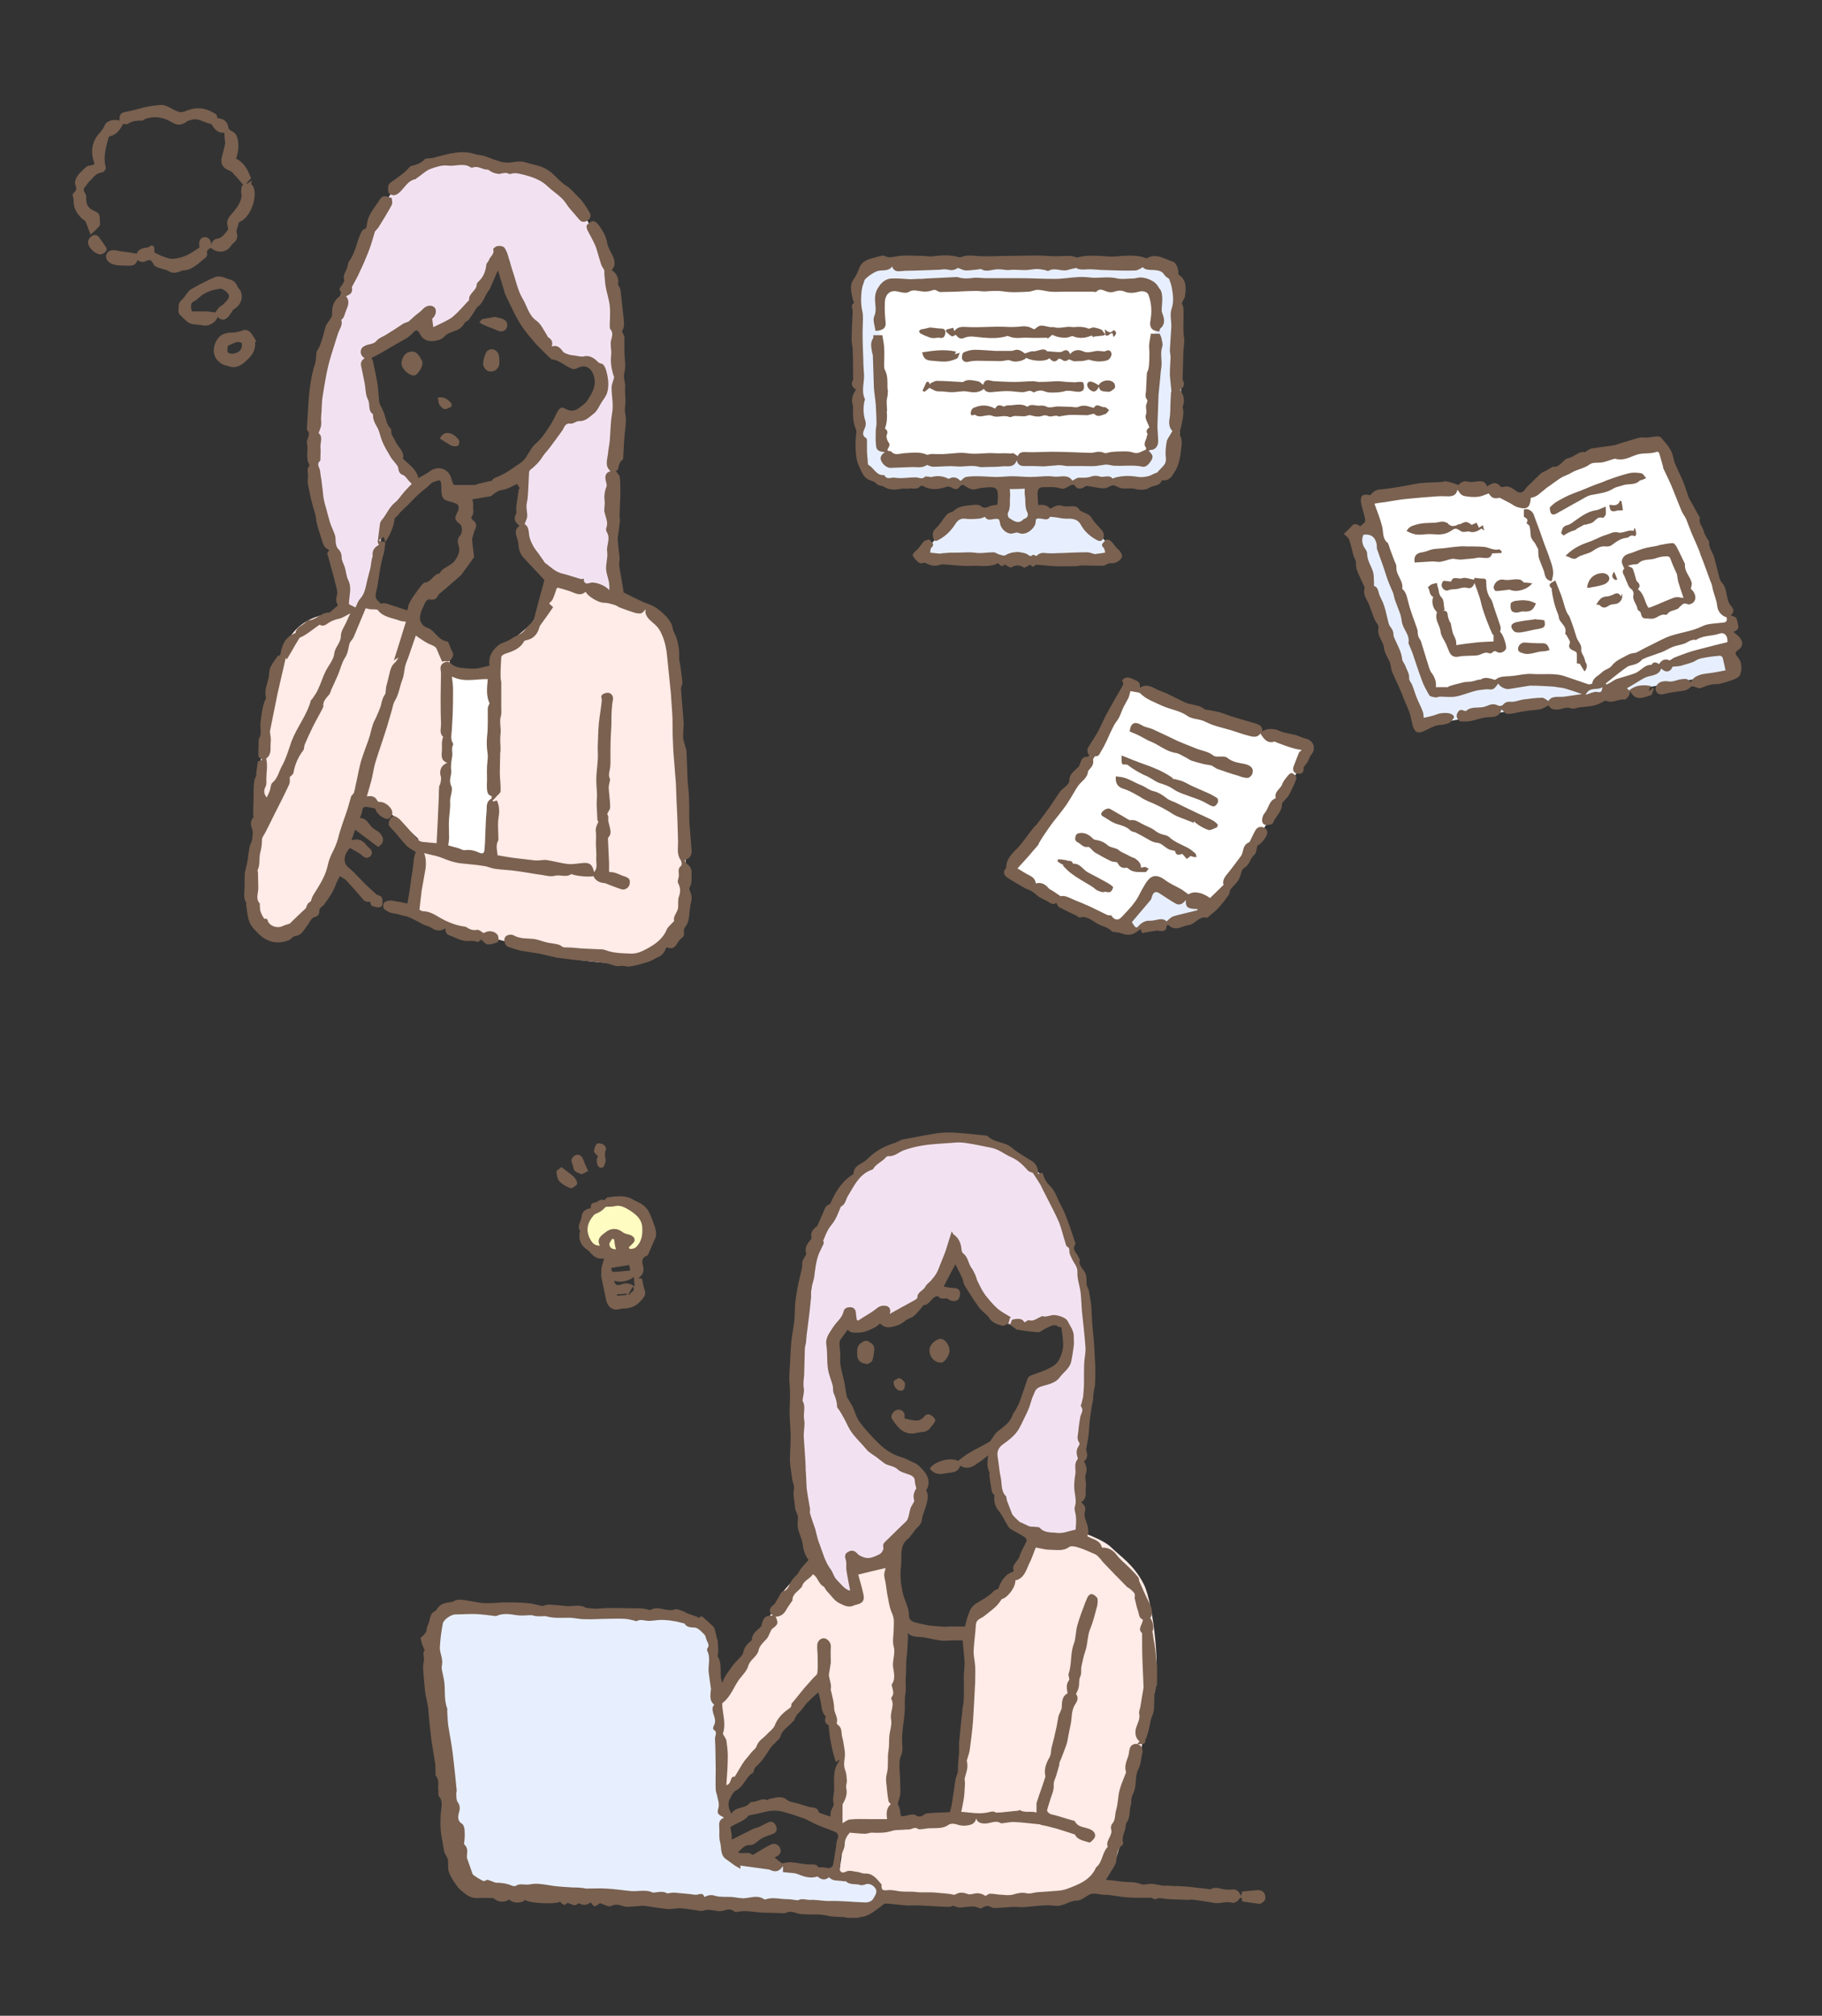 <?xml version="1.0" encoding="utf-8"?>
<!-- Generator: Adobe Illustrator 25.3.1, SVG Export Plug-In . SVG Version: 6.00 Build 0)  -->
<svg version="1.1" id="レイヤー_1" xmlns="http://www.w3.org/2000/svg" xmlns:xlink="http://www.w3.org/1999/xlink" x="0px"
	 y="0px" viewBox="0 0 498.7 551.5" style="enable-background:new 0 0 498.7 551.5;" xml:space="preserve">
<rect x="0" y="0" width="498.7" height="551.5" fill="#333333" stroke="none"/>
<style type="text/css">
	.st0{fill:#FFFFFF;}
	.st1{fill:#FFEBE7;}
	.st2{fill:#F2E2F1;}
	.st3{fill:#7A6150;}
	.st4{fill:#E7EFFF;}
	.st5{fill:#FFFCC1;}
</style>
<g>
	<path class="st0" d="M143,183.5h-26l-0.9,55.4c0,0,20.2,3.6,21.4,3.2C138.8,241.7,143,183.5,143,183.5z"/>
	<path class="st1" d="M151,158.7c0,0-3.4,10.3-6.4,12.7c-2.9,2.4-8.8,7.8-8.8,7.8l-1.5,55.8l-19.9-5.5l-2.6,21.3
		c0,0,31.3,7.7,36.7,9.7s26.3,4.9,30.7,1.7c4.5-3.2,10.3-12.8,9.3-18.3c-0.9-5.5-3.4-45.1-3.4-45.1s-0.3-24.1-3.4-28.4
		c-3.1-4.3-6.9-4.4-10.3-5.9C168.2,163.1,151,158.7,151,158.7z"/>
	<polygon class="st1" points="113.9,169.8 123.2,177.2 121.7,232.6 114.5,229.5 103,218.9 95.9,218.1 109.9,171.9 	"/>
	<path class="st1" d="M95.9,167.8c0,0-9.9-1.5-15.5,5.1s-6.2,17.3-7.8,23.2C71,202,71,223.9,71,223.9s-3.7,13.4-2.7,19.8
		c1.1,6.4,2.7,10.7,8,11.2c5.4,0.5,11.8-9.6,15-15.5s13.9-43.9,16.1-49.8s6.4-19.8,6.4-19.8l-13.7-4.8L95.9,167.8z"/>
	<path class="st2" d="M136.2,71c0,0-3.2,10-7,13.5s-11.7,6.7-11.7,6.7l-1.8-2.9c0,0-9.1,4.1-10.8,5.6s-4.1,3.5-4.1,3.5
		s1.2,10.5,3.2,15.8c2.1,5.3,5.9,12,7,14.1c1.2,2.1,2.9,4.7,2.9,4.7s-6.2,7-7.3,8.8c-1.2,1.8-2.3,6.4-2.9,9.4s-3.5,14.9-3.5,14.9
		l-1.8,2.3l-4.7-2.9c0,0,0-7-1.8-11.7s-6.4-14.9-6.4-22.3c0-7.3-0.3-24.6,2.3-31.4c2.6-6.7,7.9-30.2,11.4-34.3s9.4-16.1,13.5-18.2
		c4.1-2.1,12.9-4.1,16.1-3.2c3.2,0.9,8.5,2.6,8.5,2.6s8.2,0.3,14.4,3.5s12.3,16.4,14.1,22.6s2.6,28.4,2.6,35.7s-1.5,26.1-1.5,32.2
		c0,6.2,0.6,14.4,0.6,16.7s0.9,7.3,0.9,7.3s-12-4.4-14.4-5s-10-7-11.1-11.1c-1.2-4.1-0.3-13.5-0.3-13.5l0.3-5.3c0,0,5.3-6.7,6.7-8.8
		s4.4-6.7,4.4-6.7s5.3,0.9,7.9-2.3s3.8-7.9,1.8-9.7s-2.3-2.9-5-2.6c-2.6,0.3-5-1.2-8.2-3.2c-3.2-2.1-10-12.3-11.4-17.3
		S136.2,71,136.2,71z"/>
	<g>
		<path class="st3" d="M19.9,53.1c0.6-0.7,1.3-1.1,0.8-2.3c-0.5-1.1,0.2-2.4,1-3.3c0.7-0.7,1.3-1.4,2-1.9c0.4-0.3,0.9-0.3,1.4-0.4
			c0.6-0.1,0.9-0.2,0.6-0.9c-0.9-2.7-0.6-5.3,1.2-7.5c0.7-0.8,1.3-1.4,1.7-2.4c0.5-1.4,2.6-1.9,4.1-1.4c0-1.8,0.3-2.2,2.2-2.5
			c1.6-0.3,3.2-0.8,4.9-1.2c1.5-0.3,2.9-0.5,4.4-0.6c0.7,0,1.4,0.3,2,0.6c0.9,0.4,1.7,1,2.7,1.3c0.6,0.2,1.4,0,1.9-0.2
			c2.3-1,4.5-1.1,6.8,0c1.7,0.9,1.7,0.8,1.9,1.9c1.6,0.2,2.8,0.8,3,2.6c0,0.4,0.6,0.8,1,1c1,0.5,1.4,1.3,1.6,2.4
			c0.3,1.8,0.1,3.5-0.5,5.1c2.3,1.1,3.3,3.2,4.1,5.4c-0.4,0.4-0.8,0.9-1.2,1.3c0,0.1,0.1,0.1,0.1,0.2c0.4-0.3,0.8-0.5,1.4-0.9
			c-0.1,0.4-0.2,0.7-0.3,1c2.2,1.2,0.7,8.9-3.3,10.4c-0.2,0.8-0.4,1.4-0.6,2c-0.1,0.3-0.1,0.6,0,0.9c0.3,1.1,0.1,2-0.8,2.7
			c-0.5,0.4-0.9,1.1-1.4,1.6c-1.4,1.2-3.5,1.1-4.9-0.2c-0.5,0.4-1.3,0.6-1,1.6c0.1,0.3-0.1,0.8-0.3,1c-2,1.5-3.7,3.6-6.5,3.6
			c-0.2,0-0.5,0.3-0.7,0.3c-1,0.3-1.9,0.6-3-0.1c-1.1-0.6-2.5-0.7-3.6-1.3c-0.6-0.3-0.8-1.4-1.5-1.7c-0.5-0.2-1.3,0.4-2,0.5
			c-0.5,0-1-0.3-1.5-0.5c-0.3,1.2-1.3,1.6-2.6,1.5c-1.5-0.1-3.1,0.1-4.6-0.6c-1-0.5-1.6-1.5-1.3-2.4c0.4-1.1,1.4-1.4,2.6-1.2
			c1.3,0.3,2.7,0.4,4,0.6c0.6,0.1,1.1,0.2,1.7,0.3c0.5-1.3,1.7-1.5,2.9-1.7c0.2,0,0.3,0,0.4-0.1c0.5-0.4,1-0.7,1.4-0.1
			c0.2,0.4,0.1,1,0.2,1.6c0.7,0.3,1.5,0.8,2.4,1.1c0.9,0.3,1.8,0.7,2.7,0.6c1.2-0.1,2.5-0.4,3.6-0.9c1.3-0.6,2.4-1.4,3.6-2.2
			c-0.3-1.7,0.2-2.7,1.3-2.8c1.1-0.1,1.8,0.6,2,2.1c0.1-1,0.7-1.6,1.6-1.7c1.4-0.2,2-1.4,2.8-2.3c0.2-0.2,0.2-0.8,0-1.1
			c-0.3-1.2,0-2,0.7-2.9c1.3-1.5,2.7-3,3.1-5.1c0.1-0.4-0.1-0.9-0.1-1.4c0-0.6,0.1-1.1,0.2-1.7c0.1-0.1,0.3-0.1,0.4-0.2
			c-0.9-1.1-1.9-2.2-2.9-3.3c-0.3-0.4-0.8-0.6-1.3-0.8c-1.5-0.6-2.1-1.9-1.7-3.5c0.3-1.2,0.7-2.4,0.9-3.7c0.1-0.4-0.1-0.9-0.1-1.4
			s-0.1-1-0.1-1.6c-1.5,0.2-2.5-0.7-3.3-2c-0.1-0.1-0.2-0.3-0.3-0.4c-1.9-0.2-3.6-1.9-5.7-1c-0.3,0.1-0.7,0.1-0.9,0.3
			c-1.4,1.1-2.6,1.2-4.1,0.3c-2.4-1.5-5-1.9-7.7-0.8C39.3,32.9,39.1,33,39,33c-1.4,0-2.8,0-4,0.9c-0.3,0.2-0.8,0-1.3,0
			c-0.8,1.5-1.7,2.9-3.6,3.4c-0.2,0-0.4,0.2-0.4,0.4c-0.7,2.6-1.5,5.2-0.8,7.9c0.2,0.8-0.4,1.5-1.1,1.6c-1.7,0.2-2.4,1.6-3.5,2.6
			c-0.4,0.4-0.6,0.9-0.9,1.2c-0.7,0.6-0.5,1.2-0.1,1.9c0.2,0.3,0.3,0.6,0.3,0.9c-0.1,2.1,0.4,3.2,2.4,4c1,0.4,1.4,1.1,1.3,2.1
			c0,0.6,0.2,1.4,0,1.8c-0.6,0.8-1.4,1.5-2.5,2.5c-0.5-1.3-0.9-2.4-1.3-3.4c-0.1-0.2-0.2-0.4-0.4-0.5c-1.3-0.9-2.2-2.1-2.7-3.5
			c-0.3-0.8-0.2-1.8-0.3-2.7c0-0.1-0.1-0.2-0.2-0.4C19.9,53.6,19.9,53.3,19.9,53.1z"/>
		<path class="st3" d="M103.7,149.1c-0.1-0.4-0.4-0.7-0.3-1c0.2-1.6,0.4-3.2,0.6-4.8c0.1-0.5,0.4-1,0.8-1.4c1.1-1.4,1.8-3.2,3.3-4.4
			c1-0.8,1.7-2,2.6-3c0.7-0.8,1.4-1.5,2-2.1c-0.6-0.6-1.1-1.2-1.6-1.8c-0.2-0.2-0.4-0.5-0.7-0.6c-1-0.3-1.3-1-1.4-2
			c-0.1-0.5-0.5-0.9-0.8-1.3c-0.4-0.6-1-1.1-1.3-1.7c-0.8-1.4-1.7-2.8-2.3-4.3c-0.5-1.2-0.7-2.6-1.3-3.7c-0.7-1.2-1.3-2.3-1.2-3.7
			c-1.5-0.9-0.7-2.7-1.4-4c-0.7-1.3-0.6-3-0.9-4.5s-0.6-2.9-0.9-4.4c-0.3-1.1,0-1.8,0.9-2.4c-1-0.6-1.3-1.6-0.9-2.5
			c0.2-0.6,1.1-1,1.8-1.2c0.9-0.2,1.8-0.3,2.5-1.2c0.6-0.7,1.7-1,2.6-1.6c1.5-0.9,3-1.9,4.5-2.9c0.5-0.3,1-0.4,1.5-0.6
			c0.6-0.5,1.2-1.1,1.9-1.7c0.7-0.6,1.5-1.1,2.1-1.8c1-1,2.4-1.2,3.2-0.3c0.6,0.7,0.3,2.2-0.7,3c0.1,0.9,0.2,1.7,0.3,2.3
			c1.5-0.7,3-1.4,4.4-2.2c0.8-0.4,1.4-1.1,2.1-1.7c1-1,2-2.1,3-3.2c0.1-0.1,0.3-0.2,0.3-0.3c-0.2-1.9,2.1-2.5,2.1-4.4
			c0-0.2,0.3-0.5,0.5-0.7c1.3-1.2,1.9-2.7,2.1-4.5c0-0.5,0.6-0.9,0.7-1.3c0.3-1,1.6-1.6,1.2-3c-0.1-0.2,0.8-0.9,1.3-0.9
			c0.6-0.1,1.5,0.1,1.8,0.5c0.6,0.9,0.9,1.9,1.2,3c0.4,1.1,0.6,2.2,1,3.3c0.9,2.6,1.4,5.4,2.8,7.7c1.2,2,1.6,4.5,3.8,6
			c1.2,0.9,1.9,2.5,2.8,3.9c0.1,0.2,0.2,0.5,0.4,0.6c0.9,0.6,1.3,1.3,0.9,2.5c1.5-0.5,2.3,0.3,3.1,1.4c0.3,0.4,1,0.6,1.6,0.8
			c0.6,0.2,1.2,0.2,1.8,0.3c0.8,0.1,1.6,0.4,2.3,0.2c1.3-0.3,2.3,0.2,3.2,0.9c0.5,0.4,0.8,1,1.7,1.1c0.5,0.1,1,1.1,1.2,1.8
			c0.6,2.1,0.9,4.3,0.2,6.4c-0.3,0.8-0.9,1.5-1.4,2.3c-0.7,1.1-1.2,2.4-2.1,3.1c-1.2,0.9-2.3,2.2-4.1,2.1c-0.8,0-1.6,0.8-2.3,0.7
			c-1.6-0.2-1.7,1-2.3,1.9c-1.2,1.7-2.4,3.3-3.6,4.9c-0.6,0.7-1.2,1.4-1.7,2.1c-0.9,1.5-2.1,2.7-3.5,3.8c-0.2,0.2-0.3,0.5-0.3,0.8
			c-0.1,1.4-0.1,2.9-0.2,4.3c-0.1,1.3-0.1,2.6-0.4,3.9c-0.3,1.3,0.2,2.6,0.1,3.8c-0.1,0.7-0.5,1.3-0.7,2c1.4,0.8,1,2.5,1.4,3.8
			c0.2,0.7,0.5,1.3,0.8,1.9c0.3,0.6,0.7,1.2,1.1,1.7c0.2,0.3,0.4,0.5,0.6,0.8c0.4,0.6,0.8,1.1,1.2,1.7c0.2,0.2,0.2,0.5,0.5,0.7
			c1.5,1.1,2.7,2.4,4.6,2.9c1.7,0.4,3.4,1,5.1,1.5c0.3,0.1,0.6,0,0.9-0.1c-0.1,1.1,0.5,1.6,1.6,1.2c1.4-0.5,4.4,0.7,5.4,2
			c0-0.8,0-1.4-0.1-2.1c-0.2-1.2-0.7-2.4-0.8-3.6c-0.1-1.6,0.5-3.2,0.3-4.8c-0.3-1.8,1-3.6-0.1-5.4c-0.2-0.3-0.3-0.9-0.1-1.3
			c0.5-1.4-0.2-2.7-0.5-4c-0.1-0.3-0.1-0.5-0.1-0.8c0-0.8,0.2-1.6,0.1-2.4c-0.2-1.4,0-2.7,0.5-4c0.2-0.4-0.1-1.1-0.2-1.6
			c-0.3-1.3,0-2.2,1.3-2.6c-1.6-1.4-0.9-3-0.7-4.7c0.1-1.3,0.4-2.5,0.5-3.7c0.2-2.4,0.2-4.8,0.6-7.2c0.5-2.5-0.1-4.8-0.1-7.3
			c0-0.9,0.5-1.8,0.7-2.8c-0.7-1.9-1.1-4.1-0.8-6.3c0.1-0.7-0.1-1.3-0.1-2c0-0.5-0.1-1,0-1.5c0.2-1.1,0.8-2.2-0.1-3.3
			c-0.2-0.2-0.2-0.5-0.2-0.8c0-1.9,0.2-3.8,0-5.6c-0.2-1.8-0.8-3.5-1.1-5.2c-0.2-0.9-0.2-1.8-0.3-2.7c-0.1-0.6-0.1-1.3-0.1-1.9
			c-0.2-0.4-0.6-0.9-0.8-1.4c-0.3-0.8-0.5-1.7-0.8-2.6s-0.5-1.9-0.9-2.8c-0.6-1.4-1.4-2.7-2.1-4.1c-0.2-0.4-0.4-1.2-0.1-1.5
			c0.5-0.5,1.2-1.1,1.8-1s1.2,0.8,1.6,1.4c1,1.4,1.8,2.8,2.1,4.6c0.2,1.2,1,2.4,1.5,3.5c0.6,1.3,0.9,2.7-0.3,3.9
			c1.2,0.6,2,2.2,1.8,3.4c0,0.2-0.1,0.5,0,0.7c0.7,0.8,0.7,1.8,0.8,2.8c0.2,2.1,0.5,4.2,0.7,6.3c0.1,1.2,0.3,2.3-0.4,3.4
			c-0.1,0.1,0.1,0.5,0.2,0.7c0.1,0.3,0.4,0.6,0.4,1c0,1.3,0,2.5,0,3.8c0,2,0.5,4.1,0,5.9c-0.4,1.6,0.4,2.9,0.2,4.3
			c-0.1,1.2,0.1,2.4,0.1,3.6c0,1.1-0.3,2.1-0.1,3.1c0.4,1.9,0.1,3.8-0.1,5.7c-0.2,2.1-0.3,4.2-0.4,6.3c0,0.3,0,0.7-0.2,0.9
			c-0.8,0.6-1,1.4-1.2,2.4c0,0.3-0.4,0.5-0.6,0.7c0.3,0.5,0.9,1,1,1.5c0.2,1.2,0.2,2.5,0.2,3.7s0,2.4-0.1,3.6c0,0.9-0.1,1.9-0.1,2.8
			c0,0.4,0,0.8,0,1.2c0,0.2,0.1,0.4,0.1,0.7c-0.1,1.1-0.3,2.2-0.4,3.3c-0.1,0.6-0.3,1.3-0.2,1.9c0.1,1.7,0.3,3.3,0.5,5
			c0,0.8-0.2,1.6-0.1,2.3c0.4,2.5,0.9,5,1.2,7.2c2.5,1.2,4.6,2.4,6.9,3.2c2,0.7,3.4,2,4.8,3.4c0.9,1,1.6,2.1,1.8,3.5
			c0,0.2,0.1,0.4,0.2,0.6c1.2,2.3,1.6,4.8,1.5,7.4c0,0.6,0.2,1.2,0.3,1.8c0.2,1.5,0.4,3.1,0.6,4.7c0,0.4-0.2,0.8-0.3,1.2
			c-0.1,0.3-0.1,0.6-0.1,0.9c0.2,2.8,0.5,5.7,0.7,8.5c0.1,1.6-0.2,3.1-0.1,4.7c0.1,0.9,0.5,1.8,0.7,2.7c0.1,0.2,0.1,0.4,0.2,0.7
			c0.1,2.7,0.2,5.4,0.3,8.1c0.1,1.7,0.4,3.4,0.4,5.1c0.1,2.3,0,4.5,0.1,6.8c0,0.3,0.1,0.7,0.1,1c0.2,2.1,0.3,4.1,0.5,6.2
			c0.1,1.3-0.4,2.3-1.9,2.7c0.1,0.3,0.2,0.6,0.3,0.8c1.1,0.7,1.7,1.5,1.6,3c-0.1,1.2,0.2,2.4-0.5,3.6c-0.2,0.3-0.1,0.9,0.1,1.2
			c0.5,1.1,0.5,2,0.2,3.2c-0.4,1.4-0.3,2.9-0.6,4.3c-0.1,0.7-0.4,1.5-0.8,2c-0.4,0.5-0.6,0.9-0.5,1.6c0.1,0.7,0,1.3-0.7,1.7
			c-0.5,0.4-0.9,1-1.2,1.5c-0.7,1.3-1.6,1.5-3,0.9c-0.3,1.6-1.3,2.5-2.7,3c-0.7,0.3-1.3,0.8-2,1c-1.6,0.5-3.3,1-5,1.3
			c-0.9,0.2-1.9-0.3-2.8-0.1c-1.3,0.2-2.3-0.4-3.5-0.7c-1.2-0.3-2.6-0.3-3.8-0.5c-1.8-0.2-3.7-0.3-5.5-0.5c-1.5-0.2-3.1-0.4-4.6-0.6
			c-0.3,0-0.6-0.1-0.9-0.2c-1.3-0.3-2.6-0.6-3.9-0.9c-1.7-0.3-3.4-0.5-5.1-0.8c-1.2-0.3-2.4-0.7-3.5-1.1c-0.8-0.3-1.2-1.8-0.8-2.5
			c0.3-0.7,1.6-1,2.4-0.6c1.7,1,3.7,0.8,5.6,1c1.2,0.2,2.4,0.7,3.7,1c0.4,0.1,0.8,0.1,1.3,0.2c0.8,0.2,1.8,0.2,2.4,0.7
			c0.6,0.5,1,0.4,1.5,0.4c1.4,0,2.8,0.2,4.2,0.3c1.5,0.1,2.9,0.1,4.4,0.2c0.6,0,1.3,0,1.9,0.2c2.3,0.9,4.6,0.9,7,1
			c1.8,0.1,3.3-0.7,4.6-1.4c2.2-1.2,4.3-2.7,5.3-5.2c0.3-0.7,1.1-1.3,1.6-1.9c0.1-0.1,0.4-0.3,0.4-0.4c-0.3-1.4,0.9-2.3,1.1-3.6
			c0.1-1-0.1-2.1,0.2-3c0.5-1.4,0.5-2.5-0.2-3.8c-0.3-0.6,0.3-1.5,0.2-2.3c0-0.9-0.3-1.7,0.6-2.4c0.3-0.2,0.2-1.2-0.1-1.6
			c-1.1-1.6-0.7-3.3-0.7-5c-0.1-3.5-0.2-7.1-0.4-10.6c-0.1-1.8-0.1-3.6-0.2-5.4c-0.2-2.9-0.5-5.9-0.7-8.8c-0.1-1.6-0.1-3.2-0.2-4.7
			c0-1.9,0-3.8-0.1-5.6c-0.1-1.9-0.3-3.9-0.4-5.8c-0.3-3.3-0.7-6.5-1-9.8c-0.2-2.1-0.6-4.2-1.5-6.1c-0.4-1-1-1.9-1.9-2.7
			c-1-0.9-2.1-1.6-2.5-3c-0.1-0.4,0-0.8,0-1.1c-0.4,0.4-0.7,0.9-1.2,1.1c-0.6,0.1-1.3,0-1.9-0.2c-1.3-0.4-2.7-0.9-4-1.4
			c-0.5-0.2-0.9-0.6-1.4-0.7c-1-0.3-2-0.6-3-0.6c-1.4,0-4.4-1.8-4.9-3c-1.7,1.5-3.2,0.1-4.8-0.3c-0.9-0.3-1.9-0.6-2.8-0.8
			c-0.1,0-0.3,0.1-0.3,0.1c-0.4,1.1-0.7,2.2-1.2,3.2c-0.2,0.4-0.6,0.6-0.9,1c0.2,0.2,0.5,0.5,1.1,1c-1.1,1.6-2.2,3.2-3.4,4.8
			c-0.1,0.2-0.2,0.3-0.3,0.5c-0.5,2-1.6,3.4-3.8,3.8c-0.2,0-0.4,0.2-0.5,0.3c-1.1,2.1-3.2,2.7-5.2,3.4c-0.5,0.2-0.9,0.5-1,0.8
			c-0.1,1.7-0.2,3.5-0.2,5.2c0,0.6,0.1,1.2,0.2,1.8c0,0.4,0,0.7,0,1.1c0,2,0,3.9,0,5.9c0,0.7,0.1,1.5-0.1,2.2
			c-0.5,1.6,0.1,3.2-0.1,4.9c-0.2,1.5,0,3,0,4.5c0,0.3-0.1,0.5-0.1,0.8c0,1.8-0.1,3.5-0.1,5.3c0,1.7,0.3,3.4,0.2,5.1
			c0,0.5-0.8,1-1.2,1.5c-0.3,0.4-0.6,0.7-1,1c0.1,0.1,0.1,0.2,0.2,0.3c0.3-0.1,0.7-0.2,1-0.3c0.8,1.7,0.7,3.3,0.4,5.1
			c-0.2,1.6,0,3.3,0,5c0,0.3,0.1,0.7-0.1,1c-0.7,1.3-0.2,2.7-0.1,3.9c1.7,0.3,3.4,0.6,5.1,0.8c1.7,0.2,3.4,0.4,5.1,0.6
			c1.1,0.1,2.2-0.2,3.2-0.1c2,0.3,4,0.9,6,1.1c1.3,0.1,2.7-0.2,4.1-0.3c1.6-0.1,2.4,0.3,2.9,2.5c1.1-1.2,0.5-2.6,0.6-3.8
			c0.1-1.3-0.1-2.7-0.1-4.1c0-1,0.1-2,0-3c-0.2-1.2,0.3-2,0.7-2.9c-0.1-0.1-0.3-0.3-0.3-0.6c-0.1-1.4-0.1-2.9-0.2-4.3
			c0-0.7,0.1-1.4,0.1-2.2c0-1.4-0.2-2.9-0.2-4.3c0-1.8,0.3-3.6,0.4-5.4c0.1-1.2,0-2.3,0-3.5c0.1-2.2,0.1-4.3,0.3-6.5
			c0.2-2.1,0.6-4.1,0.8-6.2c0.1-0.5-0.2-1-0.1-1.4c0.3-0.7,1.7-1.1,2.4-0.7c0.8,0.5,0.9,1.2,0.7,2.1c-0.2,0.9-0.2,2-0.3,2.9
			c-0.1,1.5,0,2.9-0.1,4.4c-0.1,1.7-0.2,3.4-0.2,5.1c-0.1,1.9,0.1,3.9-0.1,5.8c-0.1,1-0.6,1.9-0.1,3c0.2,0.4-0.1,1-0.2,1.6
			c0,0.3-0.1,0.6-0.1,0.9c0.1,1.8,0.4,3.6,0.4,5.4c0,0.6-0.6,1.2-0.8,1.8c0.1,0.3,0.3,0.6,0.3,0.9c-0.1,0.7,0,1.3,0.2,1.9
			c0.2,1.1,0.9,2.5-0.2,3.6c-0.1,0.1-0.1,0.4-0.1,0.5c0.1,2.1,0.2,4.3,0.3,6.4c0,0.8,0,1.6,0,2.4l0.1,0.2c1.6-0.1,2.8,0.8,4.2,1.2
			c1.2,0.4,1.6,0.9,1.3,2.2c-0.2,0.9-1.3,1.6-2.2,1.3c-1-0.3-1.9-0.7-2.8-1c-0.6-0.2-1.3-0.6-1.9-0.7c-1.4-0.1-2.4-0.7-3-1.9
			c-1.3,0.3-4.4,0-5.9-0.5l-0.1-0.1c-1.4,1.1-3,0.1-4.5,0.5c-1.1,0.3-2.3,0-3.4-0.2c-2.4-0.3-4.8-0.8-7.2-1.1
			c-1.9-0.3-3.9-0.3-5.8-0.6c-0.9-0.1-1.7-0.5-2.6-0.7c-1.3-0.2-2.6-0.4-3.9-0.5c-1.5-0.2-3-0.2-4.5-0.6c-1.5-0.3-2.9-1-4.4-1.5
			c-1.3-0.4-2.6-0.6-4-1c0.7,2,0.5,3.9,0.1,5.8c-0.3,1.5-0.5,3-0.8,4.5c-0.2,1.7-0.4,3.5-0.6,5.2c0.4,0.2,0.7,0.4,0.9,0.4
			c2,0,3.5,1.1,5.1,2c2,1.1,4.1,1.9,6.3,2.2c0.2,0,0.4,0.1,0.6,0.2c0.9,0.6,1.7,0.9,2.9,0.7c0.5-0.1,1.1,0.5,1.8,0.9
			c1.2-0.8,2.9-0.7,3.8,0.5c0.3,0.4,0.3,1.7,0.1,1.9c-0.8,0.4-1.8,0.7-2.8,0.7c-0.6,0-1.1-0.8-1.7-1.2c0.1-0.1,0.1-0.2,0.2-0.3
			c-0.5,0.3-1.1,0.9-1.4,0.8c-1.2-0.5-2.4-0.1-3.5-0.3c-1.4-0.2-2.7-1-4.1-1.5c-0.9-0.3-1.1-1-1.1-1.9c-1.4,0.9-2.6,0.7-3.9-0.2
			c-0.6-0.4-1.4-0.5-2-0.8c-1.3-0.7-2.6-1.4-3.9-2c-0.7-0.3-1.4-0.4-2.2-0.6c-0.7-0.2-1.4-0.4-2.1-0.5c-0.4-0.1-0.8-0.1-1.2-0.3
			c-0.6-0.3-1.3-0.6-1.6-1.1c-0.2-0.4-0.1-1.4,0.2-1.6c0.5-0.4,1.3-0.6,2-0.5c1.4,0.2,2.8,0.5,4.3,0.8c0.3-1.7,0.6-3.3,0.8-4.9
			c0.1-0.5,0.1-1.1,0.2-1.6c0.2-1,0.3-2.1,0.5-3.1c0.1-1,0.2-2,0.3-2.9c0.1-0.5,0.3-1,0.5-1.6c-0.8-0.5-1.8-1-2.5-1.7
			c-1.1-1.1-2.1-2.4-3.1-3.6c-0.6-0.6-1.2-1.2-1.7-1.9c-0.5-0.8,0.6-2.9,1.5-2.6c0.7,0.2,1.4,0.8,1.9,1.4c1.6,1.7,3.1,3.5,4.7,5.2
			c0.4,0.4,1.2,0.5,1.8,0.5c0.9,0.1,1.8,0.2,3.1,0.3c0.1-1.9,0.2-3.9,0.3-5.9c0.1-2.3,0.2-4.5,0.3-6.8c0-0.9,0-1.8,0.1-2.8
			c0-0.2,0.2-0.5,0.3-0.7c0.1-0.6,0.3-1.4,0.2-1.9c-0.6-1.7,0-3.2,1.7-3.9c-1.4-0.5-1.6-1.4-1.5-2.8c0.2-1.4-0.2-2.9,0.4-4.3
			c-1.2-1.1-0.5-2.5-0.6-3.8c-0.1-2.4-0.1-4.8-0.1-7.3c0-2.1,0.1-4.1,0.1-6.2c0-1-0.5-2,0.5-2.8c0.6-0.5,1.6-0.6,2.2,0
			c1,1,2.3,1.2,3.7,1.3c1.1,0.1,2.1,0.2,3.2,0.1c1.2-0.1,2.4-0.5,3.7-0.8c-0.4-2.4,0.7-4.1,2.2-5.4c1-0.9,2.6-1.1,3.7-1.9
			c1.2-0.9,2.8-1.1,3.8-2.5c0.6-0.9,1.6-1.7,2.3-2.4c1-3.8,2-7.6,3-11.2c-1.4-1.5-2.7-2.9-4.1-4.4c-0.4-0.4-0.8-0.9-1.2-1.3
			c-1.2-1.1-1.7-2.4-1.8-4c0-0.8-0.4-1.7-0.6-2.5c-0.3-1.1-0.1-2,0.9-2.6c-1-0.9-1.8-1.7-1-3.2c0.3-0.6,0-1.4,0.1-2.1
			c0.2-1.6,0.5-3.3,0.7-4.9c0.1,0,0.2,0,0.3,0c-0.2-0.4-0.5-0.9-0.8-1.3c-1.3,0.6-2.5,1.4-3.8,1.6c-1.3,0.2-2.1,0.7-3,1.5
			c-0.6,0.5-1.6,0.4-2.4,0.6c-1.1,0.2-2.2,0.4-3,0.5c0.1,0.7,0.3,1.2,0.2,1.7c-0.1,1.1,0.4,2.2-0.5,3.2c-0.1,0.1,0.2,0.6,0.4,0.8
			c1,0.7,1.2,1.5,0.6,2.6c-0.1,0.2-0.1,0.3-0.2,0.5c-0.2,0.7-0.4,1.3-0.6,2.1c0.1,1.3,0.3,2.8,0.5,4.4c0,0.2,0.1,0.4,0,0.6
			c-0.8,1.2-1.7,2.4-2.6,3.6c-0.4,0.6-0.8,1.2-1.4,1.7c-1.7,1.5-3.4,2.9-5.1,4.4c-0.2,0.2-0.6,0.4-0.7,0.7c-0.5,1.1-1.2,1.3-2.4,1.1
			c-0.4-0.1-1,0.5-1.2,1c-0.5,1.1-1.1,2.2-1.3,3.4c-0.3,1.4,0.5,2.8,1.8,3.3c0.4,0.2,0.9,0.3,1.2,0.6c1.4,1.1,2.3,2.9,4.4,3.2
			c0.3,0,0.5,0.7,0.7,1.2c0.2,0.3,0.2,0.7,0.4,1c0.4,0.7,0.8,1.3,0.3,2.2c-0.4,0.7-0.8,1.3-1.8,1c-0.2-0.1-0.5,0.1-1,0.1
			c-0.5-1.1-1-2.3-1.5-3.5c-0.3-0.6-0.7-0.7-1.3-1c-1.1-0.4-2.2-1.1-3.2-1.8c-0.4-0.2-0.8-0.6-1.2-0.8c-0.7,2-1.4,4.1-2.1,6.1
			c-0.3,0.7-0.6,1.5-0.8,2.2c-0.3,1.3-0.3,2.6-0.8,3.8c-0.7,1.8-0.9,3.8-1.9,5.5c-0.5,0.8-0.7,1.7-0.9,2.6c-0.5,1.6-0.9,3.2-1.4,4.8
			c-1,3.2-2.1,6.3-3.1,9.5c-0.5,1.6-0.7,3.3-1.1,4.9c-0.4,1.5-0.8,2.9-1.3,4.6c1.5-0.3,2.5,0.1,3,1.5c1.5-0.2,3,0.8,3.7,2
			c0.4,0.7,0.4,1.5-0.2,2.2c-0.7,0.8-1.4,0.4-2,0.1c-1-0.4-2.1-1.7-2.2-2.5c-0.7-0.1-1.4-0.3-2.1-0.4c-1-0.2-1.4,0.2-1.5,1.2
			c-0.1,0.6-0.3,1.1-0.6,1.8c1.6,0,2.2,1.2,3.1,2.3c0.5,0.6,1.3,1,2,1.5c1.3,1,2,2.9-0.1,4.1c-2-1.5-4.1-3-6.3-4.7
			c-0.3,0.9-0.6,1.7-1,2.9c2.2-0.7,3.4,0.3,4.3,1.6c0.2,0.2,0.5,0.4,0.7,0.6c0.7,0.6,0.8,1.7,0.1,2.2c-0.6,0.5-1.2,0.6-2-0.1
			c-1-0.9-2.3-1.5-3.5-2.2c-1.4,1.4-1.9,3.2-1.1,4.6c0.5,0.7,1.3,1.2,2,1.9c1.1,1.1,2.1,2.2,3.1,3.2c0.9,0.9,1.9,1.8,2.8,2.6
			c0.2,0.2,0.5,0.5,0.8,0.6c1.4,0.2,1.3,1.3,1.3,2.3c0,0.9-0.8,1.2-1.6,1c-0.6-0.2-1.6-0.1-1.7-1.2c0-0.1-0.3-0.4-0.4-0.3
			c-1.1,0.2-1.6-0.6-2.2-1.3c-1.3-1.5-2.6-3-4-4.5c-0.5-0.5-1.2-0.8-1.8-1.2c-0.3,0.7-0.8,1.5-1.1,2.3c-0.7,2.1-2,3.8-3.2,5.5
			c-0.2,0.3-0.6,0.5-0.9,0.8c-0.2,0.2-0.4,0.5-0.4,0.8c0.1,0.8-0.3,1.5-1,1.7c-1.3,0.3-1.6,1.5-2.2,2.3c-1,1.2-1.5,2.8-3.5,3
			c-0.6,0.1-1,0.9-1.6,1.1c-3.1,1.3-6.1,0.6-8.5-1.9c-0.9-0.9-1.9-1.9-2.3-3c-0.6-1.4-0.6-2.9-0.9-4.4c-0.1-0.3,0.1-0.7,0-0.9
			c-0.7-1.1-0.6-2.3-0.5-3.4c0.1-1.5,0-3.1,0.1-4.6c0.1-0.9,0.4-1.8,0.6-2.7c0.3-1.5,0.4-3,0.7-4.5c0.1-0.7,0.6-1.4,0.7-2.1
			c0.1-0.9,0.3-1.8,0.1-2.6c-0.4-1.2-0.8-2.2,0.2-3.4c0.2-0.2-0.1-0.9,0-1.4c0-1.5,0.1-2.9,0.1-4.4c0-1.4,0-2.8,0.2-4.2
			c0-0.5,0.4-1,0.5-1.5c0.1-0.4,0-0.8,0.1-1.2c0.1-0.9,0.3-1.8,0.4-2.7c0.5-0.2,2-0.2,0.3-1.1c-0.2-0.1-0.2-0.8-0.2-1.2
			c0-1.2,0.1-2.4,0.1-3.6c0-0.1,0-0.2,0-0.2c1-1.4,0.3-3,0.5-4.5c0.3-2.1,0.4-4.2,1.3-6.2c0.1-0.2,0.3-0.5,0.2-0.7
			c-0.5-1.9,0.3-3.5,0.7-5.3c0.2-0.9,0.1-2,0.5-2.9c0.5-1.1,1.3-2.1,2-3.1c0.1-0.2,0.5-0.1,0.7-0.2c0.4-2.6,1.2-4.9,3.9-6
			c0.1,0,0.3-0.1,0.3-0.2c0.2-1.5,1.7-1.9,2.6-2.7c0.3-0.3,0.6-0.7,0.9-0.7c2.1,0,3.5-2.2,5.7-2.1c0.3,0,0.6-0.5,0.9-0.7
			c0.5-0.4,1-0.9,1.5-1.3c-0.4-0.7-0.7-1.4-0.3-2.6c0.3-1-0.1-2.2-0.4-3.3c-0.3-1.5-0.8-3-1.2-4.6c-0.3-1.2-0.7-2.4-1-3.6
			c-0.1-0.2,0.2-0.5,0.5-1c-0.3-0.2-1-0.5-1.3-1c-0.5-0.8-0.7-1.8-1-2.7c-0.4-1.2-0.8-2.4-1.1-3.7c-0.2-0.8-0.2-1.6-0.4-2.4
			c-0.2-0.8-0.5-1.5-0.7-2.3c-0.5-1.9-0.9-3.8-1.3-5.8c-0.1-0.7-0.1-1.4,0-2.1c0.1-1-0.5-2.1,0.3-3c0.1-0.1,0.1-0.3,0.1-0.3
			c-1.2-1.9-0.2-4-0.7-6c-0.1-0.4,0.1-0.8,0.2-1.1c0.2-0.8,0.7-1.6-0.1-2.3c-0.1-0.1-0.1-0.5-0.1-0.7c0.2-2.7,0.3-5.4,0.5-8.2
			c0.3-3.1,0.7-6.3,1.7-9.3c0.3-0.9,0.3-2,0.4-2.9c0-0.1,0-0.3,0-0.4c1.4-2.1,1.8-4.5,2.5-6.9c0.2-0.7,0.8-1.3,1.2-2
			c0.2-0.4,0.6-0.8,0.6-1.2c-0.1-1.9,0.2-3.7,1.9-5c0.5-0.4,0.8-0.9,0.3-1.6c-0.5-0.8,0.4-1.3,0.7-1.9c0.2-0.4,0.5-0.8,0.4-1.1
			c-0.3-0.9,0-1.6,0.4-2.4c0.4-0.7,0.6-1.7,0.8-2.5c0-0.1,0.1-0.2,0.2-0.3c1.7-2.3,2-5.2,3.2-7.7c0.2-0.4,0.5-0.9,0.8-1
			c0.7-0.1,0.7-0.7,0.8-1.1c0.2-2.9,2.2-4.8,3.6-7.1c0.4-0.7,1.2-1.1,2.2-0.6c0.3,0.2,1,0.1,1,0.3c0.1,0.6,0.3,1.4,0,1.9
			c-1.1,2.1-2.4,4.1-3.6,6.1c-0.3,0.5-0.8,0.8-1,1.2c-0.5,1.6-0.9,3.2-1.5,4.8c-0.8,2.1-1.7,4.2-2.7,6.3c-0.5,1.2-1.2,2.3-1.8,3.5
			c-0.1,0.2-0.3,0.5-0.3,0.6c0.3,1.3-0.3,2-1.6,2.4c1.1,1.4,0.6,2.6,0,4c-0.4,0.9-0.4,1.9-1.3,2.5c0.5,1.4-0.5,2.5-0.9,3.8
			c-0.1,0.3-0.2,0.6-0.3,0.9c-0.5,1.6-1,3.2-1.5,4.8c-1.2,3.8-1.8,7.6-2.4,11.5c-0.3,1.8-0.2,3.6-0.4,5.4c-0.1,0.8,0.1,1.6,0,2.4
			c-0.1,0.7-0.4,1.4-0.7,2.2c1.2,0.9,0.5,2.4,0.5,3.7c0.1,1.1,0,2.2,0,3.2c0,0.2,0,0.6-0.1,0.7c-1.1,0.9-0.1,1.8,0,2.7
			c0.1,1.2,0.4,2.4,0.5,3.6c0.1,0.5,0.1,1.1,0.2,1.6c0.1,1.1,0.2,2.3,0.5,3.4c0.2,0.9,0.5,1.7,0.7,2.6c0.3,1,0.5,1.9,0.8,2.9
			c0.4,1.2,1,2.4,1.4,3.6c0.2,0.6,0.1,1.4,0.2,2.1c0.1,0.5,0.2,1,0.5,1.4c0.7,0.7,1.1,1.4,1.1,2.5c0,0.9,0.6,1.8,0.9,2.8
			c0.3,1.1,0.4,2.4,0.9,3.4c1.1,2.2,0.2,4.3,0.2,6.6c0.5,0.3,1.2,0.6,1.8,0.9c0.4-0.7,0.6-1.7,1.3-2.4c1.4-1.6,1.5-3.5,2-5.4
			c0.2-0.8,0.4-1.5,0.6-2.3c0.4-1.3,0.3-2.6,0.8-3.9C101.8,150.6,102.5,149.7,103.7,149.1z M105.5,148.3c-0.1-0.4-0.3-0.8-0.5-1.4
			c-0.5,0.3-0.8,0.6-1.2,0.8c0,0.1,0.1,0.2,0.1,0.4C104.5,148.1,105,148.2,105.5,148.3c-0.1,0.8-0.2,1.6-0.3,2.4
			c-0.3,1.4-0.8,2.8-1,4.2c-0.4,2-0.6,4-1,6c-0.3,1.4-0.9,2.7,0.5,3.7c0.2,0.1,0.3,0.4,0.3,0.5c0.7,0,1.2-0.1,1.7,0
			c1.9,0.6,3.9,1.3,5.8,1.9c0.2-0.9,0.3-1.7,0.7-2.3c0.7-1.3,1.6-2.5,2.5-3.7c0.5-0.6,1-1.5,1.6-1.6c1.8-0.2,2.3-2.3,4-2.5
			c0.9-1.8,3.3-2,4.4-3.8c0.9-1.4,1.3-2.6,0.8-3.9c-0.4-1.2-0.2-2,0.6-2.9c0.5-0.6,0.4-2.5-0.1-2.8c-1.6-1.3-1.7-1.6-0.8-3.4
			c0.6-1,0.4-2-0.3-2.3c-0.5-0.2-1-0.4-1.4-0.5c-2.2-0.5-2.6-0.9-2.7-3.2c0-0.7,0-1.4-0.1-2.1c0-0.2-0.3-0.6-0.4-0.6
			c-0.6,0.1-1.2,0.3-1.7,0.5c-0.7,0.3-1.2,1-1.7,1.4c-1.6,1.2-3,2.5-4.4,4c-1.2,1.3-2.6,2.3-3.7,3.8c-0.3,0.3-0.8,0.6-0.8,0.9
			C107.7,144.4,106.7,146.4,105.5,148.3z M134.7,131.5c0.3-0.8,1.3-0.9,2.3-1.4c1.9-0.9,3.6-2.2,5.4-3.4c0.6-0.4,1.1-0.9,1.5-1.5
			c0.9-1.3,1.6-2.9,2.8-3.9c1.6-1.4,2.7-3.1,3.8-4.8c0.8-1.2,1.4-2.6,2.1-3.9c0.4-0.8,1.1-1.4,1.9-0.9c1.5,0.9,2.7,0.9,4-0.1
			c0.7-0.6,1.5-1,2-1.7c1.6-2.3,3.1-4.6,1.8-7.7c-0.8-1.8-2.4-2.5-4.2-1.5c-0.4,0.2-1.1,0.4-1.5,0.2c-1.9-0.7-3.4-2.3-5.5-2.6
			c-0.2,0-0.3-0.2-0.5-0.3c-1.3-1.3-2.6-2.5-3.8-3.8c-1.5-1.7-3-3.4-4.2-5.3c-1.5-2.3-2.6-4.8-3.8-7.3c-0.2-0.4-0.4-0.8-0.6-1.3
			c-0.6-2-1.2-4.1-1.9-6.3c-0.1,0.3-0.2,0.4-0.3,0.6c-0.6,1.5-1.3,2.9-1.9,4.4c-0.1,0.2-0.3,0.4-0.4,0.6c-1.1,1.4-1.4,3.4-3.1,4.4
			c-0.1,0,0,0.2-0.1,0.2c-0.7,1.1-1.4,2.2-2.2,3.3c-0.3,0.3-0.8,0.5-1.1,0.8c-0.6,1.1-1.4,1.8-2.6,2.2c-1,0.4-2.2,0.7-2.9,1.5
			c-0.9,1-1.8,1.1-2.9,1.3c-1.9,0.2-3.1-0.4-3.9-2c-0.6-1.1-1-1.2-1.9-0.2c-0.4,0.5-1,0.9-1.5,1.3c-1.3,0.8-2.7,1.5-4,2.3
			c-1.3,0.7-2.5,1.5-3.8,2.2c-0.7,0.4-1.4,0.7-2,1c0.3,0.7,0.5,1.1,0.5,1.5c0.4,1.8,0.8,3.7,1.1,5.5c0.3,1.7,0.3,3.4,0.5,5
			c0,0.2,0.1,0.3,0.1,0.5c0.5,1.1,1.1,2.1,1.4,3.2c0.4,1.2,0.5,2.4,1.4,3.4c0.2,0.2,0.4,0.5,0.4,0.7c-0.2,1.2,0.7,2,1.1,3
			c0.8,1.7,2.6,2.9,2.1,4.8c1.7,1.7,3.7,2.8,4.2,5.3c1-0.6,2.2-1.1,3.2-1.9c1.8-1.3,4.1-1,5.3,0.8c0.5,0.7,0.6,1.6,0.9,2.4
			c0.1,0.2,0.3,0.6,0.5,0.6c1.9,0,3.7,0,5.6,0c0.2,0,0.3-0.2,0.5-0.2C132,132.1,133.2,131.8,134.7,131.5z M100.1,166.4
			c-1.1,2.6-2.2,5.3-3.3,7.9c-0.3,0.7-1.1,1.3-1.2,2c-0.3,1.3-0.4,2.5-1.2,3.7c-0.9,1.4-1.3,3.3-2,4.9c-0.5,1.1-1,2.2-1.5,3.3
			c-0.3,0.5-0.4,1.2-0.7,1.7c-0.8,1-1.9,1.9-1.7,3.4c0,0.1-0.1,0.2-0.1,0.3c-0.9,1.8-1.9,3.5-2.8,5.3c-0.8,1.6-1.5,3.2-2.2,4.8
			c-0.2,0.5-0.1,1.2-0.4,1.6c-1.4,1.8-2.3,3.9-2.7,6.2c-0.1,0.4-0.7,0.8-1,1.1c0,0.6,0.1,1.3-0.1,1.9c-1.3,2.8-2.7,5.6-4.1,8.3
			c-0.8,1.7-1.7,3.4-2.5,5c-0.3,0.6-0.9,1.3-0.9,1.9c0,1.1-0.1,2.1-0.4,3.3c-0.5,1.6,0,3.5-0.8,5.1c-0.1,0.1,0.1,0.3,0.1,0.4
			c0,1.5,0.1,3,0.1,4.5c0,1.4-0.8,2.9,0.4,4.2c0.1,0.1,0,0.3,0,0.5c0.1,0.6,0,1.3,0.3,1.9c0.2,0.7,0.9,1.8,1,1.8
			c0.9-0.2,0.8,0.4,1,0.8c0.7,1.3,2.6,1.8,3.9,1.2c0.6-0.3,1.4-0.5,2-0.7c1.4-1.4,2.8-2.7,4.4-4.2c0.2-0.3,0.3-1.1,0.8-1.5
			c0.5-0.3,0.7-0.5,0.8-1.1c0.1-0.4,0.3-0.7,0.5-1.1c1.5-2.4,3.1-4.8,3.8-7.6c0.3-1.4,0.7-2.7,1.4-4c0.6-1.2,1.1-2.3,1.5-3.7
			c0.7-2.9,1.8-5.6,2.7-8.4c0.3-1,0.6-2.1,0.9-3.2c0.2-0.4,0.7-0.7,0.8-1.1c0.3-1,0.4-2,0.7-3.1c0.4-1.8,0.7-3.6,1.2-5.4
			c0.6-2,1.4-4,2.1-6c0.5-1.4,0.7-2.8,1.2-4.2c0.2-0.7,0.7-1.4,1-2.2c0.4-0.9,0.8-1.8,1.1-2.7c0.3-1.2,0.5-2.4,1.3-3.4v-0.1
			c0.1-0.6,0.1-1.2,0.2-1.8c0.2-0.9,0.5-1.8,0.7-2.8c0.4-1.4,0.5-2.9,1.8-3.9c0.3-0.3,0.5-0.7,0.9-1.3c-0.5,0.3-0.8,0.4-1.3,0.8
			c1.2-3.7,2.2-7.1,3.3-10.6c-0.6-0.1-1.2-0.1-1.7-0.3c-2.1-0.8-4.5-0.9-6-2.9c-0.1-0.2-0.6-0.1-0.9-0.2
			C101.5,166.8,100.8,166.6,100.1,166.4z M122.7,231.3c0.8,0.2,1.7,0.5,2.6,0.7c0.7,0.2,1.4,0.7,2,0.6c1.4-0.2,2.6,0.1,3.9,0.7
			c0.7,0.3,1.3,0.3,1.4-0.7c0.1-1.2,0.2-2.4,0.2-3.6c0.1-1.6,0.1-3.1,0.2-4.7c0-0.9,0.2-1.8,0.2-2.7c0-1.3,0-2.4,1.3-3.1
			c0.1-0.1,0.1-0.7,0-0.7c-1-0.3-1.1-1-1.2-1.8c-0.1-0.9,0-1.8,0-2.7c0-1.6-0.1-3.2,0.1-4.8c0.1-1,0.2-1.8,0-2.8
			c-0.2-1.3-0.2-2.8-0.1-4.1c0.3-2.6,0.2-5.1,0.2-7.7c0-0.5,0.3-1,0.5-1.5c-1-2-0.7-4.3-0.5-6.6c-3.2-0.1-6.4,1-9.8-0.7
			c0.1,1.3,0.3,2.3,0.3,3.3c0,2.4,0,4.7-0.1,7.1c-0.1,2-0.2,4.1-0.4,6.1c0,0.3,0.1,0.6,0.1,0.9c0.1,0.5,0.6,1,0.4,1.3
			c-0.5,1-0.1,2-0.2,2.9c-0.2,1.4-0.5,2.6-0.3,4s-0.8,2.7,0,4.3c0.6,1.2-0.4,2.9-0.3,4.4c0.1,1.6-0.2,3.2-0.3,4.8
			c-0.1,1.4,0,2.8,0,4.3C123,229.3,122.8,230.3,122.7,231.3z M87.5,170.9c-1.2,0.8-2.2,1.6-3.2,2.3c-0.6,0.4-1.2,0.8-1.9,1.1
			c-0.1,0.1-0.4,0.1-0.4,0.2c-0.8,1.3-1.6,2.6-2.3,3.9c-0.4,0.7-0.8,1.3-1.2,2c-0.1-0.1-0.2-0.3-0.3-0.4c-0.2,1-0.5,2.1-0.7,3.1
			c-0.5,2.2-1,4.3-1.5,6.5c-0.7,3.5-1.4,6.9-2.1,10.4c0,0.1,0,0.3,0,0.4c0.1,0.8,0.3,1.7,0.2,2.5c-0.2,1.6,0.4,3.4-1.2,4.6
			c-0.1,0,0,0.2,0,0.3c0.4,1.7,0,3.5,0,5.2c0,0.7,0.1,1.6-0.2,2.2c-0.5,1-0.6,1.8,0.3,3c0.4-0.8,0.7-1.4,0.9-2.1
			c0.2-0.6,0.2-1.5,0.6-1.9c1.5-1.2,1.8-3,2.6-4.5c1.2-2.1,1.9-4.6,2.7-6.9c1.5-3.9,4.2-7.1,5.3-11.2c0-0.1,0.2-0.2,0.3-0.3
			c0.6-0.9,1.3-1.8,1.7-2.8c0.7-1.5,1.2-3.1,1.9-4.6c0.8-1.7,2.3-3.3,2.5-5.1s1.8-2.9,1.8-4.8c0-1.3,0.9-2.5,1.5-3.8
			c0.3-0.7,0.6-1.4,1.1-2.4c-1.2,0.6-2.2,1.3-3.2,1.5c-0.9,0.2-1.8,0.5-2.6,1C89.3,170.8,88.5,171.6,87.5,170.9z"/>
		<path class="st3" d="M136.6,47.6c-0.4-0.1-0.9-0.1-1.4-0.3c-0.4-0.1-0.8-0.4-1.2-0.6c-0.2-0.1-0.3-0.3-0.5-0.3
			c-1.4,0.1-2.5-1.1-4-0.6c-0.2,0.1-0.6,0.1-0.8-0.1c-2-1.2-4.1-0.1-6.2-0.4c-1.5-0.2-3.3,0.4-4.9,1c-1.3,0.6-2.4,1.7-3.6,2.5
			c-0.1,0-0.1,0.1-0.2,0.2c-2.4,0.4-3.2,2.8-4.9,4c-1,0.7-1.8,0.4-2.4-0.1c-0.4-0.4-0.3-1.4-0.2-2.1c0.1-0.5,0.6-0.9,1.1-1.2
			c1.6-1.2,3.3-2.2,4.6-3.8c0.3-0.4,0.9-0.5,1.4-0.6c1-0.3,2-0.7,2.8-1.6c0.4-0.4,1.5-0.2,2.3-0.4c1.6-0.4,3.2-0.9,4.8-1.2
			c2.2-0.4,4.3-0.6,6.5,0.1c0.8,0.3,1.7,0.3,2.5,0.5c1.3,0.4,2.6,1,4,1.4c0.8,0.3,1.7,0.5,2.6,0.5c1.2,0,2.5-0.4,3.7-0.3
			c0.9,0,1.7,0.4,2.6,0.6c1.1,0.3,2.3,0.5,3.4,1c0.9,0.4,1.7,0.9,2.4,1.5c1.4,1.2,2.6,2.7,4.1,3.6c1.3,0.8,2.1,2,3.1,2.9
			c1.3,1.2,2.2,2.7,3.1,4.2c0.5,0.7,0.5,1.6-0.3,2.2c-1.2,0.8-1.9,0.6-2.7-0.4c-1-1.3-2.3-2.5-3.2-3.9c-1.3-2.1-3.5-3.3-5.2-4.9
			c-1.6-1.6-3.9-2.5-6.2-3.1c-1.3-0.3-2.6-0.8-4-0.3c-0.3,0.1-0.8-0.3-1.2-0.3C137.9,47.3,137.2,47.5,136.6,47.6z"/>
		<path class="st3" d="M59.6,86.7c-0.6,1.6-2.4,2.7-4.2,2.3c-1.5-0.3-3.2,0-4.4-1.2c-0.6-0.5-1.1-1.1-1.7-1.6
			c-0.7-0.7-0.4-1.5-0.4-2.3c0-1,0.4-1.5,1.1-2.1c0.9-0.9,1.4-2.3,2.7-2.9c0.6-0.3,1.2-0.7,1.8-1c1.4-0.7,2.9-1.5,4.4-2.1
			c0.5-0.2,1.1-0.2,1.6-0.1c0.8,0.1,1.5,0.5,2.2,0.7c1.2,0.3,1.9,0.9,2.3,2c0.2,0.5,0.7,0.8,0.9,1.3c0.7,2,0,3.8-2,5
			c-0.2,0.1-0.3,0.4-0.4,0.6c-0.5,0.6-0.8,1.3-1.4,1.7C61.3,87.7,60.4,87.6,59.6,86.7z M52.5,85.2c1.3,0,2.6,0,3.8,0
			c0.9,0,1.9,0.2,2.6,0.3c0.5-0.6,0.9-1.4,1.6-1.8c0.7-0.4,1.2-1,1.7-1.6c0.6-0.7,0.6-1.4,0.1-1.9c-0.5-0.6-1.5-1.3-2.1-1.2
			c-2.1,0.3-4.1,0.9-5.7,2.4c-0.4,0.3-0.7,0.7-1.1,0.9C52,82.8,52.2,83.8,52.5,85.2z"/>
		<path class="st3" d="M69.8,93.6c0.3,2.7-1.4,4.3-3.1,5.7c-0.9,0.7-2.2,1.5-3.8,1c-0.9-0.3-1.9-0.4-2.7-1.1
			c-1.7-1.3-2.1-3.3-1.3-5.3c0.9-2.1,2.3-2.9,4.5-2.9c1,0,2-0.2,3-0.6s1.7,0.1,2.3,0.7c0.6,0.7,1,1.6,1.5,2.4
			C70,93.5,69.9,93.5,69.8,93.6z M66.2,93.9c-1.3-0.9-2.5,0.3-3.7,0.6c-0.2,0.1-0.3,1.2-0.2,1.8c0,0.2,0.8,0.5,1.3,0.5
			C65.2,96.6,66.4,95.9,66.2,93.9z"/>
		<path class="st3" d="M27.5,69.6c-1.5,0-3.6-2.1-3.4-3.5c0.1-0.6,0.5-1.2,1-1.5c0.6-0.4,1.4-0.5,2,0.3c0.7,1,1.4,1.9,2,2.9
			C29.6,68.4,28.4,69.6,27.5,69.6z"/>
		<path class="st3" d="M113.1,96.2c1.2,0.2,1.8,1.4,2.4,2.5c0.6,1-0.9,3.7-2,4h-0.1c-1.5,0.2-3.8-2.1-3.5-3.6
			C110.3,97.1,111.3,96.1,113.1,96.2z"/>
		<path class="st3" d="M136.7,99c0.1,1.3-0.8,2.5-2,2.6c-1.1,0.2-2-0.4-2.4-1.6c-0.3-0.7,0.5-3.6,1.1-4c1.2-1,3-0.2,3.2,1.5
			C136.7,98,136.6,98.5,136.7,99z"/>
		<path class="st3" d="M135.4,86.7c0.8,0.2,1.7,0.3,2.5,0.7c1,0.5,1.2,1.6,0.7,2.5c-0.5,0.8-1.6,1-2.5,0.5c-0.2-0.1-0.5-0.2-0.7-0.3
			c-0.5-0.2-1-0.4-1.6-0.6c-0.5-0.2-1.1-0.5-1.6-0.7c-0.4-0.2-0.7-0.4-1-0.6c0.3-0.3,0.5-0.8,0.9-0.9
			C133.2,87.1,134.3,86.9,135.4,86.7z"/>
		<path class="st3" d="M120.4,120c0.6-1.4,1.8-1.9,3.2-1.3c0.8,0.3,1.5,1,2,1.7c0.2,0.3,0.1,1.1-0.1,1.4s-0.8,0.3-1.3,0.3
			c-0.5-0.1-1-0.3-1.4-0.6C122,121,121.2,120.5,120.4,120z"/>
		<path class="st3" d="M119.8,108.8c1.8-0.4,2.8,0.5,3.7,1.5c0.2,0.2,0.1,0.9,0,1c-0.6,0.3-1.3,0.7-1.9,0.6c-0.5-0.1-1-0.7-1.4-1.3
			C120,110.1,120,109.5,119.8,108.8z"/>
	</g>
</g>
<g>
	<g>
		<path class="st0" d="M309.3,187c0,0-15.5,28-17.4,30.8s-15.5,20.8-15.5,20.8s12.1,8.7,15.2,9.3s15.9,4.4,15.9,4.4l8.4-10.9
			l15.9,6.2c0,0,11.5-16.9,14.8-22s12.3-21.2,12.3-21.2s-28.6-8.4-31.7-9.9C323.9,192.9,309.3,187,309.3,187z"/>
		<polygon class="st4" points="306.1,253.2 308.9,254.8 327.9,251 332.6,247.3 315.8,241.4 		"/>
		<g>
			<path class="st3" d="M345,200.7c-0.9,1.2-2.1,0.9-3.2,0.6c-1.6-0.4-3.2-1-4.8-1.5c-2.4-0.7-4.9-1.2-7-2.3
				c-1.7-0.9-3.6-0.6-5.1-1.7c-2-1.4-4.6-1.7-6.8-2.7c-2.1-1-4.3-1.7-6-3.4c-0.3-0.3-1-0.3-1.5-0.4c-0.3-0.1-0.7-0.1-1.2-0.2
				c-0.1,0.5-0.3,1.2-0.5,1.8c-0.4,0.8-0.9,1.6-1.3,2.4c-0.5,1-0.8,2-1.3,3c-0.3,0.6-0.8,1.2-1.2,1.8c-0.5,0.9-0.9,1.8-1.3,2.6
				c-0.3,0.6-0.5,1.2-0.8,1.8c-0.5,1-1,2.1-1.6,3c-0.4,0.6-0.5,1.5-1.6,1.4c-0.2,0-0.7,0.8-0.6,1.1c0.2,1.1-0.4,1.8-1,2.5
				c-0.1,0.1-0.3,0.3-0.4,0.5c-0.1,1.9-1.8,2.7-2.7,4c-0.2,0.3-0.4,0.6-0.6,0.9c-0.5,0.9-1.1,1.8-1.6,2.7c-0.6,1-1.2,1.9-1.9,2.8
				c-1.2,1.6-2.5,3.1-3.7,4.8c-1,1.4-2,2.9-2.9,4.4c-0.1,0.2-0.1,0.4-0.2,0.5c-0.7,0.9-1.5,1.7-2.2,2.6c-1.1,1.3-2.3,2.5-3.5,3.9
				c1.1,0.6,2,1.3,3.1,1.8c1,0.5,1.8,1.1,1.9,2.3c1.5-0.4,2.6,0.2,3.5,1.3c0.4,0.4,0.9,0.6,1.4,0.9c0.6,0.4,1.1,0.8,1.9,1.3
				c1.1-0.3,2.4,0.4,3.7,1c1.5,0.6,3,1.2,4.5,1.9s3,1.5,4.5,2.2c0.3,0.1,0.6,0.2,1.1,0.1c0.3,0.4,0.6,0.8,1,1
				c0.9,0.5,1.5-0.1,2.1-0.7c1.2-1.3,2.4-2.5,3.4-3.9c0.8-1,1.3-2.2,1.9-3.3c0.6-1,1.1-2,1.8-2.8c1.3-1.5,2.9-1.2,4.5,0
				c1.4,1.1,3.2,1.8,4.7,2.7c0.6,0.4,1.2,0.9,1.8,1.3c1.4-1,3.7-0.6,5.9,1c1.2-1.2,2.4-2.3,3.7-3.6c-0.3-0.8,0-1.7,0.7-2.6
				c1.4-1.7,2.7-3.5,4-5.2c0.3-0.4,0.5-1,0.6-1.5c0.2-1,0.6-1.9,1.6-2.3c0.2-0.1,0.4-0.4,0.5-0.7c0.5-1,0.9-2,1.5-2.9
				c0.6-0.8,1.6-0.8,2.3-0.4c0.7,0.4,1,1.2,0.6,2c-0.5,1.2-1.8,2.6-2.5,2.8c-0.3,1-0.3,2.1-0.9,2.6c-1.2,1-1.2,2.7-2.7,3.5
				c-0.7,0.4-0.9,1.6-1.2,2.5c-0.5,1.4-1.6,2.2-2.5,3.3c-0.3,0.4-0.3,1.1-0.5,1.5c-0.9,1.3-1.8,2.5-2.9,3.7
				c-0.8,0.9-1.8,1.6-2.7,2.4c-0.1,0.1-0.3,0.3-0.4,0.3c-2.2-0.6-3.2,1.7-5,2c-0.8,0.1-1.6,0.4-2.4,0.7c-1.2,0.4-2.3,0.2-3.3-0.8
				c-0.2,0.2-0.4,0.3-0.4,0.5c-0.1,1.3-1,1.3-2,1.2c-0.2,0-0.4-0.2-0.6-0.1c-1.4,0.2-2.8,0.4-4.1,0.7c-0.2-0.5-0.3-0.8-0.4-1.1
				c-0.2,0.2-0.5,0.3-0.7,0.5c-1.2,0.9-2.5,1.5-4.7,0.6c-0.5-0.2-1.1-0.2-1.7-0.3c-0.3-0.1-0.6,0-0.8-0.2c-1-1.1-2.4-1.3-3.6-1.9
				c-1.6-0.8-3-2.4-5.1-1.9c-0.3,0.1-0.8-0.4-1.2-0.6c-1.5-0.7-3-1.4-4.5-2.2c-0.3-0.2-0.5-0.7-0.8-1.2c-0.7,0.7-1.6,0.1-2.4-0.4
				c-0.8-0.4-1.6-0.8-2.3-1.2c-0.7-0.5-1.3-1.2-2.1-1.6c-0.6-0.4-1.3-0.5-1.9-0.9c-1.6-0.9-3.2-1.8-4.7-2.8
				c-0.8-0.6-1.3-1.4-0.5-2.4c0.1-0.1,0.2-0.2,0.2-0.3c0-2.6,1.9-4.1,3.5-5.8c1.4-1.6,2.5-3.3,3.8-4.9c0.4-0.6,1-1,1.4-1.6
				c1.1-1.4,2.2-2.9,3.2-4.3c1-1.4,1.9-2.9,2.9-4.3c0.3-0.4,0.8-0.7,1.2-1.1c0.6-0.6,1.3-1,1.3-2c0-1.5,1.2-2.4,2.2-3.3
				c0.2-0.2,0.4-0.4,0.5-0.6c0.8-2.3,0.7-2.3,3-2.6c-0.8-0.6-1-1.7-0.5-2.5c0.9-1.5,1.9-2.9,2.7-4.4c0.8-1.5,1.5-3.2,2.3-4.7
				c1.3-2.4,2.7-4.8,4.1-7.2c0.5-0.8,0.6-1.3,0.1-1.9c0.9-1.2,2-0.9,3-0.4s2.3,0.7,1.8,2.4c1.5-1,2.8-0.6,4.1,0.1
				c1,0.6,2.2,0.9,3.3,1.4c1.7,0.8,3.4,1.7,5.1,2.5c1.2,0.5,2.5,0.6,3.8,1c0.5,0.1,0.9,0.5,1.4,0.7c0.1,0.1,0.1,0.2,0.2,0.2
				c1.2,0.2,2.5,0.4,3.7,0.7c1.3,0.3,2.6,0.9,3.9,1.3c2,0.6,4.1,1.2,6.1,1.8c1.7,0.5,2.1,1,2,2.6C345.1,200.5,345.1,200.6,345,200.7
				z M324.6,246.2c-1,1.3-1.9,1.6-3,0.9c-1.4-0.8-2.7-1.7-4.1-2.6c-1.1-0.8-1.8-0.5-2.2,0.8c-0.1,0.4-0.2,0.8-0.5,1.1
				c-1.7,2-3.4,4-5,5.9c0.3,0.5,0.6,0.9,0.9,1.3c0.1,0.1,0.6,0.2,0.6,0.1c0.9-1.1,2.1-1.9,3.4-1.8c1.6,0.1,3.4-1.1,4.6,0.2
				c0.6-0.5,1-1,1.6-1.3c1.1-0.4,2.2-0.6,3.3-0.9c0.8-0.2,1.7-0.4,2.5-0.6c0.4-0.1,0.8-0.2,1.1-0.3c0-0.1-0.1-0.2-0.1-0.3
				C325.1,248.7,324.4,248.2,324.6,246.2z"/>
			<path class="st3" d="M331.5,209.4c-0.7-0.1-1.2-0.2-1.8-0.3c-1.2-0.3-2.4-0.6-3.6-1c-0.7-0.3-1.3-0.8-2-1.1
				c-0.8-0.4-1.5-0.9-2.3-1c-1.9-0.3-3.4-1.3-5-2.2c-0.8-0.5-1.8-0.9-2.7-1.3c-0.8-0.4-1.6-0.9-2.4-1.3c-0.8-0.4-1.7-0.7-2.5-1.1
				c0.3-2.4,1.4-2.8,3.3-1.7c0.9,0.6,2.1,0.7,3,1.1c2.4,1.1,4.7,2.2,7,3.3c1.6,0.7,3.2,1.3,4.7,1.9c1.6,0.7,3.4,0.8,4.9,2
				c0.6,0.5,1.8,0.2,2.7,0.3c0.4,0,0.8,0.1,1.1,0.3c1.4,1.2,3.1,1.4,4.7,1.7c1.7,0.4,2.6,1.1,2.2,2.6c-0.1,0.5-0.8,1.2-1.2,1.2
				c-0.8,0.1-1.7-0.2-2.5-0.5c-2.1-0.6-4.1-1.3-6.1-2C332.5,210,332,209.6,331.5,209.4z"/>
			<path class="st3" d="M326.7,225.1c-1.5-0.6-3.1-1.2-4.6-1.8c-0.6-0.3-1.2-0.6-1.7-1c-1.2-0.7-2.4-1.4-3.7-2
				c-1.2-0.6-2.4-1-3.5-1.6c-0.7-0.3-1.2-0.8-1.9-1.1c-1.2-0.7-2.5-1.4-3.8-1.8c-1.3-0.4-2-1.2-2.1-2.5c0-0.3,0-0.6,0-0.9
				c0.2,0,0.5,0.1,0.7,0.1c2.3,0.1,4.1,1.5,6.2,2.3c1.1,0.4,2.1,1.3,3.2,1.6c1.4,0.3,2.6,1,3.7,1.9c0.7,0.6,1.7,0.9,2.6,1.3
				c2,1,4.1,2,6.2,3c1.3,0.6,2.7,1.2,4,1.9c0.5,0.3,1,0.7,1.3,1.1c0.1,0.1-0.1,0.7-0.3,0.8c-0.6,0.3-1.2,0.5-1.8,0.7h-0.1
				c-0.7,0.1-3.9-1.7-4.2-2.4C326.8,224.8,326.8,225,326.7,225.1z"/>
			<path class="st3" d="M307,206.7c2.3,0.9,4.4,1.8,6.5,2.5c2.5,0.9,4.9,1.9,7.1,3.4c0.2,0.1,0.3,0.2,0.4,0.4
				c0.1,0.1,0.2,0.3,0.4,0.1c0.9,0.3,1.8,0.4,2.6,0.8c0.9,0.4,1.7,0.9,2.6,1.3c1.4,0.6,2.7,1.2,4.1,1.8c0.9,0.4,1.8,0.9,2.5,1.4
				c0.2,0.2,0.3,0.9,0.1,1.2c-0.3,0.6-0.8,1.3-1.7,0.9c-0.9-0.4-1.8-1-2.7-1.4c-1.1-0.5-2.2-0.8-3.2-1.2c-1.5-0.6-3.1-1-4.4-1.9
				c-1.1-0.8-2.2-1.2-3.4-1.6c-1.3-0.3-2.5-1.3-3.7-1.9c-1.9-0.8-3.7-1.8-5.4-3.1c-0.1-0.1-0.2-0.2-0.3-0.2c-0.5-0.1-1.3,0-1.3-0.1
				C306.9,208.5,307,207.7,307,206.7z"/>
			<path class="st3" d="M325.9,234.2c-0.4,0.3-0.7,0.5-1.1,0.8c-0.4-0.5-0.8-1-1.2-1.4c-1.3,0.5-1.7,0.3-2-0.8
				c-0.7-0.2-1.3-0.2-1.8-0.5c-1-0.5-1.9-1.6-2.9-1.7c-1.1-0.1-1.9-0.5-2.7-1c-1-0.6-2-1.1-3.1-1.7c-0.5-0.3-1.3-0.3-1.7-0.7
				c-1-1-2.2-1.3-3.5-1.7c-1.5-0.4-2.8-1.5-4.1-2.2c-0.2-0.1-0.3-0.3-0.4-0.5c0-0.9,1.7-1.9,2.4-1.5c1.7,1,3.4,1.9,5,2.9
				c0.2,0.1,0.4,0.2,0.5,0.2c1.2-0.2,2.1,0.3,3.1,0.9c1.2,0.7,2.7,1.1,3.8,2c1,0.8,2,1,3.1,1.3c0.2,0.1,0.5,0.2,0.7,0.4
				c1.5,1.4,3.3,2,5,2.9c0.8,0.4,1.5,1,2.2,1.6c0.2,0.2,0.2,0.7,0.3,1c-0.3,0-0.7,0-1-0.1C326.2,234.3,326,234.2,325.9,234.2z"/>
			<path class="st3" d="M345,200.7c0.1-0.1,0.1-0.2,0.2-0.4c1.3-1.1,3.5-1.1,5.1-0.3c1,0.5,2.3,0.6,3.4,0.9c0.3,0.1,0.7,0.1,1,0.2
				c1,0.4,2,0.8,3.1,1.1c1.9,0.7,2.4,2.7,1.1,4.3c-0.5,0.6-0.6,1.3-1,2c-0.3,0.4-0.6,0.8-1.1,1.4c0.1,1.2-0.2,1.8-1.3,1.8
				c-1.2,0.1-1.9-0.9-1.4-2.1c0.5-1.2,0.9-2.4,1.4-3.6c0.1-0.3,0.5-0.5,0.8-0.8c-1-0.2-1.9-0.3-2.7-0.6c-1.4-0.4-2.7-0.9-4-1.4
				c-0.3-0.1-0.5-0.3-0.8-0.3C346.8,203.5,345.9,202.1,345,200.7z"/>
			<path class="st3" d="M312.3,237.4c0.5-0.1,0.8-0.2,1.2-0.2c0.3,0.1,0.6,0.3,0.9,0.5c-0.3,0.3-0.6,0.9-0.9,0.9
				c-1.6-0.1-3.3,0.3-4.7-1c-0.1-0.1-0.3-0.2-0.4-0.2c-1.1,0.2-1.9-0.1-2.5-1.3c-0.2-0.4-1.2-0.2-1.8-0.5c-1.5-0.7-2.9-1.5-4.3-2.3
				c-0.5-0.3-0.8-0.7-1.2-1.1c-0.2-0.2-0.5-0.5-0.7-0.5c-1.4,0.3-2-0.8-3-1.3c-0.7-0.4-0.7-0.9-0.5-1.6c0.2-0.7,0.6-0.8,1.3-0.9
				c1.5-0.1,2.5,0.6,3.4,1.5c0.2,0.2,0.5,0.4,0.9,0.4c1.2,0.2,2.2,0.6,3.1,1.4c0.6,0.6,1.8,0.7,2.7,1.1c0.4,0.2,0.6,0.5,1,0.7
				c0.5,0.3,1,0.5,1.4,0.7c0.8,0.4,1.6,0.9,2.4,1.1C311.7,235.6,312.3,236.2,312.3,237.4z"/>
			<path class="st3" d="M349.2,218.4c-0.5-1.8,1.2-2.5,1.7-3.7c0.2-0.6,0.5-1.1,0.9-1.6c0.5-0.6,0.9-1.3,1.6-1.6
				c0.3-0.1,1.3,0.6,1.4,1.1c0.2,0.5-0.3,1.2-0.5,1.8c-0.5,1-0.9,2.1-1.5,3.1c-0.4,0.7-1.1,1.3-1.6,1.9c-0.1,0.2-0.3,0.4-0.3,0.6
				c0,2.1-1.8,3.4-2.5,5.2c-0.2,0.4-1.3,0.6-2,0.5c-0.8-0.1-1.1-1-0.9-1.8c0.1-0.5,0.3-1.1,0.7-1.5
				C347.3,221.1,347.3,219,349.2,218.4z"/>
			<path class="st3" d="M291.1,236.7c-0.5-0.3-1.1-0.6-1.6-1c-0.1,0,0.1-0.6,0.1-0.6c0.7,0,1.4,0.1,2,0.2c0.3,0,0.5,0.2,0.7,0.2
				c0.5,0,1.1,0,1.3,0.6c0,0.1,0.1,0.2,0.2,0.2c1.9-0.1,2.7,1.8,4.2,2.5c1.8,0.9,3.6,1.9,5.4,2.9c0.5,0.3,0.9,0.6,1.3,1
				c-0.4,1.3-0.8,1.6-2,1.3c-0.3-0.1-0.6,0.1-0.9,0.1c-0.5-0.1-1-0.3-1.5-0.5c-0.5-0.3-1-0.8-1.5-1.1c-1-0.6-2-1.2-3-1.8
				s-1.9-1.2-2.8-1.9c-0.8-0.6-1.4-1.3-2.1-2C291,236.8,291,236.8,291.1,236.7z"/>
		</g>
	</g>
	<g>
		<polygon class="st4" points="376.1,143.8 371.4,146.9 374.5,159.7 389.4,198.5 434.2,191 474.6,183.9 472.4,173 		"/>
		<path class="st0" d="M435.7,187.9h5l25.8-9.9l8.7-1.9l-4.1-6c0,0-14.8,5-15.8,5C454.4,175.2,435.7,187.9,435.7,187.9z"/>
		<path class="st0" d="M374.5,136.3l17.4,53.5l6.2-2.2c0,0,19.9-2.5,25.8-2.2s11.8,2.5,11.8,2.5s8-8.4,12.2-9.6
			c4.2-1.3,17.3-4.7,20.1-5.9s6.2-1.9,6.2-1.9l-19.9-50c0,0-13.1,2.5-17.4,3.4c-4.4,0.9-9.7,7.4-12.5,8.5s-7.4,4.5-7.4,4.5
			s-9-4.4-14.3-3.7c-5.3,0.6-14.9,0.6-17.1,1.2C383.5,135.1,374.5,136.3,374.5,136.3z"/>
		<g>
			<path class="st3" d="M473.7,168.3c0.6,0.3,1.5,0.5,1.6,0.9c0.8,2.8,0.8,2.8-0.8,3.7c0.6,0.6,1.4,1,1.8,1.7
				c0.9,1.3,0.7,2.3-0.5,3.2c-0.9,0.6-1,1.1-0.2,1.9c1.2,1.4,1.3,3.3,0.7,4.9c-0.3,0.7-1.4,1.2-2.3,1.5c-1.5,0.5-3.1,1.1-4.6,1.1
				c-1.6,0-2.8,0.7-4.1,1.1c-0.4,0.1-1-0.3-1.5-0.4c-0.3-0.1-0.9-0.2-1,0c-1,1.2-2.4,1.1-3.7,1.3c-1.1,0.2-2.2,0.3-3.3,0.6
				c-1.3,0.4-2.2,0.2-2.6-0.9c-0.3-0.9,0.5-2.1,1.6-2.4c0.5-0.1,1.2-0.2,1.7-0.1c1.4,0.3,2.6-0.5,3.9-0.6c0.9-0.1,1.7-0.2,2.3,0.9
				c1.1-2,3.1-2.3,5-2.5c1.6-0.2,3.1-0.5,4.6-0.8c-0.3-1.3-0.5-2.4-0.8-3.5c-0.1-0.2-0.5-0.5-0.7-0.5c-1.1,0.1-2.3,0.2-3.4,0.4
				s-2.3,0.3-3.2,0.9c-1.1,0.7-2.4,0.9-3.6,1.3c-0.8,0.3-1.7,0.3-2.8,0.4c-0.5,1.4-1.8,1.8-3.1,0.5c-0.7,2-2.7,1.8-4.2,2.4
				c-0.5,0.2-1,0.5-1.5,0.8c-1.2,0.7-2.4,1.5-3.7,2.2c0.1,0.1,0.4,0.3,0.6,0.6c1.5-1.3,3.5-1.7,6-1.2c-0.2,0.4-0.4,0.7-0.6,1.1
				c0.1,0.1,0.1,0.1,0.2,0.2c0.3-0.3,0.6-0.5,0.9-0.8c0.1,0.1,0.2,0.1,0.3,0.2c-0.3,0.6-0.4,1.6-0.8,1.8c-2,0.6-4.2,1.8-5.7-1.1
				c-0.2,0.6-0.2,1.1-0.4,1.3c-0.3,0.4-0.8,1.1-1.1,1c-1.7-0.3-3.3,1.2-5.1,0.3c-0.3-0.1-0.9,0.4-1.4,0.6c-1.8,1-3.8,1-5.7,1.2
				c-0.9,0.1-1.8,0.6-2.5,0.3c-1.3-0.5-2.3,0.2-3.5,0.3c-0.6,0.1-1.3,0-1.8-0.2c-0.4-0.2-0.7-0.7-0.9-0.9c-0.7,0.4-1.3,0.8-2,1
				c-1.1,0.2-2.2,0.3-3.2,0.4c-0.9,0.1-1.7,0.3-2.6,0.4c-1.2,0.2-2.3,0.6-3.5,0.5c-0.5,0-1-0.8-1.5-1.2c-0.5,1.5-1.3,2.1-3.2,2.1
				c-1.6,0-3,0.5-4.5,0.9c-1,0.3-2.2,0.3-3.3,0.3c-0.8,0-1.6-1.3-1.2-2.1c0.3-0.7,0.8-1.4,1.8-0.9c0.2,0.1,0.6,0.2,0.7,0.1
				c1.4-1.3,3.3-0.7,4.9-1.1c0.3-0.1,0.6-0.2,0.9-0.3c1-0.5,2-0.6,3.1,0c0.2,0.1,0.9,0,1.1-0.2c0.6-0.7,1.2-1,2.2-0.9
				c1.1,0.1,2.2-0.4,3.3-0.6c1.8-0.2,3.5-0.5,5.3-0.5c0.5,0,1.1,0.5,1.7,0.9c1-1.6,2.8-1,4.4-1.2s3.2-0.5,4.8-0.7
				c-1.4-0.5-2.8-1-4.2-1.4c-0.9-0.3-1.8-0.4-2.6-0.5c-0.6-0.1-1.3-0.2-1.9-0.2c-1.7-0.1-3.3-0.2-5-0.2c-0.2,0-0.4,0-0.6,0
				c-1.9,0.3-3.7,0.6-5.6,0.9c-1,0.2-2.6-0.6-3-1.5c-0.4,0.5-0.8,1.2-1.4,1.5s-1.3,0-2,0.1c-1.1,0.1-2.1,0.2-3.2,0.5
				c-1.8,0.5-3.4,1.2-5.2,1.5c-1.3,0.2-2.8,0-4.2,0c-0.4,0-0.8,0.3-1.2,0.2c-0.6-0.1-1.5-0.2-1.7-0.6c-0.8-1.4-1.6-2.8-2.1-4.3
				c-0.9-2.4-1.7-4.9-2.5-7.3c-0.3-0.8-0.7-1.6-1-2.4c0-0.1-0.1-0.2-0.1-0.2c0.5-2.3-1.5-3.8-1.8-5.9c-0.1-0.7-0.2-1.3-0.4-2
				c-0.5-1.3-1-2.7-1.5-4c-0.2-0.6-0.3-1.3-0.5-1.9c-0.4-1-0.9-2-1.3-3.1c-0.6-1.5-1-3.1-1.6-4.7c-0.5-1.4-1-2.8-1.5-4.2
				c-0.1-0.4,0-0.9-0.1-1.3c0-0.3-0.2-0.6-0.3-1c-0.6-1.4-1.8-1.8-3.3-1.6c-0.6,1.2-0.4,2.7,0.5,3.9c0.3,0.4,0.5,0.9,0.5,1.3
				c0,2,1.3,3.5,1.7,5.3c0.2,0.9,0.1,1.9,0.2,2.8c0,0.2-0.1,0.7,0,0.7c1.1,0.4,1.1,1.4,1.4,2.3c0.3,0.8,0.7,1.5,1,2.2
				s0.5,1.4,0.7,2.1c0.3,1.2,0.6,2.5,0.9,3.7c0.1,0.2,0.2,0.5,0.3,0.7c0.6,0.7,1,1.4,1,2.3c0,0.4,0.2,0.9,0.4,1.3
				c0.8,1.8,1.8,3.5,2,5.5c0.1,0.7,0.7,1.2,0.9,1.9c0.4,1.1,1.1,2,1,3.3c0,0.7,0.7,1.3,0.9,2c0.4,1,0.7,2.1,1.1,3.1
				c0.5,1.3,1.2,2.6,1.7,3.9c0.2,0.5,0.2,1,0.3,1.8c1.2-0.3,2.5-0.5,3.7-1c1-0.4,3.1-0.5,3.9,0c0.5,0.3,0.9,0.6,0.5,1.2
				c-0.3,0.4-0.6,0.9-1,1.1c-1,0.5-2,0.6-3.1,0.7c-1.3,0.2-2.6,1-3.9,1.6c-1.7,0.8-2.6,0.4-3.1-1.4c-0.3-1.1-0.5-2.2-0.8-3.3
				c-0.4-1.3-1-2.5-1.5-3.7c-0.5-1.3-1-2.6-1.6-3.9c-0.6-1.3-1.3-2.7-1.8-4c-0.3-0.8-0.3-1.7-0.6-2.5c-0.5-1.3-1.5-2.6-1.6-4
				c-0.2-1.9-2-3.2-1.5-5.4c0.2-0.7-0.7-1.5-1.1-2.4c-0.3-0.8-0.6-1.6-0.9-2.4c-0.3-0.7-0.5-1.5-0.8-2.1c-0.6-1.2-1.5-2.4-1-4
				c0-0.1,0-0.3-0.1-0.4c-0.7-1.6-1.5-3.2-2.1-4.8c-0.2-0.6-0.1-1.3-0.2-1.9c0-0.3-0.1-0.6-0.2-0.8c-0.1-0.3-0.3-0.5-0.4-0.8
				c-0.4-1.5-0.7-3-1.2-4.5c-0.1-0.3-0.3-0.6-0.6-0.8c-0.2-0.3-0.5-0.5-0.9-0.8c0.8-0.8,1.5-1.4,2.1-2.1c0.8-1,1.6-0.6,2.4,0
				c0.4-0.4,0.9-0.7,1.2-1.1c0.2-0.3,0.2-0.7,0.1-1.1c-0.3-1.5-0.9-3-1.1-4.5c-0.2-1.8,0.7-2.3,2.5-1.8c0.8-0.8,1.5-1.6,2.9-1.6
				c1.5-0.1,3-0.4,4.5-0.6c2.1-0.3,4.1-0.8,6.2-1.1c1.9-0.2,3.8-0.2,5.7-0.3c0.6,0,1.1-0.3,1.6-0.2c1.1,0.2,2.1,0.6,3.3,1
				c0.6-0.6,1.3-1.3,2.7-0.9c0.8,0.2,1.7,0,2.6-0.1c1.1-0.1,2.1,0,2.5,1.4c1.3-0.9,2.5-1.5,3.7,0c0.1,0.1,0.4,0.2,0.5,0.2
				c1.6-0.6,2.7,0.2,3.9,1.1c0.8,0.7,1.9,0.3,2.4-0.6c0.3-0.5,0.7-0.8,1.1-1.2c1.1-1.1,2.1-2.1,3.2-3.1c0.4-0.3,0.9-0.5,1.3-0.7
				c0.6-0.3,1.2-0.7,1.7-1c0.1,0,0.1-0.2,0.2-0.1c2.1,0.3,2.7-2.1,4.4-2.4c1.6-0.3,2.6-1.9,4.4-1.6c0.2,0,0.4-0.3,0.6-0.4
				c0.4-0.2,0.8-0.5,1.2-0.6c2.1-0.3,4.2-0.6,6.3-0.9c0.3,0,0.6-0.2,0.9-0.3c1.1-0.3,2.2-0.7,3.3-1c1-0.3,1.9-0.6,2.9-0.8
				c0.7-0.1,1.4,0.1,2.1,0c0.9-0.1,1.8-0.3,2.7-0.3c0.3,0,0.8,0.2,1,0.5c0.9,1.1,2,2.2,2.6,3.5c0.6,1.1,0.6,2.4,1.1,3.5
				c0.7,1.7,1.6,3.4,2.3,5.1c0.5,1.3,0.9,2.7,1.4,4c0,0.1,0.1,0.2,0.1,0.3c1,1.7,1.9,3.5,2.9,5.2c0,0.1,0.2,0.1,0.1,0.2
				c-0.5,1.5,0.9,2.5,1.1,3.9c0.1,0.5,0.5,1,0.8,1.6c0.2,0.4,0.6,0.8,0.6,1.2c-0.1,1.7,1.2,2.9,1.5,4.5c0.4,1.6,0.8,3.1,1.2,4.7
				c0.2,0.6,0.3,1.3,0.7,1.7c1.8,1.8,1,4.6,2.6,6.5C474.8,166.7,474.5,167.8,473.7,168.3z M419,136.2c-0.2,2.7-1,3.3-3.5,2.6
				c-0.8-0.2-1.4-0.7-2.1-1.1c-0.8-0.4-1.7-0.9-2.5-1.3c-0.2-0.1-0.5-0.3-0.6-0.2c-1.3,0.4-2.2-0.1-2.8-1.2c-1,0.3-1.9,0.8-2.8,0.9
				c-0.8,0.1-1.7,0.1-2.6,0c-0.7-0.1-1.4-0.1-2-0.5c-0.5-0.3-0.8-1-1.2-1.4c-0.2,1.1-0.8,1.7-2.2,1.8c-1.1,0-2.3-0.1-3.4,0
				c-2.8,0.2-5.5,0.4-8.3,0.7c-2,0.2-4.1,0.6-6.1,0.9c-0.8,0.1-1.7,0.2-2.7,0.4c0.3,0.9,0.7,1.9,1.1,3s0.7,2.1,1,3.2
				c0.4,1.6,0,3.4,1.6,4.6c0.1,0.1,0.1,0.4,0.2,0.5c0.4,1.3,0.9,2.6,1.4,3.9c0.2,0.7,0.8,1.5,0.7,2.2c-0.1,2.2,2,3.7,1.6,5.9
				c1.2,1,1.3,2.4,1.7,3.8c0.6,2.4,1.6,4.8,2.4,7.2c0.2,0.5,0.1,1,0.2,1.5c0,0.2,0.1,0.5,0.2,0.7c0.2,0.5,0.6,0.9,0.7,1.4
				c0.7,2.3,1.4,4.5,2.1,6.8c0.2,0.5,0.3,1,0.6,1.4c1,1.3,1.5,2.6,1.3,4.1c1,0,2.1,0,3.2,0c0.2,0,0.4-0.3,0.6-0.3
				c1.2-0.4,2.5-0.7,3.7-1c0.7-0.2,1.4-0.1,2-0.2c0.7-0.1,1.3-0.3,2-0.5c0.3-0.1,0.6,0,0.8-0.1c1.1-0.7,2.1-0.4,3.2-0.1
				c0.3,0.1,0.7,0.3,0.9,0.1c1.1-0.9,2.4-0.8,3.7-0.9c2.2-0.1,4.4-0.8,6.5-0.6c3.1,0.2,6.2-0.4,9.2,0.8c0.8,0.3,1.6,0.5,2.4,0.8
				c1.2,0.4,2.3,0.8,3.5,1.2c0.3,0.1,1.1-0.1,1.1-0.2c0.2-1.6,1.7-2.1,2.6-3c0.7-0.8,2.1-1,2.7-1.8c1.2-1.6,3-2.2,4.6-3.1
				c0.7-0.4,1.6-0.4,2.1-0.5c1-0.5,1.8-1,2.6-1.4c1.9-0.9,3.7-1.9,5.7-2.8c3.1-1.3,6.6-1.5,9.7-3c1.5-0.8,3.5-0.8,5.2-1
				c1-0.1,1.9,0,1.6-1.5c-1.5-0.4-2.5-1.8-2.6-3.2c-0.2-1.8-1-3.3-1.3-5c-0.1-0.7-0.4-1.4-0.7-2.1c-0.8-2.2-1.6-4.5-2.5-6.7
				c-0.2-0.6-0.4-1.3-0.7-1.9c-0.6-1.5-1.3-2.9-1.9-4.4c-0.5-1.2-0.9-2.4-1.4-3.6c-0.3-0.7-0.9-1.4-1.2-2.1c-1-2.4-1.9-4.8-2.9-7.2
				c-0.7-1.6-1.5-3.2-2.2-4.7c0-0.1,0-0.2,0-0.3c-0.4-1.3-0.7-2.6-1.1-3.8c-0.1-0.2-0.5-0.4-0.6-0.3c-1.8,0.7-3.7,0.2-5.5,0.8
				c-1.8,0.6-3.7,1.8-5.9,1.1c-0.1,0-0.3,0-0.5,0.1c-1,0.3-2,0.7-3,0.9c-1.1,0.2-2.6-0.1-3.4,0.5c-1.6,1.2-3.6,1.4-5.2,2.4
				c-0.8,0.5-1.9,0.8-2.7,1.3c-1,0.6-2,1.4-3,2.1c-0.6,0.4-1.2,0.8-1.7,1.3C421.7,134.7,420.7,136,419,136.2z M457,180.7
				c0.5-0.3,0.9-0.6,1.3-0.8c1.6-0.6,3.1-1.2,4.7-1.7c2.1-0.6,4.3-1.1,6.5-1.7c1.1-0.3,2.2-0.5,3.3-0.8c0.2-1.7-0.8-2.9-2.3-2.3
				c-2.1,0.7-4.4,0.4-6.3,1.7c-0.1,0.1-0.3-0.1-0.4-0.1c-0.4,0.1-0.8,0.1-1.2,0.3c-0.5,0.2-1,0.6-1.6,0.8c-1.1,0.4-2.2,0.5-3.2,0.9
				s-1.9,1-2.9,1.4c-1.1,0.4-2.3,0.8-3.4,1.2c-0.7,0.2-1.3,0.5-2,0.8c-0.4,0.5-1,1-1.6,1.2c-0.8,0.4-1.9,0.4-2.6,0.9
				c-2,1.4-3.9,3-5.8,4.5c0.1,0.1,0.1,0.2,0.2,0.3c0.3-0.2,0.7-0.3,1-0.5c0.7-0.4,1.3-0.9,2-1.1c1.6-0.5,3.2-0.9,4.8-1.5
				c1.6-0.6,2.6-2.4,4.5-2.3c0.6-1,1.4-0.7,2.1-0.2C454.8,180.5,455.9,180.1,457,180.7z M434,190.1c0.7-0.2,1.2-0.4,1.7-0.6
				c0.5-0.1,1-0.3,1.4-0.2c1.1,0.2,1.3,0.1,1.5-1.3C437.2,189,435.1,187.7,434,190.1z"/>
			<path class="st3" d="M397.2,159.1c0.5-1.7,2-0.5,3-0.9c0.9-0.3,2,0.2,3.2,0.4c0,0,0.2-0.3,0.2-0.5c0.9,0.1,1.6,0.2,2.4,0.2
				s0.8,0.5,0.8,1c0,1.6,0.2,3.1,1.2,4.5c0.6,0.8,0.7,1.9,1.1,2.9c0.5,1.5,1,2.9,1.5,4.4c0.2,0.5,0.2,1.1,0,1.7
				c0,0.1,0.1,0.2,0.1,0.2c0.7,0.5,1.8,3.8,1.5,4.5c-0.3,0.8-1.6,1.4-2.4,0.9c-0.5-0.3-0.8-0.4-1.3,0.1c-0.2,0.2-0.7,0.4-1,0.2
				c-1.2-0.5-2.1,0.5-3.2,0.6c-0.7,0.1-1.4,0.1-2.1,0.1c-0.9,0.1-1.8,0-2.7,0.2c-1.4,0.3-2.2,0-2.8-1.2c-0.3-0.7-0.6-1.5-0.9-2.2
				c-0.5-1.1-1.4-2.2-1.5-3.4c-0.2-1.8-1.7-3.2-1-5.2c0.1-0.1-0.3-0.4-0.4-0.6c-0.8-0.9-1.1-2.7-0.6-3.7c-1.2-0.5-0.8-1.8-1.5-2.6
				c0.4-0.3,0.6-0.6,1-0.8c0.5-0.2,1-0.3,1.5-0.4c0.1,0.4,0.1,0.9,0.3,1.3c0.3,0.9,0.1,1.8,1,2.7c0.7,0.7,0.5,2.2,0.8,3.3
				c0,0.1-0.1,0.1-0.4,0.3c1.2-0.1,1.2,0.7,1.3,1.5c0.1,0.5,0.3,1,0.5,1.5c0.1,0.2,0.3,0.3,0.3,0.5c0.2,0.9,0.3,1.8,0.6,2.7
				c0.2,0.6,0.5,1,0.7,1.6c0.2,0.5,0.2,1.1,0.2,1.6c1.8-0.3,3.5-0.5,5.3-0.7c1.6-0.2,3.3-0.2,4.9-0.3c0-0.4,0-1.2,0-1.9
				c-0.1,0-0.1,0.1-0.2,0.1c-0.3-0.6-0.6-1.3-0.9-2c-0.6-1.5-1.2-3-1.7-4.6c-0.4-1.1-0.6-2.2-0.9-3.3c-0.4-1.3-0.9-2.6-1.5-4.3
				c-0.5,1.3-1.1,1.6-2.2,1.3c-0.7-0.2-1.6,0.1-2.4,0.3c-0.9,0.2-1.7,0-2.6,0.4c-0.7,0.3-1.6-0.3-1.8-1.2c-0.1-0.4,0.2-1.3,0.6-1.4
				C395.7,158.9,396.4,159.1,397.2,159.1z"/>
			<path class="st3" d="M444.6,155.6c-0.3-0.7-0.7-1.4-0.7-2c0.1-0.9,0.6-1.6,1.6-2c1.5-0.4,2.9-1.1,4.3-1.5
				c1.3-0.4,2.6-0.5,3.9-0.8c0.2,0,0.4-0.2,0.7-0.2c1.2-0.2,2.3-0.5,3.5-0.5c0.3,0,0.8,0.6,1,1c0.8,1.5,1.5,3.1,2.3,4.7v0.1
				c-0.2,1.9,1.3,3.2,1.8,4.9c0.2,0.5-0.1,1.1-0.2,1.8c1.3,1.1,1.7,2.8,0.6,3.8c-0.4,0.3-1.1,0.6-1.5,0.4c-1-0.5-1.4,0.1-2,0.6
				c-0.3,0.3-0.6,0.7-1,0.8c-0.9,0.4-2,0.4-2.6,1.4c0,0.1-0.3,0.1-0.4,0.1c-1.3-0.3-2.1,0.7-3.2,1c-0.7,0.2-1.5,0-2.3,0
				c-1,0-1.1-0.7-1.3-1.5c-0.1-0.4-0.8-0.7-0.9-1c-0.1-1.4-1.5-2.4-1.1-4c0.1-0.5-0.1-1.2-0.7-1.6c-0.5-0.3-0.8-1.1-1-1.6
				c-0.4-0.8-0.6-1.6-1-2.3C443.9,156.3,444.3,155.8,444.6,155.6z M459,157.1c-0.6-1.3-1.2-2.6-1.7-4c-0.2-0.6-0.4-0.9-1.1-0.9
				c-1.1,0-2.1,0.2-3.2,0.6c-1.5,0.5-3.3,0-4.6,1.4c-0.2,0.2-0.8,0.2-1.2,0.2c-0.5,0.1-1.1,0.2-1.7,0.4c0.6,0.3,1.3,0.5,1.4,0.8
				c0.4,0.9,0.6,1.9,0.9,2.9c0.1,0.2,0.1,0.5,0.3,0.6c0.8,0.7,0.9,1.4,0.2,2.1c1.8,1.3,1.8,3.5,2.9,5.1c0.2-0.1,0.5-0.1,0.7-0.2
				c1.8-0.7,3.5-1.5,5.3-2.2c0.5-0.2,1.1-0.5,1.6-0.5c0.6-0.1,1.1,0.1,2,0.2c-0.6-1.8-1.1-3.2-1.5-4.6
				C459.2,158.3,459.1,157.7,459,157.1z"/>
			<path class="st3" d="M424.2,138.8c0.2-0.1,0.5-0.5,0.9-0.8c0.3-0.3,0.7-0.6,1.1-0.8c0.6-0.4,1.3-0.7,2-1.1c0.3-0.2,0.7-0.3,1-0.5
				c1.1-0.5,2.2-0.9,3.3-1.3c1.8-0.7,3.5-1.5,5.3-2.1c0.7-0.2,1.3-0.5,2-0.8c2-0.7,3.9-1.4,6-1.9c1.1-0.3,2.4-0.2,3.5,0
				c0.5,0.1,0.8,0.9,1.3,1.3c-0.5,0.2-0.9,0.4-1.4,0.6c-0.1,0-0.3-0.1-0.3,0c-1.3,1.5-3.2,0.8-4.8,1.4c-0.8,0.3-1.7,0.4-2.4,0.8
				c-1.8,1.2-3.9,1.4-6,1.8c-1.2,0.2-2.3,1-3.4,1.6c-1.5,0.8-2.9,1.6-4.3,2.4c-0.6,0.3-1.2,0.7-1.8,1
				C424.9,141.2,424.2,140.7,424.2,138.8z"/>
			<path class="st3" d="M411,151.3c-0.8,0-1.6,0.1-2.6,0.1c-0.5,2.1-2.5,0.9-4,1.2c-1.4,0.3-3,0.3-4.4,0.5c-0.4,0-0.8,0-1.2-0.1
				c-0.5,0-0.9-0.2-1.4-0.1c-1,0.2-2,0.6-3.1,0.8c-0.7,0.1-1.5-0.1-2.2-0.1c-1.6,0.1-3.3,0.2-4.9,0.3c-0.3-1.8,0.5-2.6,2.1-2.8
				c0.9-0.1,1.8-0.6,2.7-0.8c1-0.2,2-0.2,3.1-0.3c1.5-0.2,3-0.4,4.5-0.5c0.7-0.1,1.4,0,2.1,0c1.4,0,2.9,0,4.3,0.1
				c1.5,0.1,2.8,1.1,4.3,0.7c0.2,0,0.4,0.3,0.7,0.5C411,151,411,151.1,411,151.3z"/>
			<path class="st3" d="M425.7,158.8c0.6,1.6,1.2,2.9,1.7,4.3c0.5,1.4,0.8,2.8,1.3,4.1c0.2,0.6,0.8,1.2,1,1.8
				c0.7,1.8,1.3,3.7,1.9,5.6c0.1,0.3,0.3,0.6,0.5,0.9c0.4,0.7,0.8,1.2,0.7,2.2c-0.1,0.7,0.5,1.5,0.8,2.2c0.1,0.4,0.3,0.8,0.3,1.2
				c0.6,0.6,0.6,1.8-0.2,2.6c-0.4-0.6-0.8-1.3-1.3-2.1c0,0-0.3,0-0.8-0.1c0-0.8,0-1.6,0-2.4c0-0.4,0-0.7-0.7-1s-1.9-0.7-1.2-2.2
				c0.2-0.4-0.5-1.2-0.8-1.9c-0.1-0.3-0.6-0.6-0.5-0.7c0.5-1.6-0.7-2.4-1.4-3.5c-0.4-0.5-0.3-1.3-0.6-1.9c-0.9-2.1-1.4-4.4-1.7-6.6
				c0-0.1,0.1-0.2,0.1-0.2C423.3,159.7,424.7,159.5,425.7,158.8z"/>
			<path class="st3" d="M428.5,152.1c1.9-2,4-3,6.3-3.8c1.6-0.5,3-1.4,4.6-1.9c1.2-0.3,2.2-1.1,3.6-0.7c0.8,0.2,1.9-0.3,2.8-0.5
				c0.4-0.1,0.9,0,1.4,0c0-0.2,0.1-0.4,0.1-0.7c0.2,0.1,0.3,0.1,0.3,0.2c0.1,0.5,0.3,1,0.2,1.5c-0.1,0.9-0.8,0.2-1.2,0.3
				c-0.2,0.1-0.5,0.2-0.7,0.3c-0.1,0.1-0.3,0.3-0.4,0.3c-1.7,0.1-3,1-4.3,2c-0.4,0.3-1.1,0.5-1.6,0.4c-1.6-0.2-2.7,0.6-3.9,1.4
				c-1.2,0.7-2.7,0.8-3.9,1.6C430.6,153.5,429.8,152.3,428.5,152.1z"/>
			<path class="st3" d="M424.7,159c-1.8-0.3-1.8-1.6-2.1-2.7c-0.4-1.2-1-2.4-1.4-3.7c-0.2-0.7-0.1-1.4-0.2-2.4
				c-0.2-0.3-0.5-0.9-0.8-1.5c-0.2-0.3-0.5-0.6-0.7-0.9c-0.2-0.3-0.4-0.7-0.5-1c-0.1-0.9-0.1-1.8-0.3-2.7c-0.1-0.4-0.5-0.6-0.9-1
				c0.7-1-0.1-1.4-0.7-1.7c0-0.7,0-1.3,0-2c1-0.4,2.3,0.3,2.7,1.4c0.4,1.2,0.9,2.4,1.3,3.5c0.6,1.6,1.1,3.2,1.7,4.8
				c0.5,1.3,1,2.5,1.4,3.8c0.4,1.1,0.8,2.3,0.9,3.4C425.2,157.3,424.9,158.2,424.7,159z"/>
			<path class="st3" d="M402.8,143.6c0.4-0.2,0.8-0.3,1.3-0.6c0.3,0.5,0.5,0.9,0.7,1.4c0.3-0.2,0.7-0.5,1.1-0.7
				c0.1,0.5,0.2,1,0.4,1.5c-0.3-0.3-0.6-0.4-0.8-0.6c-1,0.7-2.1,1.3-3.5,0.8c-0.2-0.1-0.5,0.1-0.8,0.1c-0.4,0-0.9,0.1-1.2-0.1
				c-1.6-1-1.6-1-3.1,0c-1.1,0.7-2.5,0.9-3.9,0.8c-1.1-0.1-2.2-0.1-3.2,0c-2.1,0.2-2.7,0.1-4.8-0.9c0.5-1,1.3-1.4,2.4-1.7
				c1.9-0.6,3.7-0.5,5.5-0.6c1-0.1,2-0.6,3,0c0.1,0,0.2,0,0.2,0c0.9,1.2,2,1.1,3.2,0.4c0.1-0.1,0.3,0.1,0.4,0
				C401.2,142.6,401.5,142.6,402.8,143.6z"/>
			<path class="st3" d="M433.7,143.5c-0.7,0.4-1.3,0.7-2,1.1c-0.3,0.2-0.5,0.5-0.8,0.5c-1.1,0.3-2,0.8-2.9,1.4
				c-0.1,0-0.7-0.6-0.7-0.7c0.3-0.8,0.3-1.8,1.6-2.1c1-0.2,1.8-1,2.7-1.6c1.6-1.1,3.2-2.2,5.2-2.5c0.8-0.1,1.6-0.6,2.7-1
				c0,0.9,0.1,1.6,0,2.2c-0.1,0.3-0.6,0.9-0.8,0.9c-1.5-0.6-2.1,1-3.1,1.4c-0.6,0.2-1.2,0.3-1.7,0.5
				C433.8,143.6,433.8,143.5,433.7,143.5z"/>
			<path class="st3" d="M419.4,159.6c-1.5,1.8-4.3,2.5-6,1.8c-0.2-0.1-0.5-0.1-0.8,0c-1.1,0.1-2.2,0.3-3.2,0.3c-0.2,0-0.6-0.7-0.6-1
				c0.2-1.3,1.4-2.4,2.8-2.1c1.1,0.2,2,0,3-0.1c0.9,0,1.7-0.1,2.3,0.7c0.1,0.2,0.5,0.2,0.7,0.2C418.1,159.4,418.7,159.5,419.4,159.6
				z"/>
			<path class="st3" d="M422.7,169.7c0.4,1.7,0.1,2.1-1.8,2.4c-1.5,0.2-3,0.7-4.5,0.9c-0.7,0.1-1.6,0.1-2-0.3
				c-1.2-1.2-0.9-2.1,0.7-2.5c1.7-0.4,3.5-0.5,5.2-0.8c0.1,0,0.3,0.1,0.5,0.1C421.4,169.5,422,169.6,422.7,169.7z"/>
			<path class="st3" d="M424.1,177.9c-0.6,0.1-1.1,0.3-1.7,0.3c-1.9,0-3.7,1.2-5.6,0.5c-0.7-0.2-1.3-0.4-1.3-1.2
				c0-0.9,1-1.8,1.8-1.7c1.6,0.1,3.2,0.2,4.8,0.2C423.2,175.9,423.8,176.5,424.1,177.9z"/>
			<path class="st3" d="M420.4,165.1c-0.8,2-1.6,2.3-3.4,2.2c-0.6-0.1-1.3,0.3-1.9,0.3c-0.5,0-1.3-0.2-1.4-0.6
				c-0.3-0.5-0.3-1.3-0.2-1.9c0.1-0.3,0.8-0.6,1.2-0.7c1-0.1,2.1-0.3,3.1-0.1C418.7,164.3,419.5,164.7,420.4,165.1z"/>
			<path class="st3" d="M443.7,163.2c0.1-0.3,0.2-0.5,0.3-0.8c0.3,1.7-0.8,2.9-2.3,2.9c-0.5,0-1.1,0.2-1.5,0.5
				c-0.9,0.6-1.6,0.6-2.3-0.2c-0.2-0.2-0.6-0.1-1-0.2c0.7-1,1.2-2.1,2.7-2.2c0.7,0,1.5-0.3,2.1-0.6
				C442.6,162.1,443.2,162.3,443.7,163.2z"/>
			<path class="st3" d="M434.4,160.8c0.3-2.5,1.9-3.9,4.2-4c1.2,0,2.2,0.9,1.8,1.9c-0.2,0.5-0.8,1-1.4,1.2c-1.1,0.4-2.3,0.6-3.5,0.8
				C435.3,160.8,434.9,160.8,434.4,160.8z"/>
			<path class="st3" d="M444.2,139.6c-0.7,0.1-1.2,0-1.6,0.1c-1.5,0.5-2,0.1-2.1-1.6c1.1,0.1,2.3,0.5,2.9-1.1c0.1,0,0.2,0,0.4,0.1
				C444,138,444.1,138.8,444.2,139.6z"/>
			<path class="st3" d="M442.2,158.7c-1-0.5-1.2-1.2-0.4-2.3c0.3,0.7,0.6,1.4,0.9,2.2C442.5,158.6,442.3,158.6,442.2,158.7z"/>
		</g>
	</g>
	<g>
		<path class="st4" d="M243.1,71.6c0,0-5.7,0.6-7.1,2.8c-1.4,2.3-1.4,7.4-1.4,10.5s0.3,38.6,0.3,38.6s2.3,6.8,6.2,7.7
			s24.4,0.3,26.1,0.3s7.1,0,7.1,0l-0.9,9.9l-10.2-0.6c0,0-2,1.1-4.3,3.4c-2.3,2.3-6.8,8.2-6.8,8.2h7.1H305c0,0-0.3-1.7-1.4-3.1
			c-1.1-1.4-6.8-7.7-6.8-7.7s-2.6-1.4-4.5-1.4c-2,0-9.4,0.3-9.4,0.3l-0.9-9.1l32.1,0.3c0,0,5.1-1.1,7.4-6c2.3-4.8,1.7-22.7,1.7-25
			s0-21.3-1.1-24.4s-2.8-4-6.5-4.5c-3.7-0.6-15.1,0-15.1,0L243.1,71.6z"/>
		<path class="st0" d="M246.8,78.1c0,0-5.7-1.4-6.2,5.1l0.9,35.8c0,0-0.3,4.8,3.7,5.4l33.6,0.4l34,0.1c0,0,1.7-2.3,2.3-5.7
			c0.6-3.4,1.1-32.7,1.1-32.7s0.6-7.1-1.7-8c-2.3-0.9-8,0-8,0L246.8,78.1z"/>
		<g>
			<path class="st3" d="M276.4,155.2c-0.5-0.2-0.9-0.5-1.4-0.8c-0.7,0.9-1.2,0.3-1.8-0.3c-1.8,0.9-3.8,0.8-5.8,0.7
				c-1.4,0-2.8,0.1-4.1,0c-1.7-0.1-3.5-0.3-5.2-0.4c-0.2,0-0.5,0-0.7,0.1c-1.4,0.5-2.7,0.3-3.9-0.4c-0.2-0.1-0.5-0.2-0.7-0.1
				c-0.9,0.3-1.5-0.1-2.1-0.8c-1.2-1.4-1.2-1.4,0.2-2.7c0.8-0.7,1.3-1.7,2-2.4c0.4-0.3,1.4-0.6,1.6-0.4c0.5,0.6,1.5,1.2,0.4,2.2
				c-0.3,0.3-0.2,0.9-0.3,1.3c1.1,0.1,2,0.2,2.9,0.3v-0.1c0.9-0.1,1.8-0.1,2.7-0.2c0.6,0,1.2,0,1.8,0c1.6,0,3.1-0.2,4.7,0
				c1.8,0.3,3.5-0.1,5.2-0.1c0.6,0,1.1,0.5,1.6,0.6c0.4,0.1,0.9,0.3,1.3,0.3s0.8-0.4,1.2-0.5c0.6-0.2,1.1-0.4,1.7-0.4
				c0.5-0.1,1.1-0.1,1.6,0s1.1,0.2,1.6,0.4c0.6,0.2,1,1.1,1.8,0.3c0.1-0.1,0.6,0.2,1,0.3c0.7-0.7,1.3-0.9,2.4-0.8
				c1.6,0.2,3.2,0,4.8,0c2.2-0.1,4.5-0.2,6.7-0.2c0.6,0,1.3,0.3,2,0.5c0.8-0.1,1.7-0.2,2.9-0.4c-0.1-0.4-0.1-1-0.5-1.4
				c-1-1,0.3-1.4,0.6-2.1c0-0.1,1-0.1,1.3,0.2c0.7,0.6,1.2,1.4,1.8,2.1c0.3,0.3,0.7,0.5,0.9,0.9c0.3,0.4,0.6,1,0.5,1.4
				c-0.2,1-1.8,1.9-2.8,1.8c-0.2,0-0.5,0-0.7,0c-0.6,0.2-1.2,0.7-1.8,0.7c-2,0-3.9-0.1-5.9-0.1c-0.4,0-0.9,0.2-1.3,0.2
				c-2.1,0-4.1,0.1-6.2,0c-1.5-0.1-3.1-0.3-4.9-0.4c-0.7,0.7-0.9,0.7-1.5,0c-0.5,0.3-1,0.5-1.5,0.8c-0.1,0-0.2,0-0.2,0
				c-1.2-0.8-2.4-0.8-3.6,0C276.6,155.2,276.5,155.2,276.4,155.2z"/>
			<path class="st3" d="M323.5,82.9c0.1,0.5,0.4,0.9,0.4,1.3c0.2,2.7-0.2,5.5,0.2,8.3c0.2,1.3-0.2,2.6-0.2,3.9
				c-0.1,2.4-0.1,4.9-0.2,7.3c0,0.1,0,0.3,0.1,0.4c0.6,1.1,0.2,1.9-0.8,2.5c0.9,1.4,1.4,2.8,0.8,4.4c-0.2,0.6,0.2,1.3,0.1,2
				c-0.1,1.3-0.3,2.5-0.6,3.7c-0.2,0.9-0.7,1.6-0.2,2.6c0.4,0.8,0.4,1.8,0.3,2.7c-0.3,2.5-0.5,5.1-2,7.3c-0.7,1.1-1.4,2.3-3.1,2.1
				c-0.1,0-0.3,0-0.3,0c-0.5,1.7-2.3,1.3-3.5,2.1c-0.9,0.6-2.6,0.6-3.7,0.3c-1.3-0.4-2.5,0-3.8-0.2c-0.6-0.1-1.2-0.5-1.8-0.7
				c-0.2-0.1-0.5-0.2-0.7-0.1c-0.8,0.2-1.5,0.8-2.3,0.8c-1.4,0-2.9-0.4-4.3-0.6c-0.2,0-0.5-0.1-0.7,0c-1.1,0.7-2.1,1.2-3.1-0.2
				c-0.1-0.2-0.4-0.2-0.5-0.2c-1.3,0.3-2,1.5-3.5,1c-1.4-0.5-3.1-0.3-4.7-0.3c-1.2,0-1.4,0.9-1.4,1.8c0,1,0.1,2,0.2,3.1
				c1.1-0.2,2.3-0.1,3.2,0.9c0.1,0.1,0.7-0.2,1-0.4c0.8-0.4,1.4-0.6,2.4-0.3c0.8,0.3,1.8,0.1,2.7,0.1c0.8,0,1.4,0.1,1.9,0.9
				c0.2,0.3,0.6,0.5,1,0.7c1,0.4,1.9,0.7,2.5,1.8c0.6,1,1.5,1.8,2.3,2.7c0.6,0.7,1.1,1.3,0.9,2.3s-0.9,1.4-1.8,0.9
				c-1.9-1-3.5-2.4-4.5-4.3c-1-1.7-2.5-1.6-4.2-1.6c-1,0-1.9-0.3-2.9-0.4c-0.4,0-0.7-0.1-1.3-0.1c-0.8,1.5-2.4,0-3.8,0.6
				c-0.1,0.3-0.1,0.8-0.2,1.3c-0.4,1.4-2.6,3.4-4.6,2.5c-0.5-0.3-1.4,0.2-2.1,0.2c-1.5-0.1-2.8-1.5-3-2.9c0-0.4-0.2-0.8-0.3-1
				c-1.3-0.6-2.9,0.9-3.8-0.7c-0.6,0.2-1.1,0.5-1.7,0.5c-1.3,0.1-2.6,0.2-3.9,0c-1.4-0.1-2.1,0.8-2.6,1.6c-1.1,1.7-2.5,3.1-4.3,4.1
				c-0.5,0.3-1.2,0.7-1.5,0c-0.3-0.6-0.4-1.4-0.2-2s0.8-1.1,1.3-1.6c0.5-0.7,1.1-1.3,1.5-2c0.6-0.8,1.1-1.6,2.2-1.9
				c0.6-0.1,1.1-0.8,1.7-1.1c0.4-0.2,1-0.4,1.5-0.5c1.1-0.2,2.2-0.3,3.3-0.4c0.5,0,1.1,0,1.5,0.3c0.9,0.8,1.6,0.5,2.5,0.1
				c0.7-0.3,1.5-0.3,2.1-0.4c0.1-1,0.2-2,0.1-3c0-1.2-0.6-1.8-1.9-1.8c-0.9,0-1.7,0.1-2.6,0.2c-0.9,0.1-1.7,0.5-2.5,0.4
				c-0.9-0.2-1.7-0.8-2.6-1.3c-0.2,0.1-0.5,0.2-0.7,0.4c-0.8,1.3-1.6,0.8-2.6,0.3c-0.3-0.2-0.8-0.2-1.1-0.1c-2.2,0.7-4.3,1-6.4-0.2
				c-0.2-0.1-0.7-0.1-0.8,0c-1,1.2-2.3,0.4-3.4,0.7c-0.5,0.1-1-0.1-1.5,0c-1.8,0.3-3.6,0.5-5.2-0.6c-0.5-0.3-1.4-0.2-1.7-0.6
				c-0.7-0.8-1.6-0.9-2.4-1.3c-0.7-0.3-1.4-1.1-1.7-1.8c-0.7-1.4-1.4-2.8-1.6-4.3c-0.3-2-0.3-4-0.1-6c0.1-0.6,0.2-1.2-0.1-1.8
				c-0.7-1.8-0.8-3.6-0.7-5.5c0-0.3,0-0.7-0.1-1c-0.5-1.5,0-2.9,0.9-4.2c-1-0.6-1.5-1.5-0.8-2.7c0.1-0.1,0-0.3,0-0.4
				c0-2.6,0-5.1-0.1-7.7c0-1-0.3-1.9-0.3-2.9c0-2.5,0.2-5,0.3-7.6c0-0.9-0.7-1.9,0.4-2.4c-0.2-0.5-0.4-1-0.5-1.5
				c-0.3-1.7-0.8-3.4,0.3-4.9c0.8-1.1,1.2-2.2,1.7-3.4c0.7-1.7,2.4-2.2,4-2.6c0.6-0.2,1.3-0.4,1.9-0.5c0.3-0.1,0.6-0.1,0.9,0
				c1.4,0.8,2.8,0.1,4.3,0c2-0.2,4.1,0,6.1,0c1,0,2,0.3,3,0.1c2.3-0.3,4.5-0.4,6.8,0.2c0.2,0.1,0.4,0.1,0.6,0.1
				c1.8-0.8,3.6-0.4,5.4-0.3c2.8,0.1,5.6-0.1,8.4-0.1c2.3,0,4.5-0.1,6.8-0.1c1.9,0,3.7,0.2,5.6,0.2c1.3,0,2.5-0.1,3.8-0.1
				c0.3,0,0.7,0.1,1,0.2c0.4,0.1,0.8,0.3,1.1,0.2c1.8-0.5,3.7-0.5,5.6-0.4c1.2,0,2.4,0.2,3.6,0.2c1,0,2-0.1,3-0.2
				c2.2-0.1,4.3-0.2,6.4,0.6c0.1,0.1,0.3,0.1,0.4,0c2.6-1.4,4.8,0.3,7.1,1c0.8,0.2,1.6,2.2,1.4,3.2c0,0.1,0.1,0.4,0.2,0.4
				c2.3,1.6,1.9,3.9,1.6,6.1C323.9,82.1,323.7,82.5,323.5,82.9z M320.9,117.9c-0.9-0.8-1-2.2-0.8-3.3c0.3-1.6,0.2-3.3,0.3-5
				c0-0.7,0.1-1.4,0.1-2c0-0.3,0.2-0.6,0.1-0.8c-0.1-1.4-0.3-2.7-0.4-4.1c0-1.6,0.1-3.3,0.2-4.9c0-0.7-0.2-1.3-0.2-2
				c0.1-2.1,0.3-4.2,0.4-6.3c0.1-1.7-0.5-3.4,0.1-5.1c0.6-1.8,0.4-3.6,0.1-5.3c-0.1-1-0.5-1.9-0.8-2.8c-0.4-0.3-1-0.6-1.3-1.1
				c-0.6-1-1.5-1.2-2.6-1.3c-1.2-0.1-2.6,0.1-3.3-0.8c-0.7,0.4-1.4,0.9-2,0.9c-2.7,0.1-5.5,0-8.2-0.1c-1.7,0-3.4-0.3-5.1-0.2
				c-1.2,0.1-2.3,0.1-2.9-0.4c-1,0.2-1.8,0.4-2.5,0.6c-1.7,0.4-3.4-0.8-5.1,0.2c-0.2,0.1-0.6-0.1-0.9-0.2c-0.7-0.1-1.5-0.3-2.2-0.3
				c-1.1,0-2.2,0.3-3.4,0.3c-1,0-2.1-0.1-3.1-0.1c-0.6,0-1.2,0.1-1.7,0.1c-1-0.1-2-0.3-3-0.2c-1.4,0.1-2.8,0.8-4.2-0.1
				c-0.1-0.1-0.4,0.1-0.6,0.1c-1.2,0.1-2.3,0.3-3.5,0.3c-0.7,0-1.3-0.4-2.2-0.7c-0.6,0.4-1.5,0.8-2.6,0.5c-0.8-0.2-1.6-0.1-2.4,0
				c-1.9,0.1-3.8,0.1-5.7,0.2c-1.7,0.1-3.5,0-5.2,0.2c-1,0.1-1.8-0.2-2.1-1.3c-1,1.4-2.5,0.9-3.8,1.2c-0.8,0.2-1.6,0.7-2.3,1.2
				c-0.6,0.4-1.1,0.9-1.4,1.2c-0.3,1-0.7,1.8-0.8,2.7c-0.3,2.1-0.3,4.2,0.2,6.3c0.1,0.6,0.1,1.2,0.1,1.8c0,1.2-0.1,2.5-0.1,3.7
				c0,2.5,0.1,5,0.2,7.5c0,1.3,0.1,2.6,0.2,4c0.1,2.2-0.8,4.4,0.2,6.6c0.1,0.2,0,0.5-0.1,0.7c-0.4,1.9-0.3,3.7,0.3,5.5
				c0.1,0.4,0.1,0.8,0,1.2c-0.2,1.2-1.5,2.3,0.2,3.4c0.2,0.1,0.2,0.6,0.2,0.9c0,0.7,0,1.5,0,2.2c0,1,0.1,2,0.2,3
				c0,0.4,0,1.1,0.2,1.2c1.5,0.8,2.1,2.9,4.2,2.8c0.1,0,0.2,0,0.2,0.1c0.7,1.3,1.9,0.4,2.8,0.6c1.8,0.3,3.8-0.1,5.7-0.1
				c0.9,0,1.8,0.7,2.6-0.2c0.1-0.1,0.5,0,0.8,0s0.7,0.2,1,0.1c1.5-0.4,3-0.3,4.4,0.4c0.2,0.1,0.4,0.1,0.5,0c1.2-0.6,2.2-0.2,3,0.7
				c0.5-0.4,1-1,1.5-1.1c1.1-0.2,2.2-0.2,3.3-0.2c1.7,0,3.4,0.2,5.1,0.2c1.4,0,2.8-0.2,4.2-0.2c1.7,0,3.4,0.2,5.1,0.2
				c2.1,0,4.3-0.4,6.4-0.1c1.7,0.2,3.8-0.8,5,1.1c0.7-0.3,1.2-0.8,1.8-0.8c1.1,0,2.2,0.1,3.3-0.3c0.8-0.3,1.7-0.3,2.5,0
				c1.1,0.3,2.4-0.6,3.4,0.5c0.1,0.1,0.4-0.1,0.6-0.2c2.2-0.6,4.3-0.6,6.5-0.2c0.8,0.1,1.8,0,2.6-0.2c0.6-0.1,1.2-0.5,1.9-0.8
				c0.2-0.1,0.5-0.1,0.6-0.2c0.5-0.5,1-1.1,1.5-1.6c0.7-0.7,1-1.3,0.9-2.5c-0.2-1.5,0-3.2,0.3-4.7
				C319.9,119.5,320.5,118.7,320.9,117.9z M276.4,133.8c0,0.5,0.1,1.1,0.1,1.7c-0.2,1.6,0.2,3.3-0.6,4.8c-0.2,0.3,0,1.2,0.3,1.4
				c1.2,0.8,2.6,1.9,4,0.3c0.1-0.1,0.2,0,0.3-0.1c0.8-0.3,1-1,0.7-1.7c-0.8-1.5-0.4-3.2-0.7-4.8c-0.1-0.6,0-1.3,0-1.7
				C279.1,133.8,277.9,133.8,276.4,133.8z"/>
			<path class="st3" d="M278.6,124.8c0.3-1,1.1-1.2,2.3-1.1c2.3,0.1,4.7-0.1,7.1-0.1c3.5,0,6.9,0.2,10.4,0.3c1.2,0,2.3-0.6,3.5-0.1
				c0.3,0.1,0.6,0.2,0.7,0.2c0.9-0.2,1.6-0.4,2.3-0.4c1.1-0.1,2.3-0.1,3.4-0.1c0.8,0,1.5,0.2,2.2,0.4c1.2,0.3,2-0.5,3-0.8
				c0.1,0,0.3-0.5,0.2-0.6c-1-1.1,0.1-2.1,0.2-3.1c0-0.3,0.3-0.6,0.2-0.7c-0.6-0.8-0.1-1.3,0.5-1.8c-0.4-1.1-1.3-2.5-1-3.3
				c0.5-1.2-0.3-2.3,0.3-3.3c0.1-0.2,0.2-0.7,0.1-0.9c-0.8-0.9-0.3-1.9-0.3-2.9c0.1-1.4,0.1-2.9,0.2-4.3c0-0.4,0.3-0.7,0.4-1.1
				c0.1-0.5,0.2-1,0.2-1.5c0.1-1.1,0.1-2.3,0.1-3.4c0-0.5-0.1-1-0.1-1.6c0.1-1.1,0.3-2.2,0.5-3.3c0.9,0,1.7,0,2.4,0
				c0.2,0.4,0.4,0.8,0.5,1.2c0.1,0.8,0.5,1.7,0.2,2.4c-0.6,1.8,0,3.6-0.2,5.4c-0.2,1.2-0.3,2.5-0.4,3.7c-0.1,1.3-0.3,2.6-0.4,4
				c-0.1,2.8-0.2,5.6-0.3,8.4c0,1.5,0.2,2.9,0.2,4.4c0,1.2-0.8,2.3-2,2.3c-0.2,0-0.4,0.1-0.6,0.2c0.6,0.7,1.4,1.3,0.9,2.3
				c-0.5,1.1-1.6,2.3-2.5,2.1c-2.7-0.6-5.4-0.1-8.1-0.3c-0.7-0.1-1.4-0.3-2-0.3c-0.9,0.1-1.9,0.3-2.8,0.4c-1.3,0.1-2.6,0-4,0
				c-1.3,0-2.6,0-3.9,0c-0.5,0-1.1-0.2-1.6-0.2c-0.3,0-0.7-0.1-1,0c-1.2,0.1-2.5,0.2-3.7,0.3c-1,0-2-0.1-3-0.1c-0.8,0-1.6,0-2.5,0
				s-1.7-0.4-1.9-1.6c-0.8,2.3-2.7,1.5-4.1,1.7c-1.7,0.2-3.4,0.1-5.2,0.2c-0.2,0-0.5,0-0.7,0c-2.2-0.7-4.4,0-6.6-0.2
				c-2.1-0.2-4.2,0.1-6.3,0.1c-0.5,0-1.1-0.3-1.7-0.5c-1.3,1-2.9,0.5-4.5,0.6c-1.8,0.1-3.6,0.1-5.3,0.2c-1,0.1-2.2-0.8-2.7-1.9
				c-0.4-0.9-0.1-1.6,1-2.4c-1.1-0.1-2.3-0.3-2.4-1.6c-0.2-1.4-0.1-2.9-0.1-4.3c0-0.6,0.2-1.3,0.2-1.9c0-1.7-0.1-3.5-0.2-5.2
				c-0.1-1.5-0.4-3-0.5-4.5c-0.1-3-0.2-6-0.3-9c0-0.3-0.2-0.5-0.2-0.8c-0.2-1.3-0.6-2.6,0.3-3.9c0.1-0.2,0-0.6,0-0.8
				c0.8,0,1.6,0,2.5,0c0.2,1.1,0.4,2.2,0.5,3.3c0.1,1.7,0,3.4,0,5c0,0.4,0,0.9,0.2,1.2c0.8,1.5,0.7,3.2,0.7,4.8
				c0,0.5,0.2,0.9,0.1,1.4c0,0.7-0.2,1.4-0.3,2.1c0,0.3,0,0.7,0,1c0,0.6,0.1,1.2,0.1,1.8c0,0.1-0.1,0.3-0.1,0.4
				c0.2,1.4,0,3.4-0.5,4.5c0.6,0.5,0.9,0.9,0.5,1.8c-0.2,0.5,0.1,1.5,0.5,2c0.5,0.7,0.2,1.1-0.1,1.6s-0.3,0.8,0.4,0.8
				c0.1,0,0.3,0,0.4,0.1c1,1.2,2.3,0.6,3.5,0.5c2.1-0.1,4.3-0.5,6.3,0.4c0.3,0.1,0.8-0.2,1.2-0.2c1.3,0,2.6,0.1,3.9,0
				c2-0.1,4-0.5,5.9-0.2c2.6,0.4,5.1-0.2,7.6,0c1.4,0.1,2.9-0.1,4.4,0.1C277.4,123.7,277.9,124.4,278.6,124.8z"/>
			<path class="st3" d="M317.4,90.7c-2.1-0.1-2.9-1.1-2.5-3.1c0.4-2.3,0.3-4.6-0.5-6.8c-0.3-1-1.5-1.3-2.7-1
				c-1.4,0.4-2.7,0.5-4.1-0.1c-0.7-0.3-1.6-0.2-2.3,0c-1,0.4-1.9,0.3-2.8-0.1c-0.8-0.3-1.6-0.7-2.4,0.2c-0.2,0.2-0.7,0-1.1,0
				c-2.6,0-5.1,0-7.7,0c-1.3,0-2.5,0.1-3.8,0c-1.2-0.1-2.3-0.5-3.5-0.5c-0.8,0-1.5,0.4-2.3,0.5c-2.4,0.1-4.9,0.3-7.2-0.1
				c-1.5-0.2-2.9-0.1-4.4,0c-0.9,0.1-1.9-0.1-2.8-0.1c-1.9,0-3.8,0.1-5.7,0.2c-1.4,0-2.8,0.1-4.2,0.1c-0.5,0-1-0.5-1.5-0.6
				c-0.6,0-1.1,0.3-1.7,0.4c-0.7,0.1-1.4,0.1-2,0c-1.2-0.1-2.3-0.6-3.5,0.2c-0.7,0.4-1.9,0.1-2.8-0.1c-2.2-0.6-3.6,0.6-3.7,2.9
				c-0.1,1.9,0,3.7,0.2,5.5c0.2,1.5-0.8,2.3-2.8,2.3c-0.1-1.3-0.8-2.9-0.3-4c0.7-1.6,0.2-3.2,0.2-4.7c0-1.3,0.3-2.3,1-3.3
				c0.8-1.3,2-2.2,3.4-2.3c1.7-0.1,3.5,0.1,5.3,0.2c0.7,0,1.4-0.1,2.1-0.1c0.7,0,1.4,0,2.1-0.1c2.8-0.1,5.5-0.3,8.3-0.4
				c0.2,0,0.5,0,0.7,0.1c1.4,0.4,2.8,0.3,4.2,0.1c1-0.1,2.1,0.1,3.2,0.1c3,0,6,0,9,0c3.3,0,6.6,0.2,9.9,0.2c2.2,0,4.3-0.4,6.5-0.5
				c1.4-0.1,2.8,0.1,4.2,0.2c2,0,4.1-0.3,6,0.1c1.6,0.4,3.1,0.1,4.7,0.1c0.4,0,0.8-0.1,1.3-0.2c1.7-0.4,4.7,0.7,5.6,2.4
				c0.2,0.4,0.6,0.8,0.8,1.2c0.5,1.5,0.3,3,0.2,4.5c0,0.4-0.1,0.9,0,1.2c0.5,1.4,1.1,2.8,0,4.2C317.3,90,317.4,90.4,317.4,90.7z"/>
			<path class="st3" d="M269.1,105.3c0.4-1.3,0.9-1.5,2.4-1.1c0.3,0.1,0.6,0.1,0.9,0.1c1.8,0.1,3.6,0.2,5.4,0.2c1.7,0,3.3-0.2,5-0.2
				c0.5,0,1.1,0.2,1.6,0.2c1.6,0,3.1-0.1,4.7-0.2c0.3,0,0.6,0,0.9,0c0.7,0.1,1.3,0.1,2,0.2c0.8,0,1.6,0.1,2.4,0.1
				c0.2,0,0.4-0.1,0.6-0.1c0.5,0,1.4-0.1,1.5,0.2c0.2,0.5,0.3,1.3,0.1,1.8c-0.1,0.4-0.8,0.7-1.3,0.7c-1.3,0-2.6-0.5-3.8-0.2
				c-1.3,0.4-2.6,0.4-3.9,0.4c-0.5,0-1.1-0.1-1.6-0.3c-1-0.4-1.9-0.3-2.9,0.2c-0.1,0.1-0.3,0.1-0.3,0c-1-0.8-1.9,0-2.8,0
				c-1.4,0-2.8-0.3-4.2-0.3c-1.2,0-2.4,0.1-3.5,0.2s-2.3,0.4-3-0.8c-1.5,1.2-3,1-4.7,0.7c-1.2-0.2-2.6,0.2-3.9,0.2
				c-0.9,0-1.8-0.1-2.7-0.2c-0.6,0-1.2,0-1.8-0.1c-0.6-0.2-1.2-0.6-1.8-0.9c-0.3,0.3-0.8,0.7-1.4,1.1c-0.2-0.1-0.3-0.2-0.5-0.3
				c0.4-0.8,0.7-1.6,1.1-2.4c0.2,0,0.3,0,0.5-0.1c0.2,0.3,0.3,0.6,0.5,0.9c0-0.1,0-0.3,0-0.4c0.6-0.2,1.2-0.7,1.8-0.7
				c2.2,0,4.4,0.2,6.6,0.3c0.2,0,0.4,0.1,0.6,0c1.3-0.9,2.7-0.4,4-0.2C268.1,104.3,268.6,104.9,269.1,105.3z"/>
			<path class="st3" d="M292.6,98.3c-0.6,0.5-1.3,0.7-2.1,0c-0.2-0.1-0.7-0.2-0.8-0.1c-1,1.2-1.7,0.6-2.5-0.2
				c-0.9,1-4.6,0.9-6.3-0.1c-0.8,0.9-3.1,1.3-4.2,0.8c-0.2-0.1-0.5-0.2-0.7-0.2c-0.8,0.1-1.5,0.3-2.3,0.3c-2,0-4.1-0.1-6.1-0.1
				c-0.9,0-1.8,0.1-2.7,0.3c-0.8,0.2-1.4-0.3-1.6-0.9c-0.1-0.5,0.1-1.5,0.5-1.7c0.9-0.4,2-0.7,3-0.7c1.9,0,3.7,0.2,5.6,0.3
				c1.4,0,2.8,0,4.2,0c0.3,0,0.6,0,0.8-0.1c1.3-0.6,2.3,0.2,3.1,0.8c0.8-0.2,1.5-0.6,2.1-0.6c1.4,0.2,3-1.2,4,0
				c1.1,0.1,1.8,0.1,2.6,0.2c0.5,0,1.1,0.1,1.5-0.1c1-0.6,1.7-0.6,2.2,0.7c1-1.3,2.5-1.3,3.5-0.8c1.5,0.7,2.8-0.1,4.1-0.1
				c0.4,0,0.8,0.1,1.3,0.1c0.2,0,0.5,0.1,0.7,0c0.8-0.4,1.4-0.4,1.7,0.5c0.2,0.7-0.5,1.8-1.2,2c-1.5,0.4-3,0.4-4.6-0.1
				c-0.5-0.2-1.1,0.1-1.7,0.2c-0.5,0.1-1,0.1-1.5,0.1s-1,0.1-1.4,0C293.5,98.7,293.1,98.5,292.6,98.3z"/>
			<path class="st3" d="M302.5,91.5c-0.2,0.1-0.3,0.3-0.5,0.3c-0.9,0.1-1.8,0.2-2.7,0.3c0,0.1,0,0.2,0,0.3c-0.2-0.2-0.3-0.4-0.4-0.6
				c-0.8,0.2-1.6,0.6-2.4,0.6c-0.8,0.1-1.8,0-2.5-0.3c-0.5-0.2-0.6-0.2-1,0c-0.5,0.2-1.1,0.3-1.7,0.3c-0.5,0-1.1-0.1-1.6-0.2
				s-1-0.3-1.7-0.6c-0.3,0.3-0.8,0.7-1.3,1.1c0-0.1,0-0.2,0-0.3c-1.8,0-3.5,0.1-5.3,0s-3.6,0.4-5.3-0.4c-0.1,0-0.2-0.1-0.3-0.1
				c-3.1,1-6.2,0.5-9.3,0.2c-0.8-0.1-1.8,0-2.5,0.3c-1.2,0.6-1.8-0.1-2.4-0.8c-0.4,0.2-0.8,0.5-1.1,0.4c-0.6-0.3-1-0.8-1.6-1.3
				c0-0.2,0.1-0.3,0.1-0.5c0.6-0.2,1.3-0.4,1.9-0.5c0,0,0.2,0.5,0.3,0.9c1.2-1.6,2.7-1.1,4.3-1.1c3.1,0.1,6.1-0.2,9.2-0.1
				c1.7,0.1,3.4,0.1,5-0.1c0.6-0.1,1.2,0,1.7,0.1c0.6,0.1,1.1,0.5,1.7,0.7c0.5-0.3,1-0.9,1.7-1c0.9-0.1,1.8,0.3,2.7,0.4
				c0.3,0,0.6,0,0.9,0c1.4,0.4,2.7,0,4.1-0.1c0.4,0,0.9,0.1,1.3,0.1c1.4-0.1,2.7-0.2,4.1,0.4c0.4,0.1,1-0.4,1.5-0.3
				c0.7,0.1,1.4,0.3,2.1,0.6C302,90.7,302.2,91.2,302.5,91.5L302.5,91.5z"/>
			<path class="st3" d="M272.4,111.8c0.4-0.9,1.1-1.2,2.2-0.6c0.3,0.1,0.8-0.3,1.2-0.3c1.7,0.1,3.5-0.7,5.2,0.3
				c0.1,0,0.2,0.1,0.2,0.1c0.9-0.8,1.9-0.4,2.9-0.3c0.8,0,1.5-0.2,2.4,0.3c0.8,0.4,2.1-0.1,3.1-0.1c1.1,0,2.2,0.1,3.3,0.1
				c0.8,0,1.7,0.3,2.3,0c1.4-0.6,2.5-0.2,3.8,0.2c0.1,0,0.4,0.1,0.4,0.1c0.8-1.5,1.9-0.1,2.9-0.2c0.4-0.1,0.8,0.5,1.3,0.8
				c-0.4,0.4-0.7,1-1.1,1.1c-0.9,0.2-1.9,1-2.9,0c-0.3-0.3-1.4,0.3-2.1,0.3c-1.3,0-2.7-0.1-4-0.1c-1.1,0-2.3,0.2-3.4,0.4
				c-0.1,0-0.2,0.1-0.2,0.1c-1-0.7-2.1,0.3-3.1-0.2c-0.4-0.2-0.9-0.2-1.3-0.1c-1.2,0.5-2.3,0.2-3.5-0.1c-0.5-0.1-1.1,0.3-1.7,0.3
				c-0.8,0-1.7-0.1-2.5-0.1c-0.5,0-1.1,0.4-1.5,0.3c-1.6-0.7-3.2,0.3-4.6-0.3c-1.6-0.7-3.3,0.8-4.8-0.3c-0.2-0.2-1.1,0.6-1.2-0.3
				c0-0.8,0.3-1.6,1.3-1.8C268.7,110.7,270.5,110.8,272.4,111.8z"/>
			<path class="st3" d="M261.7,96.2c-0.1,0.2-0.2,0.4-0.4,0.7c0.5-0.1,0.8-0.2,1.4-0.4c-0.3,0.7-0.4,1.4-0.8,1.6
				c-0.9,0.4-1.8,0.7-2.8,0.8c-1.3,0.1-2.7-0.1-4-0.2c-1.7-0.1-2.3-0.6-2.7-2.3C255.5,95.9,258.6,95.5,261.7,96.2z"/>
			<path class="st3" d="M300.7,105.4c0.8-1.5,3.4-1.8,4.3-0.5c0.2,0.3,0.3,1.1,0.1,1.3c-0.5,0.5-1.3,1.1-1.8,1
				c-0.9-0.2-2.3,0.2-2.5-1.4c-0.5,0.9-1,1.7-2.1,1.1c-0.9-0.5-1.4-1.6-1-2.1C298.1,104.1,299,104.3,300.7,105.4z"/>
			<path class="st3" d="M254.5,89.6c1.4,0.1,2.3,0.3,3.3,0.3c1.1,0.1,1,0.9,0.9,1.5c-0.1,0.7-0.6,1.3-1.6,1
				c-0.4-0.1-0.9,0.1-1.4,0.1c-0.4,0-0.9,0-1.3-0.2c-0.8-0.3-1.6-0.6-2.3-1c-0.6-0.3-0.8-0.9,0.1-1.2C253.1,90,254,89.7,254.5,89.6z
				"/>
			<path class="st3" d="M302.5,91.6c0-0.4,0-0.9-0.1-1.5c0.8,0.7,1.6,1.3,2.4,0.2c0.8,0.4,1,1,0,1.9c-0.1-0.4-0.2-0.7-0.3-1
				C303.8,90.9,303.4,92.4,302.5,91.6C302.5,91.5,302.5,91.6,302.5,91.6z"/>
		</g>
	</g>
</g>
<g>
	<g>
		<path class="st4" d="M126.9,439.2c0,0-7.4,1.5-7.8,6.3s2.2,27.7,2.2,27.7l5.5,37.3c0,0,1.8,5.5,5.5,6.3s71.3,3.7,71.3,3.7
			l33.6,1.8c0,0,4.1-4.1,3.7-5.9c-0.4-1.8-4.4-3-4.4-3l-26.2-3.3l-11.1-3.3c0,0-0.9-10.1-1.6-13.8c-0.6-3.6-1.7-32.1-1.7-34.3
			c0-2.2-0.7-12.6-3-14c-2.2-1.5-7-2.6-10-2.6S126.9,439.2,126.9,439.2z"/>
		<path class="st1" d="M224.9,425.5c0,0-10.7,8.4-12.2,12.7c-1.4,4.3-16.6,26.4-16.6,26.4l1.6,28.3c0,0,10.9-17.8,13.6-19.4
			s14-13.6,14-13.6s3.9,11.6,3.9,14.7c0,3.1,1.6,11.3,0.8,14.7c-0.8,3.5-1.2,9.3-1.2,9.3l2.7,1.2l-1.9,13.2c0,0,9.7,0,10.5,1.6
			c0.8,1.6,1.2,4.3,1.2,4.3s46.2,1.6,51.6-0.8c5.4-2.3,9.7-3.1,12.4-9.3c2.7-6.2,8.5-39.6,10.5-45s0-24.8-2.7-30.3
			c-2.7-5.4-6.6-7.8-8.9-10.1s-8.5-4.3-8.5-4.3s-6.5,1.5-7.5,1.7s-4.9-0.5-4.9-0.5s-2.3,8.5-5.8,11.6C273.8,435.2,266,443,266,443
			s-0.4,23.7-1.6,28.7c-1.2,5-2.7,24.4-2.7,24.4l-10.1,1.6l-5.4,1.2c0,0-1.9-11.3-0.8-19s1.6-31.4,2.3-34.9c0.8-3.5-3.1-7.8-2.7-12
			c0.4-4.3-0.4-10.1-0.4-10.1L224.9,425.5z"/>
		<path class="st2" d="M261.6,341.1c0,0-3.6,10.7-7.6,14.3c-4,3.6-8.8,5.2-10,5.7s-3.3-0.9-3.3-0.9s-3.8,2.6-5.9,2.8
			c-2.1,0.2-2.8-1.2-2.8-1.2s-2.1,3.3-3.1,5.7s0.7,14.7,3.8,20.6c3.1,5.9,10.2,10.2,14.2,11.9s5.7,4.5,5.2,7.4
			c-0.5,2.8-2.4,9.7-4.5,12.6c-2.1,2.8-5.2,6.6-5.2,6.6l-7.4,1.7c0,0-0.7,5.9-0.5,6.6c0.2,0.7-1.2,3.6-3.8,1.9
			c-2.6-1.7-10-11.6-10.4-19c-0.5-7.4-3.3-35.1-2.1-38.7c1.2-3.6-0.7-28.2,4.3-37.7s10.4-19.7,14.9-23s17.3-8.8,26.8-8.1
			s17.6,7.6,21.1,11.6c3.6,4,9.7,23.7,10.7,27.3c0.9,3.6,2.4,13.5,2.4,18.7s-2.1,28.7-2.6,32c-0.5,3.3-0.2,12.6,0,15.4
			c0.2,2.8,0.7,5,0.7,5s-5,1.7-8.5,0.7c-3.6-0.9-8.5-2.8-11.4-5.9c-2.8-3.1-5-8.1-5-11.1c0-3.1,0.5-8.5,0.5-8.5s3.6-3.1,5.9-7.1
			c2.4-4,4.5-10.2,4.5-10.2s6.6-3.1,8.8-5.9c2.1-2.8,2.4-7.8,0.5-9.2s-4.3-0.9-5.9-1.2c-1.7-0.2-5,2.6-7.4,1.4
			c-2.4-1.2-5.9-2.1-9-6.2C266.4,353,261.6,341.1,261.6,341.1z"/>
		<g>
			<path class="st3" d="M116.8,445.5c0.3-0.9,0.7-1.8,0.9-2.8c0.2-0.8,0.4-1.4,1.2-1.8c0.2-0.1,0.5-0.3,0.6-0.5
				c0.9-1.7,2.5-1.9,4.1-2.1c0.5-0.1,1-0.5,1.5-0.6c0.9-0.1,1.9,0,2.8,0.2c1.5,0.2,2.9,0.6,4.4,0.7c1.8,0.1,3.7-0.1,5.5-0.2
				c0.1,0,0.2,0,0.2,0c2.1,0,4.2,0,6.3,0.2c1.4,0.1,2.8,0.5,4.1,0.8c0.2,0,0.5-0.1,0.7-0.2c0.4-0.1,0.8-0.2,1.1-0.2
				c1.6,0.1,3.2,0.2,4.8,0.4c1.8,0.2,3.7-0.6,5.4,0.5c0,0,0.1,0,0.1,0c1.1,0.1,2.2,0.3,3.3,0.2c3.1-0.3,6.3-0.1,9.4-0.1
				c1.6,0,3.1,0,4.7,0.5c0,0,0.1,0,0.1,0c2.2-1.4,4.5,0.7,6.8-0.2c0.6-0.2,1.4,0.3,2.1,0.5c0.4,0.1,0.8,0.4,1.2,0.6
				c0.9,0.3,1.9,0.7,2.9,1c0,0.1-0.1,0.2-0.1,0.3c0.5-0.2,0.9-0.4,1.2-0.5c1.2,1,2.2,1.9,3.2,2.9c0.3,0.3,0.4,0.9,0.5,1.4
				c0.2,0.6,0.3,1.3,0.5,1.9c0.3,0.7,0.4,4.3,0.1,4.7c1.5,2.3,0.3,4.9,1.3,7.3c0.2-0.4,0.3-0.9,0.6-1.4c0.7-1.2,1.5-2.3,2.3-3.4
				c0.7-0.9,1.5-1.6,2.2-2.4c0.2-0.3,0.5-0.6,0.6-0.9c0.2-1.4,1-2.5,2.1-3.3c0.1-0.1,0.3-0.3,0.3-0.4c0-1.7,1.4-2.5,2.4-3.5
				c0.1-0.1,0.2-0.2,0.2-0.3c0.6-2.5,1-2.8,3.6-2.8c0.1,0,0.2,0,0.4,0c0,0.1-0.1,0.3-0.1,0.3c0.8,1.8,0.7,2.1-0.9,3.3
				c-0.3,0.2-0.4,0.6-0.6,1c-0.3,0.6-0.5,1.2-0.9,1.7c-0.9,1-2,1.9-2.3,3.3c-0.4,1.7-2.3,2.4-2.8,4.2c-0.4,1.4-1.6,2.5-2.5,3.7
				c-1.5,2.1-2.3,4.7-4.5,6.4c-0.2,0.1-0.1,0.6-0.1,0.9c0.2,2.5,1,4.9,0.2,7.4c-0.1,0.2,0.1,0.4,0.2,0.6c0.2,0.4,0.6,0.9,0.7,1.3
				c0.2,1.4,0.4,2.8,0.4,4.3c0,2.7-0.2,5.3-0.4,8c1.6-0.3,0.9-2.6,2.3-2.3c0.8-1.3,1.4-2.4,2.1-3.5c0.4-0.6,0.8-1.2,1.3-1.7
				c0.4-0.5,0.8-1,1.2-1.5c0.5-0.6,1.2-1,1.4-1.7c0.5-1.5,1.8-2.1,2.7-3.1c0.7-0.8,1.8-1.5,2.2-2.4c0.7-1.9,2-3.3,3.5-4.4
				c0.5-0.4,1.2-0.6,1.1-1.5c0-0.2,0.3-0.5,0.5-0.7c1-1.2,2-2.5,3-3.7c0.8-0.9,1.6-1.8,2.4-2.7c0.4-0.5,1.1-0.9,1.2-1.4
				c0.2-1.5,0.1-3,0.1-4.4c0-1.2-0.2-2.3-0.1-3.5c0.2-1.4,1.6-2.1,2.6-1.4c0.8,0.5,1.2,1.3,1.1,2.3c-0.1,1.3,0,2.7,0,4
				c0,0.5-0.2,0.9-0.2,1.4c-0.1,0.8-0.4,1.7-0.3,2.4c0.2,1.2,0.7,2.2,0.5,3.5c-0.1,0.4,0.2,0.8,0.2,1.1c0.3,1.4,0.7,2.7,0.7,4.1
				c0,1.4,1.2,2.6,0.7,4.1c0,0.1,0.2,0.4,0.3,0.5c1,0.6,1,1.7,1.1,2.7c0.1,0.8,0.4,1.6,0.5,2.5c0.2,1.3,0.5,2.5,0.3,3.8
				c-0.2,1.3-0.3,2.4,0.2,3.6c0.3,0.8,0.3,1.8,0.4,2.7c0,0.6-0.3,1.4-0.2,1.9c0.5,1.9-0.4,3.5-1,4.6c0,2,0,3.5,0,5.1
				c0.8-0.4,1.4-1,2.1-1c1.7-0.2,3.5-0.1,5.2-0.1c1.6,0,3.2,0,4.9,0c-0.3-2.2,0-3.1,1-4.1c-0.2-0.3-0.5-0.5-0.6-0.8
				c-0.2-1-0.3-1.9-0.4-2.9c-0.1-1.5-0.5-3.1-0.1-4.5c0.6-2.2,0.1-4.4,0.5-6.5c0.2-1.2,0.1-2.4,0.2-3.7c0.1-1.6,0.8-3.3,0.5-4.8
				c-0.4-2,1.1-3.8,0-5.7c0-0.1,0.1-0.2,0.1-0.3c0.8-0.9,0.4-1.9,0.2-2.8c-0.1-0.3-0.2-0.6-0.1-0.8c1.2-1.7,0.4-3.5,0.3-5.3
				c0-1.7,0.7-3.3,0.2-5.1c-0.4-1.4,0-3,0-4.5c0-1.5,0.3-2.8-0.4-4.4c-0.8-1.7-1-3.7-1.4-5.6c-0.1-0.7-0.2-1.4-0.3-2.1
				c-0.1-1-0.4-1.9-0.5-2.8c0-0.6,0.2-1.2,0.4-2c-2.6,0.6-5.1,1.2-7.5,1.8c0.5,1.8,1,3.5,1.4,5.3c0.4,1.7-0.1,2.5-1.8,2.9
				c-0.2,0.1-0.5,0.1-0.7,0.2c-1.5,0.8-2.9,0-4.1-0.6c-1.3-0.6-2.2-2.1-3.3-3.2c-0.4-0.4-0.8-1.3-0.9-1.3c-1.5-0.7-1.6-2.6-3-3.4
				c-0.8,1.3-2.6,1.7-3,3.4c0,0,0,0.1-0.1,0.1c-0.9,1.2-2.5,1.8-2.5,3.6c0,0.2-0.2,0.3-0.3,0.5c-0.5,0.8-1.1,1.5-1.5,2.3
				c-0.7,1.2-1.7,1.8-3.2,1.7c-1.6-1.2-1.6-2.1-0.1-3.3c0.1-0.1,0.3-0.2,0.3-0.3c0.6-1,1.2-2.1,1.8-3.1c0.1-0.1,0.2-0.2,0.3-0.2
				c1.6-0.3,1.8-1.9,2.5-3c0.6-0.9,1.5-1.4,2-2.4c0.6-1.2,1.7-2.1,2.6-3.2c-0.9-1.2-1.4-2.6-1.6-4.3c-0.2-1.5-1-2.9-1.3-4.4
				c-0.2-1,0-2.1,0-3.1c0-0.4-0.3-0.8-0.4-1.2c-0.2-0.5-0.4-0.9-0.4-1.4c-0.1-0.6-0.1-1.2-0.2-1.8c-0.2-1-0.3-2-0.1-3.1
				c0.2-0.9-0.4-2-0.5-3c-0.2-1.6-0.5-3.2-0.6-4.9c0-2.1,0.2-4.1,0.2-6.2c0-2.2-0.2-4.3-0.3-6.5c0-2.8,0.3-5.6,0-8.3
				c-0.2-1.7,0-3.4,0.1-5.1c0.1-2.2,0.2-4.4,0.4-6.6c0.2-1.9,0.6-3.7,0.8-5.6c0.2-1.8,0.1-3.5,0.3-5.3c0.2-1.6,0.5-3.2,0.8-4.8
				c0.3-1.4,0.7-2.9,1-4.3c0.1-0.6,0-1.2,0.1-1.7c0.2-0.7,0.7-1.3,1.1-2.1c-0.5-1.3,0-2.6,1-3.7c0.2-0.2,0.5-0.6,0.4-0.9
				c-0.3-1.3,0.4-2.1,1.2-2.8c0.1-0.1,0.4-0.2,0.4-0.3c0.6-1.4,1.2-2.7,1.8-4.1c0.3-0.8,0.6-1.5,1.5-1.8c0.1,0,0.3-0.2,0.3-0.3
				c1.4-3.1,3-5.9,6-7.8c0.1-0.1,0.3-0.2,0.3-0.2c0-2.4,2.3-2.7,3.6-3.9c0.4-0.4,0.9-0.9,1.4-1.3c1.8-1.5,3.8-2.5,6-3.2
				c0.7-0.2,1.3-0.6,2-0.9c0.1,0,0.2-0.1,0.3-0.1c3.1-0.6,6.2-1.2,9.3-1.7c1.8-0.3,3.6-0.3,5.4-0.2c2.8,0.2,5.6,0.5,8.4,0.8
				c0.1,0,0.2,0.1,0.3,0.1c1.8,1.9,4.6,1.5,6.5,3.1c1.4,1.2,3.1,2.2,4.7,3.2c0.4,0.3,1,0.5,1.4,0.9c0.9,0.8,1.3,1.9,1.2,3.2
				c0.4-0.1,0.7-0.2,1.2-0.4c0.3,0.7,0.5,1.5,0.9,2.2c0.3,0.6,0.9,1.1,1.3,1.6c1.5,1.5,1.9,3.5,2.9,5.2c0.5,0.9,0.9,1.8,1.3,2.8
				c0.7,1.8,1.3,3.5,1.9,5.3c0.2,0.6,0.4,1.2,0.6,1.8c0.1,0.2,0.2,0.6,0.1,0.8c-1.1,1.6,0.7,2.4,1,3.7c0,0.1,0.3,0.3,0.3,0.4
				c-0.5,1.3,0.5,2.2,1.1,3.1c0.8,1.1,0.7,2.3,0.7,3.6c0,0.6,0.5,1.1,0.6,1.7c0.4,2.2,0.8,4.3,0.8,6.5c0.1,2.9,0.5,5.8,0.7,8.7
				c0.1,2,0.2,4,0.3,6c0,1.5,0,3.1-0.1,4.6c0,0.6-0.2,1.1-0.3,1.7c-0.1,0.5-0.1,1.1-0.2,1.7c0,0.3,0,0.6,0,0.8c-0.7,3-1,6-1.2,9.1
				c-0.1,1.5-0.5,3-0.7,4.4c0,0.3,0.1,0.7,0.2,1c0.2,0.9,0,1.7-0.8,2.3c0.5,1.1,1,2,0.5,3.4c-0.4,1.1,0.2,2.4,0,3.6
				c-0.2,1.4,0.5,3.2-1.3,4.2c1,0.8,1.4,1.5,1,2.8c-0.3,1.1,0.5,2.5,0.8,3.8c0.1,0.5,0.2,1,0.2,1.6c0,0.4-0.2,0.7-0.3,1.1
				c1.5,0.9,3.5,1,4,3.1c1.7,0,3,0.6,4.1,2.1c1,1.3,2.3,2.3,3.5,3.5c0.8,0.8,1.6,1.6,2.3,2.5c0.3,0.3,0.2,0.9,0.4,1.3
				c0.9,2,1.7,3.9,2.7,5.8c0.8,1.5,1,3.1,0.2,4.1c0.7,0.7,1.1,2.6,0.7,3.5c-0.1,0.1-0.1,0.3,0,0.5c0.1,0.9,0.2,1.7,0.4,2.6
				c0.1,0.6,0.2,1.2,0.3,1.9c0.1,1.4,0.3,2.7,0.4,4.1c0.1,1.7,0.1,3.4,0.1,5.2c0,0.2,0,0.4-0.1,0.6c-1.1,2.4-0.4,5-0.9,7.4
				c-0.2,0.7-0.5,1.3-0.7,2c-0.2,0.9-0.4,1.9-0.6,2.9c-0.2,0.7-0.4,1.3-0.6,2c-0.1,0.2-0.3,0.4-0.3,0.6c0,1.7-1.2,1-2.3,1.2
				c0.4-0.4,0.6-0.6,0.7-0.8c-1.2-0.8-1.4-2.6-0.8-4.1c0.4-1.1,1-2.2,0.7-3.5c-0.1-0.5,0.2-1.2,0.3-1.7c0.1-0.8,0.3-1.6,0.4-2.5
				c0.2-0.9,0.3-1.8,0.5-2.9c-0.1-2.2-0.2-4.7-0.3-7.2c-0.1-2.5-0.1-5-0.1-7.7c-1.4-1.1,0.2-2.4,0.2-3.7c-1.2-0.4-1-1.7-1.4-2.6
				c-0.3-0.9-0.5-1.8-0.7-2.7c-0.1-0.3-0.2-0.7-0.1-1c0.2-1-0.6-1.4-1.2-2c-0.3-0.3-0.7-0.4-1-0.7c-2.2-2.2-4.3-4.4-6.5-6.7
				c-0.3-0.3-0.5-0.7-0.8-1c-0.4-0.4-0.7-0.8-1.2-1.1c-1.6-0.7-3.3-1.5-5-2c-0.7-0.2-1.7-0.4-2.2-0.1c-1.7,1.3-3.6,0.8-5.4,0.8
				c-1.2,0-2.5-0.4-3.8-0.6c-0.6,1.4-1.1,3.1-1.9,4.6c-0.8,1.8-1.4,3.9-3.7,4.4c0.1,1.9-2.2,4.8-3.7,5.1c-0.6,0.8-0.9,1.3-1.4,1.8
				c-0.8,0.8-1.7,1.5-2.6,2.2c-0.6,0.5-1.2,1-1.9,1.3c-0.7,0.4-1.1,0.8-1.2,1.7c-0.1,2.3-0.5,4.6-0.6,6.9c-0.1,1.5,0.3,2.9,0.4,4.4
				c0.1,1.5,0,3,0,4.5c-0.1,1.9-0.2,3.9-0.3,5.8c-0.1,1.7-0.2,3.3-0.3,5c-0.2,2.4-0.5,4.8-0.8,7.1c-0.1,1.1-0.5,2.2-0.8,3.2
				c0,0.1-0.1,0.3-0.1,0.4c0.5,1.6-0.1,3-0.5,4.5c-0.2,0.6,0.1,1.3,0,2c-0.1,1.3-0.1,2.5-0.3,3.8c-0.2,1.3-0.5,2.6-0.7,3.6
				c1.6,0.1,3.3,0.4,4.9,0.4c0.9,0,1.8-0.1,2.7-0.3c0.7-0.2,1.3-0.3,1.9,0.1c0.1,0.1,0.3,0,0.5,0c0.8,0,1.7-0.1,2.5-0.2
				c1-0.1,2-0.2,3-0.3c0.2,0,0.4-0.2,0.5-0.2c1.4,0.9,3,0.2,4.6,0.7c0-0.6,0-1.2,0-1.8c0-0.3,0-0.5,0-0.8c0.7-2.2,1.5-4.3,2.2-6.5
				c0.1-0.3,0.3-0.7,0.2-1c-0.4-1.8,0.3-3.5,1.1-4.9c0.6-1,0.4-2.1,0.7-3.1c0.5-1.8,0.9-3.6,1.3-5.4c0.2-0.9,0.3-1.9,0.5-2.8
				c0.1-0.4,0.3-0.8,0.5-1.2c0.1-0.4,0.4-0.8,0.4-1.2c0.1-1.5,0-3.1,1.6-3.9c-0.2-1.3-0.5-2.4,0.4-3.6c0.3-0.3-0.3-1.2-0.1-1.8
				c0.9-2.6,0.4-5.5,1.4-8.1c0.6-1.6,0.5-3.5,1-5.2c0.6-2.1,1.4-4.2,2.2-6.3c0.2-0.5,0.4-0.9,0.6-1.4c0.4-0.6,0.9-1,1.6-0.6
				c0.4,0.2,1,0.7,1.1,1.1c0.1,0.9,0,1.9-0.3,2.7c-0.5,1.9-1,3.9-1.8,5.8c-0.7,1.9-0.6,3.9-1.2,5.7c-0.5,1.4-0.8,2.9-1.1,4.3
				c-0.2,0.9,0.1,1.9-0.3,2.7c-0.5,1.1-0.2,2.2-0.5,3.2c-0.1,0.5-0.4,1-0.7,1.7c0.7,0.7,0.5,1.7-0.1,2.6c-0.8,1.2-1,2.4-1.1,3.8
				c-0.1,1.5-0.5,3-0.8,4.5c-0.2,1-0.3,2-0.6,2.9c-0.6,1.6-1.2,3.3-1.9,4.9c-0.1,0.2,0,0.5-0.1,0.8c-0.2,0.8-0.5,1.6-0.7,2.4
				c-0.2,1-0.9,1.9-0.8,3.1c0.1,1.1-0.4,2.3-0.8,3.4c-0.3,1.2-0.8,2.3-1,3.4c-0.1,0.2,0.4,0.7,0.7,0.9c0.5,0.3,1.1,0.3,1.7,0.5
				c1.5,0.4,2.9,0.9,4.4,1.3c0.3,0.1,0.7,0.1,0.8,0.3c0.9,1.8,2.9,1.5,4.4,2.3c0.8,0.4,1.3,1.1,1.1,1.9c-0.1,0.5-0.7,1-1.1,1.4
				c-0.1,0.1-0.3,0.2-0.4,0.2c-1.6-0.5-3.3-0.7-4-2.2c-1.8-0.6-3.4-1.1-5-1.6c-0.3-0.1-0.5-0.1-0.8-0.2c-1.1-0.3-2.2-0.6-3.4-0.8
				c-0.2-0.1-0.4-0.2-0.7-0.2c-2.2-0.2-4.3-0.5-6.5-0.6c-1.1-0.1-2.2,0.2-3.3,0.3c-0.2,0-0.4,0.1-0.6,0c-1.4-0.9-2.8,0.1-4.3,0.1
				c-1,0-2.1-0.2-2.4-1.4c-0.3,1.3-1.1,1.7-2.3,1.9c-1.1,0.2-2.1,0.1-3.2-0.3c-0.6-0.2-1.5-0.2-2,0.1c-1.6,1.2-3.4,0.9-5.2,1
				c-0.6,0-1.1,0.1-1.7,0.2c-0.5,0-1.2,0.2-1.5,0c-0.8-0.6-1.5-0.1-2.2,0.1c-0.5,0.1-1.1,0-1.7,0.1c-1.1,0.1-2.2,0-3.2,0.3
				c-1.8,0.6-3.7,0.6-5.6,0.5c-0.6,0-1.2,0.3-1.8,0.3c-1.4,0-2.8-0.2-4.2-0.3c-0.8,0.9-1.4,1.8-1.4,3.2c0,1.1-0.7,2.1-1,3.2
				c-0.1,0.3-0.2,0.7-0.2,1c0,0.8,0,1.7-0.2,2.6c0.3,0.9,0.7,1.2,1.9,0.6c0.9-0.4,2.2,0.1,3.3,0.2c0.5,0.1,1.1,0.4,1.6,0.4
				c2.3-0.2,3.4,1.5,4.7,3c0,0,0,0.1,0,0.1c-0.2,2,1.1,1.4,2.2,1.4c1.1,0,2.1,0.3,3.2,0.4c1.2,0.1,2.5,0,3.7,0.1
				c1.9,0.3,3.8,0,5.7,0.2c1.7,0.2,3.3,0.2,5,0.6c0.2,0,0.4-0.1,0.6-0.2c1.1-0.6,2.1-0.4,3.2,0c0.5,0.2,1.2,0,1.7-0.1
				c1.2-0.3,2.2,0,3.1,0.6c0.5-0.2,0.9-0.6,1.3-0.6c1.1,0,2.2,0.3,3.3,0.3c1,0.1,2.2,0.2,3.1-0.1c1.3-0.4,2.4-0.6,3.7-0.3
				c0.8,0.2,1.8-0.2,2.7-0.3c1-0.1,2.1-0.1,3.1-0.2c1.7-0.2,3.5-0.1,5.1-0.7c3.2-1.2,6.5-2.4,8-5.9c1.8-1.4,1.6-3.9,3.1-5.5
				c0,0,0.1-0.1,0.1-0.1c-0.7-1.8,1.5-3.1,0.9-4.9c-0.1-0.4,0-1.1,0.3-1.4c1-1.1,0.7-2.5,1.1-3.8c0.5-1.7,0.5-3.6,0.9-5.3
				c0.4-1.6,1.1-3.1,1.7-4.7c0.1-0.1,0.1-0.3,0.1-0.4c-0.5-1.5,0.1-2.9,0.6-4.3c0.2-0.6,0.2-1.3,0.4-2c0.2-1,1.2-1.6,2.2-1.3
				c0.9,0.2,1.5,1.3,1.3,2.3c-0.4,1.5-0.4,3.2-1.1,4.5c-1.1,2.1-0.4,4.4-1.3,6.4c-0.2,0.5-0.5,1-0.6,1.6c-0.1,0.5,0,1.1-0.1,1.6
				c-0.6,1.6-0.1,3.5-1.2,5c-0.2,0.3-0.3,0.7-0.3,1.1c-0.1,1.5-1.2,2.8-0.7,4.4c0.1,0.2-0.1,0.7-0.3,0.8c-1.5,1.1-1.3,2.8-1.6,4.4
				c-0.1,0.7-0.6,1.4-1,2.1c-0.6,1-1.2,1.9-1.8,2.9c1.4,0.1,2.9,0.3,4.4,0.5c1.8,0.2,3.6,0,5.3,0.7c0.7,0.3,1.7-0.1,2.6-0.1
				c0.7,0,1.5,0.2,2.2,0.3c0.4,0.1,0.8,0.2,1.2,0.2c1,0,1.9,0,2.9,0.1c1.3,0,2.6,0.1,4,0.2c1.8,0.2,3.6,0.4,5.3,0.6
				c0.3,0,0.7,0.2,0.9,0c1.3-0.7,2.4,0,3.7,0.1c0.4,0.1,0.9,0.1,1.3,0.1c1.9-0.2,2.3,0,3.2,1.7c0.1-0.4,0.2-0.7,0.3-1.2
				c1.4-0.1,2.8-0.3,4.3-0.4c1,0,1.8,0.5,2,1.6c0.2,0.9-0.2,1.6-1.1,2c-0.1,0.1-0.3,0.2-0.4,0.2c-1.5-0.2-2.9-0.4-4.3-0.6
				c-0.2,0-0.5-0.1-0.5-0.2c-0.2-1.3-0.4-1.1-1.1-0.2c-0.3,0.4-1.2,0.8-1.6,0.7c-1.7-0.6-3.4,0.4-5.1,0c-2-0.4-4-0.6-6-0.9
				c-0.3,0-0.7,0.1-1,0.1c-2.1-0.1-4.2-0.1-6.4-0.3c-0.8-0.1-1.6-0.4-2.4,0.1c-0.1,0.1-0.4-0.1-0.7-0.1c-0.3-0.1-0.5-0.3-0.8-0.3
				c-2.1,0-4.3,0.1-6.4-0.1c-2.1-0.1-4.2-0.7-6.3-0.7c-1.4,0-2.8-0.8-4.3,0.1c-1,0.6-2.1,1.5-3.2,1.5c-2.1,0-3.6,1.7-6,1.4
				c-3-0.4-6,0.3-9.1,0.4c-0.7,0-1.5-0.1-2.2-0.1c-1.4,0.1-2.8,0.2-4.2,0.3c-0.6,0-1.4,0.1-1.9-0.2c-1-0.6-1.7-0.3-2.5,0.2
				c-0.2,0.1-0.5,0.2-0.7,0.1c-1.8-1-3.7-0.2-5.5-0.2c-0.5,0-1-0.3-1.8-0.5c-0.1,0-0.5,0.3-0.9,0.3c-1.6,0-3.2-0.1-4.8-0.2
				c-1.6-0.1-3.3-0.2-4.9-0.2c-0.8,0-1.5,0.1-2.3,0c-1.7-0.1-3.5-0.4-5.2-0.5c-0.7-0.1-1.1,0.4-1.6,0.8c-1.7,1.2-3.4,2.8-5.7,2.9
				c-0.1,0-0.2,0.1-0.4,0.2c-1,0-2.1,0-3.1,0c-0.3-0.1-0.7-0.2-1-0.2c-1.3-0.1-2.7,0-4-0.3c-1.7-0.4-3.4-0.5-5.2-0.4
				c-0.7,0-1.4-0.1-2.1-0.1c-1.5,0-2.8-1.1-4.4-0.4c-0.4,0.2-1,0.2-1.5,0.1c-1.5,0-3-0.1-4.4-0.1c-2.5,0-5-0.8-7.6-0.2
				c-0.2,0.1-0.6,0-0.8-0.2c-0.9-0.7-1.8-0.5-2.7-0.2c-0.5,0.1-1,0.2-1.5,0.2c-1.5-0.2-2.9-0.7-4.4-0.1c-0.2,0.1-0.4,0-0.6,0
				c-1.8-0.2-3.6-0.6-5.4-0.7c-1.2-0.1-2.4,0.3-3.6,0.2c-2.1-0.2-4.2-0.6-6.4-0.9c-0.2,0-0.3,0-0.5,0c-0.7,0.1-1.4,0.1-2.4,0.2
				c-0.6,0-1.7,0.2-2.5,0c-1.3-0.4-2.3-0.8-3.7-0.1c-0.7,0.3-1.9-0.5-3-0.8c-1.7,1.3-1.6,0.9-2.5-0.2c-1,0.7-2,0.9-3.1,0.3
				c-0.1-0.1-0.4-0.1-0.4,0c-0.8,0.8-1.5,0.3-2.3,0c-0.2-0.1-0.6-0.2-0.6-0.2c-0.9,1.1-1.4,0.3-2-0.3c-1.4,0.8-8.7,0.4-9.6-0.5
				c-0.9,1-3.3,1-4.3-0.1c-1.3,0.8-2.8,0.8-4-0.1c-0.2-0.1-0.3-0.3-0.5-0.3c-1.4,0-2.7-0.1-4.1,0c-1.3,0.1-2.5-0.4-3.5-1.2
				c-0.8-0.6-1.7-1.3-2.3-2.2c-0.8-1.1-1.6-2.3-2.1-3.6c-0.4-1.1-0.2-2.4-0.3-3.6c0-0.2-0.2-0.4-0.3-0.6c-0.2-0.5-0.6-0.9-0.7-1.4
				c-0.3-1.5-0.5-3-0.8-4.5c-0.3-1.8-0.3-3.6-0.2-5.5c0-1.7,0.9-3.7-0.5-5.3c-0.2-0.3-0.1-0.8-0.1-1.3c-0.3-1.4,0.4-2.8-0.6-4.1
				c-0.2-0.2-0.2-0.6-0.2-0.9c0-0.9,0-1.8-0.1-2.6c-0.3-2.1-0.7-4.1-1-6.2c-0.3-2.6-0.6-5.1-0.8-7.7c-0.1-0.8-0.1-1.6-0.3-2.4
				c-0.2-1.3-0.6-2.5-0.7-3.8c-0.2-2.1-0.4-4.1-0.5-6.2c0-0.6,0.1-1.2,0.2-1.8c0.2-1-0.5-2.1,0.3-3c-0.1,0-0.2-0.1-0.2-0.1
				c-0.2-0.6-0.5-1.2-0.7-1.8c-0.1-0.4-0.2-0.9-0.3-1.4C116.8,446.7,116.8,446.1,116.8,445.5z M276,362.1c0.3,0.1,0.5,0.2,0.5,0.2
				c0.3-0.6,0.4-1.3,0.7-1.3c1.2-0.2,2.5-0.5,3.2,0.8c0.5-0.2,0.9-0.7,1.2-0.6c1.3,0.4,2.2-0.5,3.2-0.9c0.2-0.1,0.4-0.3,0.5-0.2
				c1,0.3,1.9-0.2,2.9-0.3c1.1-0.1,3.5,0.6,4,1.6c0.7,1.4,1.8,2.7,1.7,4.4c0,0.8,0.1,1.6,0,2.4c-0.2,1.5-0.4,2.9-0.7,4.3
				c-0.4,1.9-2.1,2.9-3.2,4.4c-1.3,1.7-3.5,1.9-5.2,2.5c-1.4,0.5-1.5,1.3-1.9,2.2c-0.6,1.2-0.8,2.5-1.3,3.7
				c-0.3,0.8-0.7,1.6-1.1,2.4c-0.7,1.4-1.3,2.9-2.2,4.1c-1,1.3-2.3,2.3-3.7,3.3c-1.4,1-1.8,2.1-1.5,3.7c0.3,1.8,0.4,3.6,0.8,5.4
				c0.4,1.8,0,3.8,1.5,5.2c0.1,0.1,0,0.4,0.1,0.6c0.1,0.5,0.2,0.9,0.4,1.3c0.4,1.1,0.8,2.1,1.2,3.1c0.6,0.7,1.2,1.3,1.9,1.9
				c0.2,0.2,0.4,0.2,0.6,0.3c0.6,0.3,1.3,0.6,1.9,0.9c0.4,0.2,0.9,0.2,1.4,0.2c0.6,0.1,1.4,0,1.7,0.3c1.3,1.5,3.3,1.2,4.8,1.4
				c1.6,0.2,3.4-0.6,5-0.9c0.1-1.3,0.2-2.4,0.1-3.4c0-1-0.6-2.1-0.3-2.9c0.4-1.3,0.2-2.3,0-3.6c-0.3-1.7-0.2-3.4,0.1-5.1
				c0.3-1.4-0.5-3,0.7-4.3c0,0,0-0.2,0-0.3c-0.4-1.1-0.5-2.2,0.2-3.2c0.2-0.3,0.4-0.8,0.2-1c-0.9-1.2-0.2-2.5-0.2-3.7
				c0.1-1.1,0.3-2.3,0.5-3.4c0.2-0.9,1-1.7,0.2-2.8c-0.2-0.2,0.1-0.7,0.2-1.1c0.1-0.7,0.4-1.3,0.4-2c0.1-1.2,0.2-2.3,0.2-3.5
				c0-0.7,0-1.3,0-2c0-1.3,0-2.5,0.1-3.8c0.1-1.3,0.4-2.5,0.3-3.8c-0.2-3.1-0.6-6.2-0.9-9.2c-0.2-1.8-0.2-3.7-0.4-5.5
				c-0.2-2-1-3.9-0.9-5.8c0.1-1.6-1-2.5-1.5-3.7c-0.2-0.5-0.6-1.1-0.7-1.8c0-0.6,0.1-1.2-0.7-1.6c-0.2-0.1-0.3-0.6-0.4-1
				c-0.6-1.8-1-3.7-1.7-5.5c-1.2-2.8-2.7-5.5-4.1-8.3c-0.4-0.7-0.7-1.5-1.1-2.2c-0.6-1-1.3-2-2-3.1c-0.4-0.2-1.1-0.3-1.4-0.7
				c-1.3-1.5-2.7-2.8-4.5-3.6c-1.9-0.8-3.4-2.2-5.6-2.6c-2.1-0.4-4.2-0.9-6.3-1.2c-1.1-0.2-2.3-0.3-3.4-0.2
				c-1.8,0.1-3.7,0.3-5.5,0.4c-2.9,0.2-5.8,0.7-8.6,1.7c-1.4,0.5-2.6,1.8-4.3,1.6c-0.2,0-0.5,0.2-0.7,0.4c-1,1.2-2.6,1.7-3.4,3.1
				c-0.1,0.2-0.5,0.3-0.8,0.4c-3.1,1.3-4.4,4.2-6,6.8c-0.7,1-0.7,2.5-2,3.1c-0.1,0-0.1,0.2-0.2,0.4c-0.5,1.1-0.9,2.3-1.5,3.3
				c-0.5,0.9-1.2,1.6-1.7,2.4c-0.6,1-1,2.1-1.5,3.3c0.5,0.6-0.2,1.3-0.5,2.1c-0.4,0.8-0.8,1.6-1,2.4c-0.3,0.9-0.4,1.8-0.6,2.7
				c0,0.2,0,0.5-0.1,0.7c-0.1,0.6-0.1,1.1-0.2,1.7c-0.1,0.7-0.3,1.4-0.5,2.1c-0.1,0.4-0.2,0.7-0.2,1.1c-0.1,0.5-0.2,0.9-0.2,1.4
				c0,0.4,0,0.8,0,1.2c-0.1,1.3-0.3,2.6-0.4,3.9c-0.2,1.6-0.4,3.2-0.6,4.8c-0.1,0.5-0.1,1-0.2,1.5c-0.1,0.8-0.1,1.5-0.2,2.3
				c-0.1,0.5-0.3,1.1-0.3,1.6c-0.1,2.4-0.1,4.8-0.2,7.2c-0.1,1.2-0.3,2.3-0.1,3.6c0.2,1-0.2,2.1-0.3,3.2c0,0.1-0.1,0.3,0,0.3
				c0.9,1.6,0.1,3.4,0.4,5.1c0.3,1.5-0.2,3.2-0.1,4.8c0.1,2,0.3,3.9,0.4,5.9c0,0.6,0.1,1.3,0.1,1.9c0,0.7,0,1.4,0.1,2.2
				c0.1,1.3,0.1,2.7,0.2,4c0.2,1.8,0.6,3.7,0.9,5.5c0.1,0.4-0.1,0.9,0,1.3c0.4,1.4,0.9,2.8,1.4,4.2c0.4,1.4,0.6,2.8,1.2,4.2
				c0.9,2.4,1.5,4.9,3.1,7c0.6,0.8,0.8,2,1.6,2.8c1.2,1.2,2.2,2.7,3.7,3c-0.3-1.7-0.7-3.5-1-5.4c-0.2-1,0.1-2.1-0.2-3
				c-0.4-1.2-0.2-1.8,0.8-2.3c1-0.5,1.7-0.2,2.5,0.7c0.4,0.4,1.1,0.7,1.7,0.9c1.5,0.5,2.8-0.2,4.1-0.8c0.6-0.2,1.3-1.3,1.2-1.8
				c-0.2-0.8,0-1.3,0.5-1.7c1.5-1.5,3.1-3,4.6-4.5c0.5-0.5,1.2-1,1.5-1.6c0.4-0.9,0.5-2,0.8-3c0.2-0.6,0.6-1.1,0.9-1.7
				c0.1-0.2,0.2-0.4,0.1-0.6c-0.4-1.3,0.1-2.4,0.6-3.2c-0.2-0.8-0.4-1.4-0.4-2c0-0.9-0.6-1.4-1.4-1.7c-1.1-0.4-2.4-0.7-3.2-1.4
				c-0.9-0.9-2.1-1-3.1-1.4c-0.7-0.3-1.3-0.9-2-1.4c-0.2-0.1-0.3-0.3-0.5-0.4c-1-0.8-2.3-1.4-3.1-2.4c-1.7-2.1-3.8-3.8-5-6.3
				c-0.7-1.5-1.5-3-2.4-4.4c-0.2-0.3-0.6-0.7-0.6-1c0-1.3-0.4-2.4-0.9-3.6c-0.3-0.7-0.1-1.5-0.3-2.2c-0.4-1.5-1.1-3-1.3-4.6
				c-0.3-2.1-0.1-4.2-0.4-6.3c-0.4-2.2,1-3.6,1.9-5.1c0.9-1.4,2.4-2.4,2.8-4.2c0.2-1,1.3-1.3,2.2-1.1c0.8,0.1,1.2,0.9,1.2,1.8
				c0,0.5,0.2,1.1,0.2,1.6c0.1,0.1,0.3,0.2,0.4,0.2c1.6-1.1,3.4-2,4.9-3.2c0.9-0.8,1.8-1,2.8-0.8c0.8,0.2,1.4,1,0.9,2.2
				c2.1-1.2,4-2.2,5.8-3.2c0.7-0.4,1.8-0.9,1.8-1.3c0-1.6,1.6-1.8,2.2-3c0.3-0.6,0.9-1,1.4-1.5c0.6-0.7,1.2-1.4,1.6-2.1
				c0.5-0.9,0.8-1.8,1.2-2.8c0.5-1.3,1.1-2.6,1.5-3.9c0.5-1.5,0.9-3,1.5-4.8c0.3,0.5,0.4,0.8,0.6,0.9c1,0.7,1.6,1.7,1.9,2.9
				c0.2,0.8,0.1,1.8,0.6,2.2c1.4,1,1.4,2.8,2.3,4c0.4,0.5,0.7,1.2,1,1.8c0.3,0.6,0.4,1.3,0.7,1.9c0.6,1.2,1.2,2.5,2,3.6
				c1,1.3,2.1,2.6,3.3,3.7c1.1,1,2.5,1.7,3.8,2.5c-0.1,0.1-0.2,0.2-0.3,0.3C276.3,361.2,276.2,361.6,276,362.1
				c-0.5,0.2-1.1,0.7-1.6,0.6c-1.4-0.3-2.9-0.8-3.7-2.2c-0.1-0.2-0.3-0.4-0.5-0.6c-0.8-0.8-1.7-1.4-2.3-2.3
				c-1.3-1.8-2.5-3.7-3.7-5.6c-0.4-0.6-0.5-1.3-0.7-2c-0.4-0.9-0.8-1.8-1.3-2.7c-0.2-0.4-0.4-0.8-0.7-1.4c-1.1,2.1-2.2,4.1-3.2,6.1
				c1.1,0.2,1.9,0.4,2.8,0.4c1,0,1.7,0.5,1.7,1.4c0,0.6-0.2,1.5-0.6,1.8c-0.8,0.6-1.8,0.4-2.6-0.1c-0.2-0.1-0.4-0.3-0.6-0.3
				c-1,0.2-1.8,0.1-2.3-0.6c-1.8,0.1-2.1,2.5-4,2.5c-0.1,0-0.1,0.4-0.3,0.5c-0.7,0.8-1.4,1.7-2.2,2.4c-0.7,0.6-1.8,0.8-2.5,1.4
				c-1.1,1-2.4,1.4-3.9,1.7c-1.2,0.2-2.1-0.2-2.9-1c-0.4,0.3-0.8,0.7-1.3,1c-1.5,0.7-2.8,1.5-4.7,1.5c-1.1,0-2,0.2-2.9-0.8
				c-0.7,1-1.4,1.9-2,2.8c-0.3,0.4-0.2,1.1-0.2,1.6c0,1,0.3,2,0.2,2.9c-0.3,2.8,0.9,5.4,1.3,8.1c0.1,1,0.3,1.9,0.5,3
				c0.4,0.7,1,1.6,1.5,2.5c0.7,1.5,1.1,3.2,2.1,4.5c1.5,2,3.2,3.8,5,5.6c1.9,1.9,4.1,3.3,6.7,4c1,0.3,1.9,0.9,2.9,1.3
				c1.3,0.5,2,1.4,2.9,2.4c1.4,1.6,1.7,3.7,0.6,5.2c0.7,1.3,0.4,2.6,0.1,3.8c-0.3,1.3-1,2.6-1.2,3.9c-0.1,1.2-0.6,1.9-1.4,2.6
				c-0.6,0.6-1,1.3-1.5,1.9c-0.3,0.3-0.5,0.7-0.8,1c-1.2,0.8-1.8,2-1.9,3.4c-0.2,1.5,0,2.9-0.2,4.4c-0.3,2.5,0,5,0.6,7.5
				c0.5,1.9,1.6,3.7,1.6,5.8c0,1,0.6,1.5,1.4,1.8c1.1,0.3,2.3,0.6,3.5,0.8c0.8,0.2,1.7,0.2,2.5,0.3c0.8,0.1,1.7,0.1,2.6,0.2
				c0.3,0,0.6-0.1,0.9-0.1c1.5,0,3,0,4.4,0c0.4-1.4,0.7-2.9,1.3-4.2c0.3-0.8,0.9-1.5,1.6-2c1.8-1.1,3.6-2,5-3.5
				c0.3-0.3,0.8-0.4,1.2-0.6c0.8-2.1,1.8-4,4.3-4.8c-0.8-1.8,1.2-2.7,1.6-4.2c0.4-1.4,1.3-2.7,1.9-4.1c0.1-0.3-0.3-0.9-0.6-1.1
				c-1.2-0.8-2.6-1.4-3.8-2.2c-0.4-0.2-0.7-0.7-0.9-1.1c-0.8-1.3-1.4-2.7-2.4-3.9c-1.1-1.4-1.3-2.8-1.1-4.2c-0.3-0.3-0.6-0.6-0.7-1
				c-0.3-1.4-0.5-2.9-0.7-4.4c0-0.3,0.1-0.7,0-0.9c-0.7-1.4-0.6-2.8-0.3-4.6c-0.7,0.5-1.2,0.9-1.7,1.3c-0.5,0.4-1.1,0.7-1.6,1.1
				c-1.4,1.1-3,1.3-4.4,0.4c-0.6,2.1-2.5,1.8-4,2.1c-1.7,0.4-3.2,0.2-4.3-1.3c1.3-2.1,5.9-3.2,7.7-2.1c1.1-0.8,2-1.6,3.1-2.2
				c1.8-1.1,3.8-2,5.6-3.1c0.2-0.1,0.3-0.3,0.4-0.5c0.6-0.8,1-1.7,1.8-2.3c1.7-1.3,3.4-2.4,4.1-4.6c0.1-0.4,0.5-0.7,0.7-1.1
				c0.5-1,1.1-1.9,1.4-3c0.7-1.9,1.3-3.8,1.9-5.6c0.1-0.4,0.6-0.8,1-1c2.1-0.8,4.1-1.3,6.1-2.6c1.1-0.7,1.6-1.6,2-2.6
				c0.4-1,0.7-2.1,0.7-3.2c0-1.6-0.3-3.2-0.5-4.8c-0.2,0-0.6,0-0.8-0.1c-0.7-0.6-1.5-0.5-2.3-0.1c-0.4,0.2-0.9,0.4-1.3,0.6
				c-0.6,0.3-1.3,1-1.9,1c-1.9-0.1-3.9-0.4-5.8-0.7c-0.2,0-0.4-0.2-0.6-0.4c-0.5-0.3-1-0.7-1.5-1.1
				C275.8,362.6,275.9,362.3,276,362.1z M187.4,444.2c-1.2-0.3-2.2-0.6-3.1-0.7c-1.1-0.2-2.3-0.3-3.4-0.3c-1.3,0-2.7,0.4-4,0.2
				c-0.9-0.1-1.7-0.4-2.6,0.1c-0.1,0.1-0.4,0-0.6-0.1c-1-0.2-1.9-0.5-2.8-0.5c-1.5-0.1-3,0-4.6,0c-2.1,0-4.2,0.2-6.4,0.1
				c-1.4,0-2.8-0.4-4.1-0.4c-2.1,0-4.2,0.2-6.3-0.4c-0.4-0.1-0.9,0-1.4,0c-0.6,0-1.2,0-1.8-0.1c-0.2,0-0.5-0.2-0.7-0.2
				c-1.4,0-2.8,0.2-4.2,0c-1.9-0.3-3.7-0.6-5.5,0.2c-0.2,0.1-0.4,0-0.6,0c-1.6-0.2-3.2-0.4-4.8-0.5c-2-0.1-3.9,0.1-5.9,0.1
				c-1.1,0-3.2,1.4-3.4,2.5c-0.4,2.1-0.7,4.3-0.8,6.4c-0.1,1.2,0.5,2.4,0.6,3.6c0.1,0.6,0,1.2-0.1,1.8c0,0.2,0,0.4,0,0.6
				c0.2,1,0.4,2,0.6,2.9c0.5,2.6-0.1,5.3,0.9,7.9c0.1,0.2,0,0.4,0,0.6c0.1,1.4,0.1,2.8,0.3,4.2c0.4,2.5,0.9,5,1.2,7.4
				c0.4,3.4,0.8,6.9,1.1,10.3c0,0.3-0.2,0.7-0.1,1c0,0.7,0,1.5,0.3,2c0.6,0.9,0.8,1.6,0.5,2.7c-0.3,1.1-0.7,2.5,0.8,3.4
				c0.3,0.2,0.5,0.8,0.6,1.2c0.1,0.7,0.1,1.4,0.1,2.1c0,0.7-0.1,1.3-0.2,2.2c0.9,1,1,1.4,0.8,3.2c0,0.2,0,0.4,0,0.6
				c0.5,1.4,1,2.8,1.5,4.3c0.1,0.1,0.1,0.3,0.3,0.4c0.6,0.4,1.1,0.8,1.7,1.1c0.5,0.2,1,0.9,1.8,0.3c0.2-0.2,0.7,0,1,0.1
				c0.6,0.2,1.1,0.5,1.7,0.6c1.5,0,2.9,0.2,4.3,0.8c0.3,0.1,0.8,0.2,1,0.1c1.1-0.8,2.3-0.3,3.5-0.4c0.9-0.1,1.8-0.3,2.7-0.2
				c1.5,0.1,2.9,0.4,4.4,0.6c1.7,0.2,3.4,0.3,5.1,0.4c0.8,0,1.5,0,2.3,0.1c0.5,0,1,0.2,1.4,0.2c1.8,0,3.6-0.1,5.4,0
				c2.3,0.1,4.7,0.5,7,0.7c1.9,0.1,3.9-0.5,5.8,0.4c0.1,0,0.2,0,0.2,0c1.2-0.1,2.5-0.5,3.7,0.2c0.2,0.1,0.5-0.1,0.8-0.1
				c0.3,0,0.7-0.1,1-0.1c2,0.2,3.9,0.3,5.9,0.6c0.9,0.1,2-0.9,2.5,0.6c1-0.5,1.9-0.7,3-0.3c1.4,0.4,3,0.2,4.5,0.3
				c1.3,0.1,2.6,0.5,3.9,0.3c1.7-0.2,3.3-0.8,4.9,0.3c0.1,0.1,0.4,0.1,0.6,0c1.9-0.6,3.8,0,5.8,0c0.9,0,1.8,0.2,2.7,0.3
				c0.4,0,0.8-0.3,1.3-0.3c0.7,0,1.5,0.2,2.2,0.2c1.7-0.1,3.4,0.3,5.1,0.3c3.4-0.1,6.8,0.3,10.2,0.4c0.7,0,1.7-0.4,2-1
				c0.4-0.8,1.4-1.8,0.5-3c-0.5-0.7-1.6-1.3-2.5-1c-0.5,0.2-1.2,0.4-1.6,0.2c-1.3-0.4-2.8,0.1-3.9-1c-0.1-0.1-0.4,0.1-0.6,0
				c-1.4-0.3-2.9,0.1-4-1.1c-0.8,0.7-1.7,0.8-2.6,0.2c-0.2-0.1-0.5-0.4-0.6-0.4c-1.8,0.6-3.5,0.1-5.2-0.6c-0.3-0.1-0.7-0.2-1-0.3
				c-1.1-0.1-2.1-0.2-3.2-0.3c0-0.6,0-0.9,0-1.7c-1,1.7-2.2,1.7-3.5,1.1c-0.1,0-0.1-0.1-0.2-0.1c-2.7-0.4-5.3-0.7-8-1.1
				c0,0.2,0.1,0.5,0.1,0.9c-0.6-0.4-1.2-0.6-1.7-1c-0.8-0.6-1.7-1.2-2.5-1.8c-1.4-1.2-1-3-1.4-4.5c-0.3-1.1-0.2-2.3-0.2-3.4
				c0-1.2-0.5-2.6,1.3-3.3c-1.7-0.9-2-1.1-1.6-2.5c0.4-1.3-0.1-2.3-0.3-3.4c-0.1-0.6-0.4-1.2-0.4-1.8c-0.1-1.8,0-3.6,0-5.4
				c0-2.1-0.1-4.1-0.1-6.2c0-0.8-0.1-1.5-0.1-2.3c0-0.9,0.8-1.8-0.4-2.5c-0.2-0.1-0.1-0.8,0.1-1.1c0.7-1.2,0.1-2.4-0.2-3.4
				c-0.2-0.9-0.4-1.6,0.3-2.3c-1.2-0.9-1.1-2.2-1-3.4c0-0.3,0.1-0.6,0.1-0.9c-0.2-1.4-0.4-2.8-0.6-4.3c-0.3-2,0.6-4.1-0.4-6.1
				c-0.1-0.2-0.1-0.5,0-0.7c0.7-0.9,0.1-1.5-0.2-2.3c-0.2-0.6-0.3-1.3-0.7-1.6c-0.7-0.7-1.5-1.6-2.4-1.8
				C188.9,445.3,187.8,445.1,187.4,444.2z M260,495.8c0.2-0.8,0.5-1.8,0.6-2.7c0.2-1.1,0.3-2.2,0.5-3.3c0.2-1.4,0.3-2.9,0.8-4.2
				c0.3-0.6,0.3-1.1,0.3-1.7c0-1.1,0.1-2.2,0.2-3.3c0-0.3,0.1-0.5,0.1-0.8c0-1,0-2,0-3c0.2-2.3,0.5-4.7,0.7-7c0.1-0.7,0.2-1.3,0.2-2
				c0.2-1.1,0.4-2.3,0.4-3.4c0.1-1.9,0-3.9,0-5.8c0-1.3,0.3-2.7,0.2-4c-0.1-2-0.4-3.9-0.5-5.8c-0.9,0-1.7,0-2.5,0
				c-1.3,0-2.6,0.2-3.8,0c-1.6-0.2-3.2-0.7-4.9-0.9c-1.4-0.1-2.7,0-3.9-1.1c0.1,0.6,0.2,1,0.1,1.4c-0.1,1.6-0.1,3.2-0.3,4.8
				c-0.3,2.1-0.1,4.2-0.3,6.2c-0.1,1.4,0.2,2.8-0.1,4.3c-0.3,1.7,0,3.4-0.2,5.1c-0.2,2.5-0.7,4.9-0.7,7.4c0,1.4,0.4,2.9-0.3,4.4
				c-0.4,0.8-0.4,1.7-0.4,2.6c0,1.7,0.2,3.3,0.2,5c0,1,0.1,2,0,2.9c0,0.6-0.3,1.1-0.4,1.7c-0.1,0.3-0.3,0.7-0.2,1
				c0.2,0.7,0.6,1.4,0.6,2.1c0.1,1.3,0.2,1.3,1.4,1.1c0.9-0.2,2.2-0.6,2.8-0.2c1.2,0.8,1.8,0.2,2.6-0.3c0.2-0.1,0.5-0.2,0.7-0.2
				C256.2,495.9,258.1,495.9,260,495.8z M200.2,496.2c1.2-2.1,3.8-1.2,5.1-3c0.1-0.1,0.4-0.2,0.6-0.2c1.4,0,2.6-1.2,4.1-0.5
				c0.1,0,0.3-0.3,0.5-0.3c1.6-0.3,3.3-1,4.7,0.1c0.9,0.7,1.8,0.8,2.7,1c1.3,0.3,2.5,0.8,3.7,1.1c1,0.2,2.2,0,2.5,1.4
				c0,0.1,0.2,0.2,0.3,0.2c1,0.4,2,0.7,2.9,1c0-0.5,0-1.1,0.2-1.7c0.3-0.7,0.9-1.3,0.6-2.3c-0.2-0.9,0.1-2,0.2-3
				c0.1-2.7-0.5-5.5,1.2-7.9c0.1-0.2,0.2-0.4,0.3-0.5c-0.1,0-0.1-0.1-0.2-0.1c-0.2,0.2-0.5,0.4-0.8,0.6c-1.1-3.2-1.7-6.5-2-10.1
				c-0.7-0.3-1.3-1-0.8-2.2c0-0.1,0-0.2-0.1-0.3c-1.1-1.2-1-2.7-1.3-4.1c-0.2-0.8-0.4-1.6-0.6-2.4c-0.6,0.6-1.3,1.1-1.9,1.7
				c-0.7,0.7-1.6,1.5-2.1,2.3c-0.8,1.3-2.3,2.1-2.6,3.7c0,0.1-0.3,0.1-0.4,0.3c-1.1,1.4-2.9,2.2-3.4,4.1c-0.1,0.5-0.6,0.9-1,1.3
				c-0.5,0.6-1.2,1.1-1.6,1.7c-1,1.4-1.9,3-3.1,4.3c-0.6,0.7-1.6,1.2-1.6,2.3c0,0.1-0.1,0.3-0.2,0.3c-2,1.2-2.5,3.8-4.7,4.9
				c-0.8,0.4-1.3,1.7-1.8,2.6C199.2,493.7,199.4,494.8,200.2,496.2z M200.3,503.3c2-1,3.8-1.9,5.6-2.8c0.5-0.3,1.1-0.4,1.7-0.6
				c1-0.4,1.9-1,2.9-1.4c1-0.3,1.6,0.2,2,1.3c0.3,1.1-0.2,1.7-1.1,2c-1.3,0.5-2.7,0.8-3.9,1.9c-0.6,0.5-1.5,1.2-2.2,1.1
				c-1.6-0.1-2.3,1.1-3.3,2c0.5,0.2,1,0.2,1.5,0.2c0.7,0,1.5-0.2,2,0.2c0.7,0.5,1,0,1.4-0.2c1.3-0.8,2.6-1.6,4-2.3
				c1.2-0.6,2.4,0,2.7,1.2c0.3,0.9-0.2,1.7-1.4,2.2c-0.2,0.1-0.3,0.2-0.2,0.1c0.7,0.6,1.5,1.2,2.1,1.6c0.8-0.1,1.6-0.4,2.4-0.3
				c1.7,0.1,3.5,0.6,5.2,0.6c1,0,1.9-0.1,2.3,0.8c0.8,0,1.4-0.1,2,0.1c1.1,0.3,2-0.1,2.1-1.2c0.2-1.4,0.5-2.9,0.7-4.3
				c0.1-0.8,0.1-1.6,0.4-2.2c0.4-1,0.2-1.8-0.8-2.2c-1.5-0.6-3-1.1-4.4-1.7c-1.5-0.6-2.8-1.5-4.3-2c-1.9-0.7-3.8-1.3-5.7-1.8
				c-1.3-0.3-2.7-0.3-4.1,0c-1.6,0.4-3.3,0.8-5,1.1c-1.1,1.6-3.3,2-5,3.2c0.1,0.5,0.2,1,0.3,1.6C200.3,502,200.3,502.6,200.3,503.3z
				"/>
			<path class="st3" d="M247.6,388.1c0.9,0.2,1.7,0.4,2.6,0.5c1.2,0.2,2.1-0.2,2.8-1.1c0.7-0.8,1.4-0.6,2-0.2c0.5,0.3,1.1,1.1,1,1.4
				c-0.3,0.8-1,1.4-1.5,2.1c-0.9,1.2-2.3,0.9-3.5,1.2c-1.7,0.5-3.5,0.1-4.8-1.2c-0.8-0.8-1.5-1.7-2.1-2.7c-0.4-0.7,0.3-1.9,1.2-2.3
				c0.9-0.4,2,0.1,2.3,1.1C247.6,387.5,247.6,387.9,247.6,388.1z"/>
			<path class="st3" d="M259.9,369.5c0,1.3-1.3,3.2-2.2,3.3c-1.8,0.1-3.3-1.4-3.3-3.5c0-1.3,1.7-3,3.1-3
				C258.6,366.3,259.9,368,259.9,369.5z"/>
			<path class="st3" d="M237.5,373.2c-2.1-0.2-2.9-1-2.9-2.9c0-1.1,0-2.1,1-2.8c0.6-0.4,1.2-1,2.1-0.5c0.9,0.5,1.7,1.1,1.6,2.2
				c-0.1,1-0.2,2-0.5,2.9C238.7,372.6,238,372.9,237.5,373.2z"/>
			<path class="st3" d="M246,377c0.9,0.2,1.9,1.2,1.7,1.9c-0.1,0.7-0.1,1.6-1.2,1.6c-1,0-2-1.2-1.9-2.5
				C244.6,377.6,245.5,377.4,246,377z"/>
		</g>
	</g>
	<g>
		<path class="st5" d="M168.3,344.7c0,0-10.2-3.3-9.5-7.9c0.7-4.6,5.5-9.4,11.6-7.8s7.7,4.4,7.3,8.5
			C177.2,341.4,175.2,345.5,168.3,344.7z"/>
		<g id="PuZpFZ.tif">
			<g>
				<path class="st3" d="M174.7,349.7c0.5,0.1,0.9,0.1,1,0.1c0.3,1.2,0.4,2.3,0.8,3.3c0.4,1.3-0.5,2.1-1.1,2.8
					c-1.2,1.4-2.8,2.1-4.7,2.1c-0.7,0-1.5,0.3-2.2,0.3c-1.8-0.2-2.4-1.6-2.7-3.1c-0.4-1.9-0.8-3.9-1.2-5.8c-0.1-0.5,0-1,0-1.5
					c0-0.4,0-0.9,0.1-1.3c0.2-0.7,0.4-1.3,0.6-2.1c0,0-0.1-0.2-0.3-0.2c-1.9,0.3-2.9-1-3.9-2.1c-0.1-0.1-0.2-0.2-0.4-0.3
					c-1.8-1.2-2.4-2.8-2-4.9c0-0.1,0.1-0.2,0.1-0.2c-1-1.4,0.3-2.6,0.4-4c0-1.2,1.3-2.2,2.5-2.2c0-0.8,0-1.4,1.1-1.6
					c0.9-0.1,1.5-1.2,2.6-0.6c0,0,0.2-0.3,0.4-0.4c0.2-0.2,0.3-0.4,0.5-0.4c2.2-0.3,4.5-0.7,6.6,0.4c1,0.6,2.2,1,3.1,1.7
					c0.7,0.5,1.3,1.2,1.7,2c0.6,1.3,1.1,2.7,1.6,4.1c0.3,1.1,0.5,2.2-0.1,3.3c-0.6,1.2-1.1,2.6-1.7,3.9c-0.1,0.2-0.3,0.6-0.5,0.6
					c-1.4,0.5-1.3,1.6-1,2.7C176.4,347.7,176,348.8,174.7,349.7z M172.1,341.3c0,0,0.2,0.4,0.4,0.4c0.5,0,1.2-0.1,1.6-0.5
					c1.5-1.4,1.8-3.3,1.7-5.3c-0.1-2.4-1.8-3.7-3.5-4.8c-1.2-0.7-2.5-1.5-4-1.1c-0.8,0.2-1.6,0.1-2.5,0.2c-0.4,0.4-0.9,0.9-1.5,1.3
					c-0.6,0.4-1.4,0.5-1.8,1c-1.8,2.1-2.3,4.3-0.8,6.8c0.6,1,1.2,1.5,2.5,1.5c-1.1-2,0.7-3,1.6-3.7c1.2-1,3-1.3,4.6,0
					c0.4,0.3,1,0.5,1.5,0.6c0.9,0.2,1.9,0.7,1.8,1.7C173.6,340,172.8,340.5,172.1,341.3z M167.3,346.9c0.1,0.5,0.2,0.9,0.3,1.1
					c1.7-0.1,3.2-0.2,4.9-0.4c-0.1-0.6-0.2-1.2-0.3-1.5C170.5,346.4,169,346.6,167.3,346.9z M168.1,350.4c0.2,1.3,1.1,1.3,1.7,1.1
					c1.4-0.6,2.6-0.5,3.9,0.5c-0.1-1-0.1-1.8-0.2-2.6C171.9,350.5,170.1,351,168.1,350.4z M168.1,339.1c-0.2-0.1-0.3-0.1-0.5-0.2
					c-0.3,0.5-0.8,1-0.8,1.5c0,0.9,0.7,1.4,1.8,1.4C168.3,340.9,168.2,340,168.1,339.1z M173.2,352c-0.5,0.8-0.8,1.4-1.2,2.1
					c0.1,0.1,0.3,0.2,0.4,0.2C172.2,353.4,174.2,353.5,173.2,352z M168.9,354.1c0,0.1,0,0.3,0,0.4c0.9-0.1,1.7-0.1,2.6-0.2
					c0-0.1,0-0.3,0-0.4C170.6,354,169.8,354.1,168.9,354.1z"/>
				<path class="st3" d="M153.7,319.3c1.2,1,2.3,1.7,3.3,2.6c0.4,0.4,0.7,0.9,0.9,1.4c0.1,0.2,0.1,0.8-0.1,0.9
					c-0.5,0.4-1.2,1-1.6,0.9c-1.1-0.4-2.2-1-3-1.8c-0.6-0.6-0.8-1.7-0.9-2.7C152.3,320.2,153.1,319.8,153.7,319.3z"/>
				<path class="st3" d="M163.7,316.4c-0.4-0.5-1.1-1-1.1-1.4c0-0.7,0.3-1.5,0.7-2c0.2-0.3,1.1-0.2,1.6,0c0.6,0.3,1.2,1,0.9,1.7
					c-0.6,1.2,0.3,2.5-0.2,3.6c-0.2,0.4-0.2,0.8-0.5,1c-0.2,0.2-0.8,0.3-1,0.1C163.2,318.8,163.1,317.1,163.7,316.4z"/>
				<path class="st3" d="M161,320.4c-0.8,0.3-1.6,1-2,0.8c-0.8-0.4-2-0.5-2.1-1.9c-0.1-0.9-0.9-1.6-0.2-2.6c0.8-1.1,2.2-1,2.8,0.2
					C159.9,318,160.4,319.1,161,320.4z"/>
			</g>
		</g>
	</g>
</g>
</svg>
